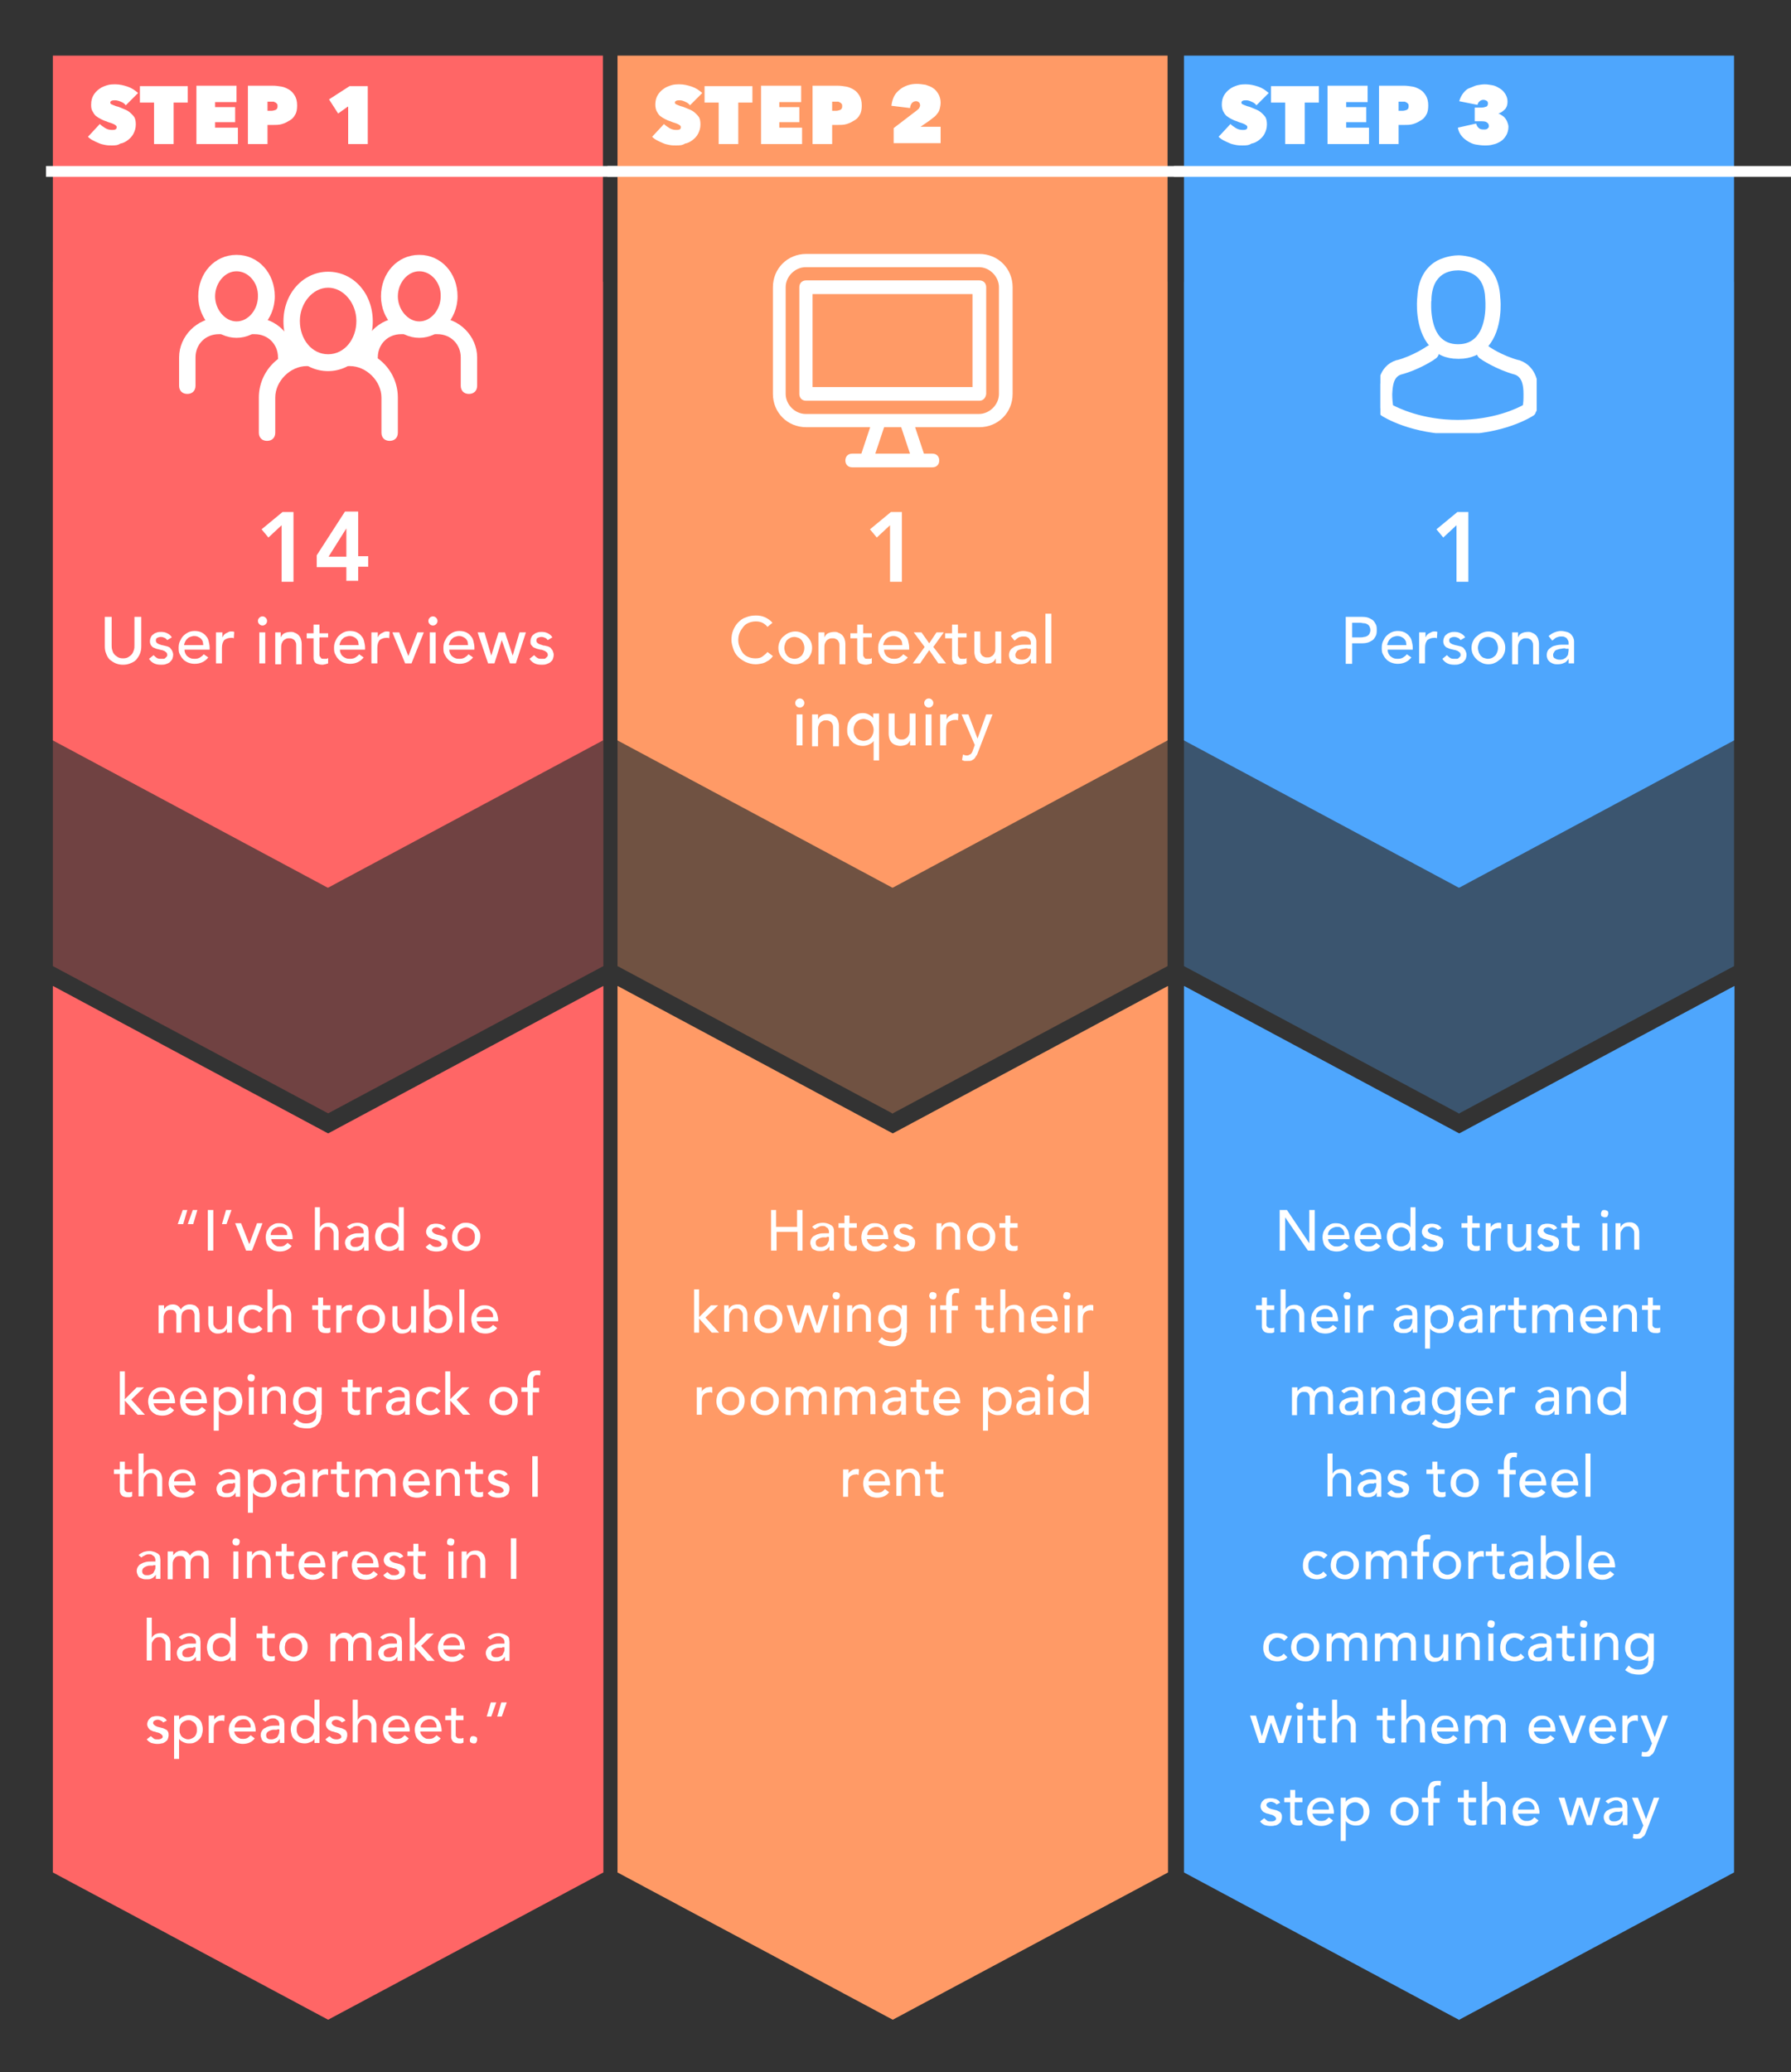 <svg xmlns="http://www.w3.org/2000/svg" xmlns:xlink="http://www.w3.org/1999/xlink" viewBox="0 0 393 454.5"><rect x="0" y="0" width="393" height="454.5" fill="#333333" stroke="none"/><style>.st0{opacity:0.302;} .st1{display:none;} .st2{display:inline;} .st3{opacity:0.3;} .st4{fill:#FF6666;} .st5{fill:#FF9A66;} .st6{fill:#4EA6FD;} .st7{fill:#FFFFFF;} .st8{fill:#FFFFFF;stroke:#FFFFFF;stroke-width:2.364;stroke-miterlimit:10;} .st9{clip-path:url(#SVGID_2_);fill:#FFFFFF;stroke:#FFFFFF;stroke-miterlimit:10;}</style><g id="vintage_goods_01_chairs_02_dressers_03_end_tables_04_night_stan_1_"><g class="st3"><path d="M132.4 61.8H11.6v150.1L72 244.2v.1-.1l60.4-32.3z" class="st4"/><path d="M256.2 61.8H135.5v150.1l60.3 32.3v.1h.1v-.1l60.3-32.3z" class="st5"/><path d="M380.5 61.8H259.8v150.1l60.3 32.3v.1h.1v-.1l60.3-32.3z" class="st6"/></g><path d="M132.3 12.2H11.6v150.2l60.3 32.3h.1l60.3-32.3z" class="st4"/><path d="M24.6 31.9c-.5 0-1 0-1.5-.1s-1-.2-1.4-.4c-.5-.2-.9-.4-1.3-.6-.4-.2-.8-.5-1.1-.8l2.6-2.8c.3.3.7.6 1.2.9s1 .4 1.5.4c.2 0 .5 0 .7-.1.2-.1.3-.2.3-.5 0-.1 0-.2-.1-.3-.1-.1-.2-.2-.4-.3s-.4-.2-.7-.3-.7-.2-1.1-.4c-.4-.1-.8-.3-1.2-.5-.4-.2-.7-.4-1.1-.7-.3-.3-.5-.6-.7-1-.3-.5-.3-1-.3-1.5 0-.8.2-1.5.5-2s.7-1 1.3-1.4c.5-.4 1.1-.6 1.7-.8s1.3-.2 1.9-.2c.8 0 1.7.2 2.6.5.9.3 1.6.8 2.3 1.4l-2.7 2.7c-.3-.4-.6-.6-1.1-.8-.5-.2-.9-.3-1.2-.3-.3 0-.6 0-.8.1-.2.1-.3.2-.3.4s.1.3.3.4c.2.1.5.2 1 .4.5.1.9.3 1.4.5.5.2 1 .4 1.4.7.4.3.8.7 1.1 1.1.3.4.4 1 .4 1.7 0 .8-.2 1.4-.5 2s-.7 1-1.2 1.4-1.1.7-1.7.8c-.6.4-1.2.4-1.8.4zM38.1 31.6h-4.3v-9.1h-3.1v-3.6h10.5v3.6h-3.1v9.1zM43.1 18.8h8.8v3.6h-4.7v1.1h4.4v3.3h-4.4V28h5v3.6h-9.1V18.8zM58.7 27.5v4.1h-4.3V18.8h5.5c.6 0 1.3.1 1.9.2.6.1 1.2.4 1.7.7s.9.8 1.2 1.3.5 1.2.5 2.1c0 .8-.1 1.5-.4 2-.3.6-.7 1-1.2 1.3-.5.3-1 .6-1.7.8-.6.2-1.3.2-1.9.2h-1.3zm0-5.3v2.1h.9c.3 0 .6-.1.9-.2.3-.2.4-.4.4-.8 0-.2 0-.4-.1-.5l-.3-.3s-.3-.1-.4-.2h-1.4zM76.3 23.4l-2.1 1.5-2-3.1 4.5-2.9h4v12.7h-4.3v-8.2z" class="st7"/><path d="M145.5 37.6H10.1" class="st8"/><path d="M72 81.4c-5.5 0-9.8-4.7-9.8-10.9s4.4-10.9 9.8-10.9c5.5 0 9.8 4.7 9.8 10.9 0 6.1-4.4 10.9-9.8 10.9zm0-18.3c-3.3 0-6.2 3.3-6.2 7.3s2.6 7.3 6.2 7.3 6.2-3.3 6.2-7.3-2.9-7.3-6.2-7.3z" class="st7"/><path d="M76 76.6h.7c5.8 0 10.6 4.7 10.6 10.6v7.7c0 1.1-.7 1.8-1.8 1.8s-1.8-.7-1.8-1.8v-7.7c0-3.6-3.3-6.9-6.9-6.9H76v-3.7zM68 80.3h-.7c-3.6 0-6.9 3.3-6.9 6.9v7.7c0 1.1-.7 1.8-1.8 1.8s-1.8-.7-1.8-1.8v-7.7c0-5.8 4.7-10.6 10.6-10.6h.6v3.7zM92 74.1c-4.4 0-8.4-4-8.4-9.1s3.6-9.1 8.4-9.1 8.4 4 8.4 9.1-4 9.1-8.4 9.1zm0-14.6c-2.6 0-4.7 2.6-4.7 5.5s2.2 5.5 4.7 5.5c2.6 0 4.7-2.6 4.7-5.5.1-3-2.1-5.5-4.7-5.5z" class="st7"/><path d="M95.3 69.7h.7c4.7 0 8.7 4 8.7 8.7v6.2c0 1.1-.7 1.8-1.8 1.8s-1.8-.7-1.8-1.8v-6.2c0-2.9-2.2-5.1-5.1-5.1h-.7v-3.6zM88.7 73.3H88c-2.9 0-5.1 2.2-5.1 5.1 0 1.1-.7 1.8-1.8 1.8s-1.8-.7-1.8-1.8c0-4.7 4-8.7 8.7-8.7h.7v3.6zM51.9 74.1c-4.4 0-8.4-4-8.4-9.1s3.6-9.1 8.4-9.1 8.4 4 8.4 9.1-4 9.1-8.4 9.1zm0-14.6c-2.6 0-4.7 2.6-4.7 5.5s2.2 5.5 4.7 5.5c2.6 0 4.7-2.6 4.7-5.5.1-3-2.1-5.5-4.7-5.5z" class="st7"/><path d="M55.2 69.7h.7c4.7 0 8.7 4 8.7 8.7 0 1.1-.7 1.8-1.8 1.8s-1.8-.7-1.8-1.8c0-2.9-2.2-5.1-5.1-5.1h-.7v-3.6zM48.7 73.3H48c-2.9 0-5.1 2.2-5.1 5.1v6.2c0 1.1-.7 1.8-1.8 1.8s-1.8-.7-1.8-1.8v-6.2c0-4.7 4-8.7 8.7-8.7h.7v3.6zM61.8 115.2l-2.9 2.7-1.5-1.8 4.6-3.8h2.4v15.3h-2.6v-12.4zM76 124.4h-6.5v-2.6l6.2-9.6h2.9v9.8h2.2v2.3h-2.2v3.1H76v-3zm0-8.5l-3.9 6.2H76v-6.2zM24.5 135.3v6.2c0 .3 0 .6.1 1 .1.3.2.7.4.9.2.3.5.5.8.7.3.2.7.3 1.2.3s.9-.1 1.2-.3c.3-.2.6-.4.8-.7.2-.3.3-.6.4-.9.1-.3.1-.7.1-1v-6.2H31v6.5c0 .6-.1 1.1-.3 1.6-.2.5-.5.9-.8 1.3-.4.4-.8.6-1.3.8-.5.2-1 .3-1.6.3s-1.1-.1-1.6-.3c-.5-.2-.9-.5-1.3-.8-.4-.4-.6-.8-.8-1.3-.2-.5-.3-1-.3-1.6v-6.5h1.5zM36.7 140.4c-.2-.2-.3-.4-.6-.5-.2-.1-.5-.2-.8-.2-.3 0-.6.1-.8.2-.2.1-.3.3-.3.6 0 .2.1.4.2.5s.3.2.5.3.4.1.6.2c.2 0 .4.1.5.1.3.1.5.1.8.2.2.1.5.2.6.4s.3.3.4.6c.1.2.2.5.2.8 0 .4-.1.7-.2 1-.2.3-.4.5-.6.7-.3.2-.6.3-.9.4s-.7.1-1 .1c-.6 0-1.1-.1-1.5-.3-.4-.2-.8-.5-1.1-1l1-.8c.2.2.4.4.7.6.3.2.6.2 1 .2h.5c.2 0 .3-.1.4-.2l.3-.3c.1-.1.1-.2.1-.4s-.1-.4-.2-.5-.3-.2-.4-.3c-.2-.1-.3-.1-.5-.2-.2 0-.4-.1-.5-.1-.3-.1-.5-.1-.8-.2-.2-.1-.5-.2-.7-.3-.2-.1-.3-.3-.5-.5-.1-.2-.2-.5-.2-.8 0-.4.1-.7.2-.9.1-.3.3-.5.6-.7.2-.2.5-.3.8-.4.3-.1.6-.1.9-.1.5 0 .9.1 1.3.3.4.2.8.5 1 .9l-1 .6zM40.5 142.6c0 .3.1.6.2.8.1.2.3.5.5.6.2.2.5.3.7.4.3.1.6.1.9.1.4 0 .8-.1 1.1-.3.3-.2.6-.4.8-.7l1 .7c-.7.9-1.7 1.4-3 1.4-.5 0-1-.1-1.5-.3-.4-.2-.8-.4-1.1-.8-.3-.3-.5-.7-.7-1.1-.2-.4-.2-.9-.2-1.4s.1-1 .3-1.4.4-.8.7-1.1c.3-.3.7-.6 1.1-.8.4-.2.9-.3 1.4-.3.6 0 1.1.1 1.5.3.4.2.8.5 1 .8.3.3.5.7.6 1.2.1.4.2.9.2 1.3v.5h-5.5zm4.1-1.1c0-.3-.1-.6-.1-.8-.1-.2-.2-.4-.4-.6s-.4-.3-.6-.4c-.2-.1-.5-.2-.9-.2-.3 0-.6.1-.9.2s-.5.3-.7.5c-.2.2-.3.4-.4.6-.1.2-.2.5-.2.7h4.2zM47.5 138.7h1.3v1.1c.1-.2.2-.3.3-.5.1-.1.3-.3.5-.4l.6-.3c.2-.1.4-.1.6-.1s.4 0 .6.1l-.1 1.4c-.1 0-.2-.1-.3-.1h-.3c-.6 0-1.1.2-1.5.5-.3.4-.5.9-.5 1.7v3.4h-1.3v-6.8zM56.6 136.2c0-.3.1-.5.3-.7.2-.2.4-.3.7-.3.3 0 .5.1.7.3s.3.4.3.7c0 .3-.1.5-.3.7-.2.2-.4.3-.7.3-.3 0-.5-.1-.7-.3-.2-.2-.3-.4-.3-.7zm.3 2.5h1.3v6.8h-1.3v-6.8zM60.3 138.7h1.3v1.1c.2-.4.4-.7.8-.9s.9-.3 1.4-.3c.3 0 .6 0 .9.2.3.1.6.3.8.5s.4.5.5.8.2.7.2 1.2v4.4H65v-4c0-.3 0-.6-.1-.8-.1-.2-.2-.4-.3-.5-.1-.1-.3-.2-.5-.3s-.4-.1-.6-.1c-.3 0-.5 0-.7.1s-.4.2-.6.4c-.2.2-.3.4-.4.7s-.1.6-.1 1v3.5h-1.3v-7zM72 139.8h-1.9v3.7c0 .2 0 .4.1.5.1.1.2.3.3.4.1.1.3.1.6.1h.5c.2 0 .3-.1.4-.2v1.2c-.2.1-.4.1-.6.2-.2 0-.4.1-.6.1-.5 0-.9-.1-1.2-.2-.3-.1-.5-.3-.6-.5s-.2-.5-.2-.7V140h-1.5v-1.1h1.5V137h1.3v1.9H72v.9zM74.6 142.6c0 .3.1.6.2.8.1.2.3.5.5.6.2.2.5.3.7.4.3.1.6.1.9.1.4 0 .8-.1 1.1-.3.3-.2.6-.4.8-.7l1 .7c-.7.9-1.7 1.4-3 1.4-.5 0-1-.1-1.5-.3-.4-.2-.8-.4-1.1-.8-.3-.3-.5-.7-.7-1.1-.2-.4-.2-.9-.2-1.4s.1-1 .3-1.4.4-.8.7-1.1c.3-.3.7-.6 1.1-.8.4-.2.9-.3 1.4-.3.6 0 1.1.1 1.5.3.4.2.8.5 1 .8.3.3.5.7.6 1.2.1.4.2.9.2 1.3v.5h-5.5zm4.1-1.1c0-.3-.1-.6-.1-.8-.1-.2-.2-.4-.4-.6s-.4-.3-.6-.4c-.2-.1-.5-.2-.9-.2-.3 0-.6.1-.9.2s-.5.3-.7.5c-.2.2-.3.4-.4.6-.1.2-.2.5-.2.7h4.2zM81.6 138.7h1.3v1.1c.1-.2.2-.3.3-.5.1-.1.3-.3.5-.4l.6-.3c.2-.1.4-.1.6-.1s.4 0 .6.1l-.1 1.4c-.1 0-.2-.1-.3-.1h-.3c-.6 0-1.1.2-1.5.5-.3.4-.5.9-.5 1.7v3.4h-1.3v-6.8zM86.1 138.7h1.5l2 5.2 2-5.2H93l-2.7 6.8h-1.4l-2.8-6.8zM94 136.2c0-.3.1-.5.3-.7s.4-.3.7-.3c.3 0 .5.1.7.3.2.2.3.4.3.7 0 .3-.1.5-.3.7-.2.2-.4.3-.7.3-.3 0-.5-.1-.7-.3-.2-.2-.3-.4-.3-.7zm.3 2.5h1.3v6.8h-1.3v-6.8zM98.6 142.6c0 .3.1.6.2.8.1.2.3.5.5.6.2.2.5.3.7.4.3.1.6.1.9.1.4 0 .8-.1 1.1-.3.3-.2.6-.4.8-.7l1 .7c-.7.9-1.7 1.4-3 1.4-.5 0-1-.1-1.5-.3-.4-.2-.8-.4-1.1-.8-.3-.3-.5-.7-.7-1.1-.2-.4-.2-.9-.2-1.4s.1-1 .3-1.4.4-.8.7-1.1c.3-.3.7-.6 1.1-.8.4-.2.9-.3 1.4-.3.6 0 1.1.1 1.5.3.4.2.8.5 1 .8.3.3.5.7.6 1.2.1.4.2.9.2 1.3v.5h-5.5zm4.1-1.1c0-.3-.1-.6-.1-.8-.1-.2-.2-.4-.4-.6s-.4-.3-.6-.4c-.2-.1-.5-.2-.9-.2-.3 0-.6.1-.9.2s-.5.3-.7.5c-.2.2-.3.4-.4.6-.1.2-.2.5-.2.7h4.2zM104.8 138.7h1.5l1.5 5.1 1.6-5.1h1.4l1.7 5.1 1.5-5.1h1.4l-2.2 6.8h-1.3l-1.8-5.1-1.6 5.1h-1.4l-2.3-6.8zM120.2 140.4c-.2-.2-.3-.4-.6-.5-.2-.1-.5-.2-.8-.2-.3 0-.6.1-.8.2-.2.1-.3.3-.3.6 0 .2.1.4.2.5.1.1.3.2.5.3.2.1.4.1.6.2s.4.1.5.1c.3.1.5.1.8.2.2.1.5.2.6.4s.3.3.4.6.2.5.2.8c0 .4-.1.7-.2 1s-.4.5-.6.7c-.3.2-.6.3-.9.4-.3.1-.7.1-1 .1-.6 0-1.1-.1-1.5-.3-.4-.2-.8-.5-1.1-1l1-.8c.2.2.4.4.7.6.3.2.6.2 1 .2h.5c.2 0 .3-.1.4-.2l.3-.3c.1-.1.1-.2.1-.4s-.1-.4-.2-.5-.3-.2-.4-.3c-.2-.1-.3-.1-.5-.2s-.4-.1-.5-.1c-.3-.1-.5-.1-.8-.2-.2-.1-.5-.2-.7-.3-.2-.1-.3-.3-.5-.5s-.2-.5-.2-.8c0-.4.1-.7.2-.9.1-.3.3-.5.6-.7.2-.2.5-.3.8-.4.3-.1.6-.1.9-.1.5 0 .9.1 1.3.3.4.2.8.5 1 .9l-1 .6z" class="st7"/><path d="M256.2 12.2H135.5v150.2l60.3 32.3h.1l60.3-32.3z" class="st5"/><g><path d="M148.4 31.9c-.5 0-1 0-1.5-.1s-1-.2-1.4-.4c-.5-.2-.9-.4-1.3-.6-.4-.2-.8-.5-1.1-.8l2.6-2.8c.3.3.7.6 1.2.9s1 .4 1.5.4c.2 0 .5 0 .7-.1.2-.1.3-.2.3-.5 0-.1 0-.2-.1-.3-.1-.1-.2-.2-.4-.3s-.4-.2-.7-.3-.7-.2-1.1-.4c-.4-.1-.8-.3-1.2-.5-.4-.2-.7-.4-1.1-.7-.3-.3-.5-.6-.7-1-.2-.4-.3-.9-.3-1.5 0-.8.2-1.5.5-2s.7-1 1.3-1.4c.5-.4 1.1-.6 1.7-.8s1.3-.2 1.9-.2c.8 0 1.7.2 2.6.5.9.3 1.6.8 2.3 1.4l-2.7 2.7c-.3-.4-.6-.6-1.1-.8-.4-.2-.8-.3-1.1-.3-.3 0-.6 0-.8.1-.2.1-.3.2-.3.4s.1.3.3.4c.2.1.5.2 1 .4.5.1.9.3 1.4.5.5.2 1 .4 1.4.7.4.3.8.7 1.1 1.1.3.4.4 1 .4 1.7 0 .8-.2 1.4-.5 2s-.7 1-1.2 1.4-1.1.7-1.7.8c-.6.4-1.2.4-1.9.4zM162 31.6h-4.3v-9.1h-3.1v-3.6h10.5v3.6H162v9.1zM167 18.8h8.8v3.6H171v1.1h4.4v3.3H171V28h5v3.6h-9V18.8zM182.6 27.5v4.1h-4.3V18.8h5.5c.6 0 1.3.1 1.9.2.6.1 1.2.4 1.7.7s.9.8 1.2 1.3.5 1.2.5 2.1c0 .8-.1 1.5-.4 2-.3.6-.7 1-1.2 1.3-.5.3-1 .6-1.7.8-.6.2-1.3.2-1.9.2h-1.3zm0-5.3v2.1h.9c.3 0 .6-.1.9-.2.3-.2.4-.4.4-.8 0-.2 0-.4-.1-.5l-.3-.3s-.3-.1-.4-.2h-1.4zM201.2 24.2c.2-.2.4-.3.5-.5.1-.2.2-.4.2-.6 0-.2-.1-.5-.2-.6-.2-.2-.4-.3-.7-.3-.3 0-.6.1-.9.4-.2.3-.4.6-.4 1.1l-4.1-.5c.1-.8.3-1.5.6-2.1.3-.6.8-1.1 1.3-1.5.5-.4 1.1-.7 1.7-.9.6-.2 1.3-.3 2-.3.6 0 1.2.1 1.9.2.6.2 1.2.4 1.6.7.5.3.9.8 1.2 1.3s.5 1.2.5 1.9c0 .5-.1 1-.2 1.4-.1.4-.3.8-.6 1.1-.2.3-.5.6-.8.8s-.6.5-.9.7l-1.9 1.3h4.4v3.6h-10.3v-3.3l5.1-3.9z" class="st7"/></g><path d="M268.7 37.6H133.3" class="st8"/><g><path d="M195.3 115.2l-2.9 2.7-1.5-1.8 4.6-3.8h2.4v15.3h-2.6v-12.4zM168.4 137.5c-.3-.4-.7-.7-1.1-.9-.4-.2-.9-.3-1.4-.3-.6 0-1.1.1-1.6.3-.5.2-.9.5-1.2.9-.3.4-.6.8-.8 1.3-.2.5-.3 1-.3 1.6 0 .5.1 1 .3 1.5.2.5.4.9.7 1.3.3.4.7.7 1.2.9.5.2 1 .3 1.6.3.6 0 1.1-.1 1.5-.4s.8-.6 1.1-1l1.2.9c-.1.1-.2.3-.4.5s-.4.4-.8.6c-.3.2-.7.4-1.1.5s-1 .2-1.5.2c-.8 0-1.5-.2-2.2-.5-.6-.3-1.2-.7-1.7-1.2s-.8-1.1-1-1.7c-.2-.6-.4-1.3-.4-1.9 0-.8.1-1.5.4-2.2.3-.7.6-1.2 1.1-1.7.5-.5 1-.9 1.7-1.1.7-.3 1.4-.4 2.2-.4.7 0 1.3.1 2 .4.6.3 1.2.7 1.6 1.2l-1.1.9zM170.8 142.1c0-.5.1-1 .3-1.4.2-.4.4-.8.8-1.1s.7-.6 1.2-.8.9-.3 1.4-.3 1 .1 1.4.3c.4.2.8.4 1.2.8s.6.7.8 1.1.3.9.3 1.4c0 .5-.1 1-.3 1.4s-.4.8-.8 1.1-.7.6-1.2.8c-.4.2-.9.3-1.4.3s-1-.1-1.4-.3c-.4-.2-.8-.4-1.2-.8s-.6-.7-.8-1.1c-.2-.4-.3-.9-.3-1.4zm1.3 0c0 .3.1.7.2 1 .1.3.3.5.4.7.2.2.4.4.7.5s.6.2.9.2.7-.1.9-.2.5-.3.7-.5c.2-.2.3-.5.4-.7s.2-.6.2-1-.1-.7-.2-1-.3-.5-.4-.7c-.2-.2-.4-.4-.7-.5s-.6-.2-.9-.2-.7.1-.9.2-.5.3-.7.5c-.2.2-.3.5-.4.7-.1.3-.2.7-.2 1zM179.6 138.7h1.3v1.1c.2-.4.4-.7.8-.9s.9-.3 1.4-.3c.3 0 .6 0 .9.2.3.1.6.3.8.5s.4.5.5.8.2.7.2 1.2v4.4h-1.3v-4c0-.3 0-.6-.1-.8-.1-.2-.2-.4-.3-.5-.1-.1-.3-.2-.5-.3s-.4-.1-.6-.1c-.3 0-.5 0-.7.1s-.4.2-.6.4c-.2.2-.3.4-.4.7s-.1.6-.1 1v3.5h-1.3v-7zM191.3 139.8h-1.9v3.7c0 .2 0 .4.1.5.1.1.2.3.3.4.1.1.3.1.6.1h.5c.2 0 .3-.1.4-.2v1.2c-.2.1-.4.1-.6.2-.2 0-.4.1-.6.1-.5 0-.9-.1-1.2-.2-.3-.1-.5-.3-.6-.5s-.2-.5-.2-.7V140h-1.5v-1.1h1.5V137h1.3v1.9h1.9v.9zM194 142.6c0 .3.1.6.2.8.1.2.3.5.5.6.2.2.5.3.7.4.3.1.6.1.9.1.4 0 .8-.1 1.1-.3.3-.2.6-.4.8-.7l1 .7c-.7.9-1.7 1.4-3 1.4-.5 0-1-.1-1.5-.3-.4-.2-.8-.4-1.1-.8-.3-.3-.5-.7-.7-1.1-.2-.4-.2-.9-.2-1.4s.1-1 .3-1.4.4-.8.7-1.1c.3-.3.7-.6 1.1-.8.4-.2.9-.3 1.4-.3.6 0 1.1.1 1.5.3.4.2.8.5 1 .8.3.3.5.7.6 1.2.1.4.2.9.2 1.3v.5H194zm4-1.1c0-.3-.1-.6-.1-.8-.1-.2-.2-.4-.4-.6s-.4-.3-.6-.4c-.2-.1-.5-.2-.9-.2-.3 0-.6.1-.9.2s-.5.3-.7.5c-.2.2-.3.4-.4.6-.1.2-.2.5-.2.7h4.2zM202.9 141.9l-2.4-3.2h1.7l1.7 2.4 1.6-2.4h1.6l-2.3 3.2 2.8 3.6h-1.7l-2-2.9-2 2.9h-1.6l2.6-3.6zM212.1 139.8h-1.9v3.7c0 .2 0 .4.1.5.1.1.2.3.3.4.1.1.3.1.6.1h.5c.2 0 .3-.1.4-.2v1.2c-.2.1-.4.1-.6.2-.2 0-.4.1-.6.1-.5 0-.9-.1-1.2-.2-.3-.1-.5-.3-.6-.5-.1-.2-.2-.5-.2-.7V140h-1.5v-1.1h1.5V137h1.3v1.9h1.9v.9zM219.8 145.5h-1.3v-1.1c-.2.4-.4.7-.8.9-.4.2-.9.3-1.4.3-.3 0-.7-.1-1-.2s-.6-.3-.8-.5-.4-.5-.5-.8c-.1-.3-.2-.7-.2-1.2v-4.4h1.3v4c0 .3 0 .6.1.8.1.2.2.4.3.5.1.1.3.2.5.3.2.1.4.1.6.1.3 0 .5 0 .7-.1.2-.1.4-.2.6-.4.2-.2.3-.4.4-.7.1-.3.1-.6.1-1v-3.5h1.3v7zM221.8 139.5c.4-.3.8-.6 1.3-.8.5-.2 1-.3 1.4-.3.5 0 .9.1 1.3.2s.7.3.9.5c.2.2.4.5.5.7s.2.6.2.9v4.8h-1.2v-1c-.3.4-.6.8-1 .9-.4.2-.8.3-1.4.3-.3 0-.6 0-.9-.1-.3-.1-.5-.2-.8-.4s-.4-.4-.5-.6c-.1-.3-.2-.5-.2-.9s.1-.8.3-1.1c.2-.3.5-.5.8-.7s.7-.3 1.2-.4c.5-.1.9-.1 1.5-.1h1v-.4c0-.2 0-.3-.1-.5s-.2-.3-.3-.5c-.1-.1-.3-.2-.5-.3-.2-.1-.4-.1-.7-.1-.2 0-.5 0-.7.1-.2 0-.4.1-.5.2-.2.1-.3.2-.4.3-.1.1-.2.2-.4.3l-.8-1zm3.7 2.7c-.3 0-.6 0-.9.1-.3 0-.6.1-.9.2-.3.1-.5.2-.6.4s-.3.4-.3.7c0 .4.1.7.4.8.3.2.6.3 1.1.3.4 0 .7-.1.9-.2.2-.1.5-.3.6-.5.2-.2.3-.4.3-.6.1-.2.1-.5.1-.7v-.4h-.7zM229.4 134.6h1.3v10.9h-1.3v-10.9zM174.5 154.2c0-.3.1-.5.3-.7s.4-.3.7-.3c.3 0 .5.1.7.3.2.2.3.4.3.7 0 .3-.1.5-.3.7-.2.2-.4.3-.7.3-.3 0-.5-.1-.7-.3-.2-.2-.3-.4-.3-.7zm.3 2.5h1.3v6.8h-1.3v-6.8zM178.2 156.7h1.3v1.1c.2-.4.4-.7.8-.9.4-.2.9-.3 1.4-.3.3 0 .6 0 .9.2.3.1.6.3.8.5s.4.5.5.8c.1.3.2.7.2 1.2v4.4h-1.3v-4c0-.3 0-.6-.1-.8-.1-.2-.2-.4-.3-.5-.1-.1-.3-.2-.5-.3-.2-.1-.4-.1-.6-.1-.3 0-.5 0-.7.1s-.4.2-.6.4c-.2.2-.3.4-.4.7-.1.3-.1.6-.1 1v3.5h-1.3v-7zM193 166.8h-1.3v-4.3c-.2.4-.6.6-1 .8-.4.2-.9.3-1.4.3-.5 0-1-.1-1.4-.3-.4-.2-.8-.4-1.1-.8-.3-.3-.5-.7-.7-1.1s-.2-.9-.2-1.4c0-.5.1-1 .2-1.4.2-.4.4-.8.7-1.1.3-.3.7-.6 1.1-.8.4-.2.9-.3 1.4-.3.5 0 .9.1 1.3.3.4.2.8.5 1 .8v-1h1.3v10.3zm-3.5-9.1c-.3 0-.7.1-.9.2-.3.1-.5.3-.7.5s-.3.5-.4.7-.2.6-.2 1 .1.7.2 1 .3.5.4.7c.2.2.4.4.7.5.3.1.6.2.9.2s.7-.1.9-.2c.3-.1.5-.3.7-.5.2-.2.3-.5.4-.7s.2-.6.2-1-.1-.7-.2-1-.3-.5-.4-.7-.4-.4-.7-.5c-.3-.1-.6-.2-.9-.2zM201 163.5h-1.3v-1.1c-.2.4-.4.7-.8.9-.4.2-.9.3-1.4.3-.3 0-.7-.1-1-.2s-.6-.3-.8-.5-.4-.5-.5-.8c-.1-.3-.2-.7-.2-1.2v-4.4h1.3v4c0 .3 0 .6.1.8.1.2.2.4.3.5.1.1.3.2.5.3.2.1.4.1.6.1.3 0 .5 0 .7-.1.2-.1.4-.2.6-.4.2-.2.3-.4.4-.7.1-.3.1-.6.1-1v-3.5h1.3v7zM202.8 154.2c0-.3.1-.5.3-.7.2-.2.4-.3.7-.3.3 0 .5.1.7.3s.3.4.3.7c0 .3-.1.5-.3.7-.2.2-.4.3-.7.3-.3 0-.5-.1-.7-.3-.2-.2-.3-.4-.3-.7zm.3 2.5h1.3v6.8h-1.3v-6.8zM206.4 156.7h1.3v1.1c.1-.2.2-.3.3-.5.1-.1.3-.3.5-.4l.6-.3c.2-.1.4-.1.6-.1.2 0 .4 0 .6.1l-.1 1.4c-.1 0-.2-.1-.3-.1h-.3c-.6 0-1.1.2-1.5.5s-.5.9-.5 1.7v3.4h-1.3v-6.8zM211 156.7h1.5l2 5.3 1.9-5.3h1.4l-3.2 8.3c-.1.3-.2.6-.4.8-.1.2-.3.5-.4.6s-.4.3-.6.4c-.2.1-.5.1-.9.1h-.6c-.2 0-.4-.1-.6-.2l.2-1.2c.3.1.5.2.8.2.2 0 .4 0 .5-.1.1-.1.3-.1.4-.2.1-.1.2-.2.3-.4.1-.1.1-.3.2-.5l.4-1.1-2.9-6.7z" class="st7"/></g><g><path d="M214.9 93.7h-38c-4.1 0-7.3-3.2-7.3-7.3V63c0-4.1 3.2-7.3 7.3-7.3h38c4.1 0 7.3 3.2 7.3 7.3v23.4c0 4.1-3.2 7.3-7.3 7.3zm-38.1-35.1c-2.3 0-4.4 2-4.4 4.4v23.4c0 2.3 2 4.4 4.4 4.4h38c2.3 0 4.4-2 4.4-4.4V63c0-2.3-2-4.4-4.4-4.4h-38z" class="st7"/><path d="M197.381 92.599l2.751-.917 2.972 8.918-2.751.917zM188.639 100.608l2.975-8.917 2.751.918-2.975 8.917z" class="st7"/><g><path d="M214.9 87.9h-38c-.9 0-1.5-.6-1.5-1.5V63c0-.9.6-1.5 1.5-1.5h38c.9 0 1.5.6 1.5 1.5v23.4c-.1.9-.7 1.5-1.5 1.5zm-36.6-3h35.1V64.5h-35.1v20.4z" class="st7"/></g><g><path d="M204.6 102.5H187c-.9 0-1.5-.6-1.5-1.5s.6-1.5 1.5-1.5h17.6c.9 0 1.5.6 1.5 1.5s-.6 1.5-1.5 1.5z" class="st7"/></g></g><path d="M380.5 12.2H259.8v150.2l60.3 32.3h.1l60.3-32.3z" class="st6"/><g><path d="M272.7 31.9c-.5 0-1 0-1.5-.1s-1-.2-1.4-.4c-.5-.2-.9-.4-1.3-.6-.4-.2-.8-.5-1.1-.8l2.6-2.8c.3.3.7.6 1.2.9s1 .4 1.5.4c.2 0 .5 0 .7-.1.2-.1.3-.2.3-.5 0-.1 0-.2-.1-.3-.1-.1-.2-.2-.4-.3s-.4-.2-.7-.3-.7-.2-1.1-.4c-.4-.1-.8-.3-1.2-.5-.4-.2-.7-.4-1.1-.7-.3-.3-.5-.6-.7-1-.2-.4-.3-.9-.3-1.5 0-.8.2-1.5.5-2s.7-1 1.3-1.4c.5-.4 1.1-.6 1.7-.8s1.3-.2 1.9-.2c.8 0 1.7.2 2.6.5.9.3 1.6.8 2.3 1.4l-2.7 2.7c-.3-.4-.6-.6-1.1-.8-.4-.2-.8-.3-1.1-.3-.3 0-.6 0-.8.1-.2.1-.3.2-.3.4s.1.3.3.4c.2.1.5.2 1 .4.5.1.9.3 1.4.5.5.2 1 .4 1.4.7.4.3.8.7 1.1 1.1.3.4.4 1 .4 1.7 0 .8-.2 1.4-.5 2s-.7 1-1.2 1.4-1.1.7-1.7.8c-.6.4-1.2.4-1.9.4zM286.3 31.6H282v-9.1h-3.1v-3.6h10.5v3.6h-3.1v9.1zM291.3 18.8h8.8v3.6h-4.7v1.1h4.4v3.3h-4.4V28h5v3.6h-9.1V18.8zM306.9 27.5v4.1h-4.3V18.8h5.5c.6 0 1.3.1 1.9.2.6.1 1.2.4 1.7.7s.9.8 1.2 1.3.5 1.2.5 2.1c0 .8-.1 1.5-.4 2-.3.6-.7 1-1.2 1.3-.5.3-1 .6-1.7.8-.6.2-1.3.2-1.9.2h-1.3zm0-5.3v2.1h.9c.3 0 .6-.1.9-.2.3-.2.4-.4.4-.8 0-.2 0-.4-.1-.5l-.3-.3s-.3-.1-.4-.2h-1.4zM328.8 24.9c.3.1.6.3.9.5.3.2.5.4.7.7.2.3.3.5.4.8.1.3.2.6.2.9 0 .7-.2 1.4-.5 1.9s-.7 1-1.2 1.3c-.5.3-1.1.6-1.7.7-.6.2-1.3.2-1.9.2-.6 0-1.3-.1-1.9-.2-.6-.1-1.2-.4-1.7-.7-.5-.3-1-.7-1.4-1.2-.4-.5-.7-1.1-.8-1.8l4-.9c.1.3.2.6.5.9.3.3.6.4 1.1.4h.4c.1 0 .3-.1.4-.1l.3-.3c.1-.1.1-.2.1-.4 0-.4-.2-.6-.5-.8s-.8-.2-1.4-.2h-1.2v-3h1.4c.5 0 .8-.1 1.1-.2s.4-.4.4-.7c0-.3-.1-.5-.3-.6-.2-.1-.4-.2-.7-.2-.3 0-.6.1-.8.3-.3.2-.4.5-.5.8l-4-.8c.2-.7.5-1.3.9-1.8s.8-.9 1.4-1.1 1.1-.5 1.6-.6 1.2-.2 1.7-.2c.6 0 1.1.1 1.7.2.6.1 1.1.4 1.6.7.5.3.9.7 1.2 1.2.3.5.5 1 .5 1.7s-.2 1.3-.6 1.7c-.4.4-.8.7-1.4.9z" class="st7"/></g><path d="M393 37.6H257.6" class="st8"/><g><path d="M319.6 115.2l-2.9 2.7-1.5-1.8 4.6-3.8h2.4v15.3h-2.6v-12.4zM295.3 135.3h3.6c.7 0 1.2.1 1.6.3.4.2.8.4 1 .7s.4.6.5.9c.1.3.1.7.1 1 0 .3 0 .6-.1 1-.1.3-.3.6-.5.9-.2.3-.6.5-1 .7-.4.2-1 .3-1.6.3h-2.2v4.5h-1.4v-10.3zm1.4 4.5h1.8c.3 0 .5 0 .8-.1.3 0 .5-.1.7-.2.2-.1.4-.3.5-.5.1-.2.2-.5.2-.8s-.1-.6-.2-.8-.3-.4-.5-.5c-.2-.1-.4-.2-.7-.2s-.5-.1-.8-.1h-1.8v3.2zM304.5 142.6c0 .3.1.6.2.8.1.2.3.5.5.6.2.2.5.3.7.4.3.1.6.1.9.1.4 0 .8-.1 1.1-.3.3-.2.6-.4.8-.7l1 .7c-.7.9-1.7 1.4-3 1.4-.5 0-1-.1-1.5-.3-.4-.2-.8-.4-1.1-.8-.3-.3-.5-.7-.7-1.1-.2-.4-.2-.9-.2-1.4s.1-1 .3-1.4.4-.8.7-1.1c.3-.3.7-.6 1.1-.8.4-.2.9-.3 1.4-.3.6 0 1.1.1 1.5.3.4.2.8.5 1 .8.3.3.5.7.6 1.2.1.4.2.9.2 1.3v.5h-5.5zm4.1-1.1c0-.3-.1-.6-.1-.8-.1-.2-.2-.4-.4-.6s-.4-.3-.6-.4c-.2-.1-.5-.2-.9-.2-.3 0-.6.1-.9.2s-.5.3-.7.5c-.2.2-.3.4-.4.6-.1.2-.2.5-.2.7h4.2zM311.5 138.7h1.3v1.1c.1-.2.2-.3.3-.5.1-.1.3-.3.5-.4l.6-.3c.2-.1.4-.1.6-.1s.4 0 .6.1l-.1 1.4c-.1 0-.2-.1-.3-.1h-.3c-.6 0-1.1.2-1.5.5-.3.4-.5.9-.5 1.7v3.4h-1.3v-6.8zM320.5 140.4c-.2-.2-.3-.4-.6-.5-.2-.1-.5-.2-.8-.2-.3 0-.6.1-.8.2-.2.1-.3.3-.3.6 0 .2.1.4.2.5s.3.2.5.3.4.1.6.2c.2 0 .4.1.5.1.3.1.5.1.8.2.2.1.5.2.6.4s.3.3.4.6c.1.2.2.5.2.8 0 .4-.1.7-.2 1-.2.3-.4.5-.6.7-.3.2-.6.3-.9.4s-.7.1-1 .1c-.6 0-1.1-.1-1.5-.3-.4-.2-.8-.5-1.1-1l1-.8c.2.2.4.4.7.6.3.2.6.2 1 .2h.5c.2 0 .3-.1.4-.2l.3-.3c.1-.1.1-.2.1-.4s-.1-.4-.2-.5-.3-.2-.4-.3c-.2-.1-.3-.1-.5-.2-.2 0-.4-.1-.5-.1-.3-.1-.5-.1-.8-.2-.2-.1-.5-.2-.7-.3-.2-.1-.3-.3-.5-.5-.1-.2-.2-.5-.2-.8 0-.4.1-.7.2-.9.1-.3.3-.5.6-.7.2-.2.5-.3.8-.4.3-.1.6-.1.9-.1.5 0 .9.1 1.3.3.4.2.8.5 1 .9l-1 .6zM322.9 142.1c0-.5.1-1 .3-1.4.2-.4.4-.8.8-1.1s.7-.6 1.2-.8.9-.3 1.4-.3 1 .1 1.4.3c.4.2.8.4 1.2.8s.6.7.8 1.1.3.9.3 1.4c0 .5-.1 1-.3 1.4s-.4.8-.8 1.1-.7.6-1.2.8c-.4.2-.9.3-1.4.3s-1-.1-1.4-.3c-.4-.2-.8-.4-1.2-.8s-.6-.7-.8-1.1c-.2-.4-.3-.9-.3-1.4zm1.4 0c0 .3.1.7.2 1 .1.3.3.5.4.7.2.2.4.4.7.5s.6.2.9.2.7-.1.9-.2.5-.3.7-.5c.2-.2.3-.5.4-.7s.2-.6.2-1-.1-.7-.2-1-.3-.5-.4-.7c-.2-.2-.4-.4-.7-.5s-.6-.2-.9-.2-.7.1-.9.2-.5.3-.7.5c-.2.2-.3.5-.4.7-.1.3-.2.7-.2 1zM331.8 138.7h1.3v1.1c.2-.4.4-.7.8-.9.4-.2.9-.3 1.4-.3.3 0 .6 0 .9.2.3.1.6.3.8.5s.4.5.5.8c.1.3.2.7.2 1.2v4.4h-1.3v-4c0-.3 0-.6-.1-.8-.1-.2-.2-.4-.3-.5-.1-.1-.3-.2-.5-.3-.2-.1-.4-.1-.6-.1-.3 0-.5 0-.7.1s-.4.2-.6.4c-.2.2-.3.4-.4.7-.1.3-.1.6-.1 1v3.5h-1.3v-7zM339.8 139.5c.4-.3.8-.6 1.3-.8.5-.2 1-.3 1.4-.3.5 0 .9.1 1.3.2s.7.3.9.5c.2.2.4.5.5.7s.2.6.2.9v4.8h-1.2v-1c-.3.4-.6.8-1 .9-.4.2-.8.3-1.4.3-.3 0-.6 0-.9-.1-.3-.1-.5-.2-.8-.4-.2-.2-.4-.4-.5-.6-.1-.3-.2-.5-.2-.9s.1-.8.3-1.1c.2-.3.5-.5.8-.7s.7-.3 1.2-.4c.5-.1.9-.1 1.5-.1h1v-.4c0-.2 0-.3-.1-.5s-.2-.3-.3-.5c-.1-.1-.3-.2-.5-.3-.2-.1-.4-.1-.7-.1-.2 0-.5 0-.7.1s-.4.1-.5.2c-.2.1-.3.2-.4.3-.1.1-.2.2-.4.3l-.8-1zm3.7 2.7c-.3 0-.6 0-.9.1-.3 0-.6.1-.9.2s-.5.2-.6.4-.3.4-.3.7c0 .4.1.7.4.8.3.2.6.3 1.1.3.4 0 .7-.1.9-.2.2-.1.5-.3.6-.5.2-.2.3-.4.3-.6s.1-.5.1-.7v-.4h-.7z" class="st7"/></g><g><defs><path id="SVGID_1_" d="M302.9 54.5h34.3V95h-34.3z"/></defs><clipPath id="SVGID_2_"><use xlink:href="#SVGID_1_" overflow="visible"/></clipPath><path d="M319.9 78.2h.3c2.4 0 4.4-.9 5.9-2.5 3.2-3.6 2.7-9.8 2.6-10.4-.2-4.5-2.3-6.6-4-7.6-1.3-.7-2.8-1.1-4.5-1.2h-.1c-.9 0-2.7.2-4.5 1.1-1.8 1-3.9 3.1-4.1 7.6-.1.6-.6 6.8 2.6 10.4 1.3 1.7 3.3 2.6 5.8 2.6zm-6.3-12.7c0-.1 0-.1 0 0 .3-6.1 4.5-6.7 6.4-6.7h.1c2.3.1 6.1 1 6.3 6.6v.1c0 .1.6 5.7-2.1 8.7-1.1 1.2-2.5 1.8-4.3 1.8h-.1c-1.8 0-3.2-.6-4.3-1.8-2.6-3-2-8.7-2-8.7zm0 0" class="st9"/><path d="M337.1 86.5v-.2c0-1.7-.2-5.5-3.8-6.8h-.1c-3.8-1-6.9-3.1-6.9-3.2-.5-.4-1.2-.2-1.6.3-.4.5-.2 1.2.3 1.6.1.1 3.5 2.4 7.6 3.5 1.9.7 2.2 2.8 2.2 4.7v.2c0 .8 0 1.9-.2 2.6-1.4.8-6.7 3.4-14.7 3.4-8 0-13.4-2.7-14.7-3.4-.1-.7-.2-1.8-.2-2.6v-.2c.1-1.9.3-4 2.2-4.7 4.2-1.1 7.5-3.4 7.6-3.5.5-.4.6-1.1.3-1.6s-1.1-.6-1.6-.3c0 0-3.1 2.2-6.9 3.2h-.1c-3.6 1.2-3.7 5.1-3.8 6.8v.2c0 .4 0 2.7.4 3.8.1.2.2.4.4.5.3.2 6.3 4 16.3 4s16-3.8 16.3-4c.2-.1.4-.3.4-.5.7-1.1.7-3.3.6-3.8zm0 0" class="st9"/></g><path d="M132.4 216.3h-.1L72 248.6l-60.3-32.3h-.1v194.4L72 443v.1-.1.1-.1l60.4-32.3V307.6z" class="st4"/><g><path d="M40.2 268.5H39l1.1-3.1h1l-.9 3.1zm2.2 0h-1.2l1.1-3.1h1l-.9 3.1zM45.6 265.4h1.2v8.9h-1.2v-8.9zM49.7 268.5h-1l.9-3.1h1.2l-1.1 3.1zM51.6 268.3h1.3l1.8 4.6 1.7-4.6h1.2l-2.3 6H54l-2.4-6zM59.5 271.7c0 .3.1.5.2.7s.3.4.4.5c.2.2.4.3.6.4.2.1.5.1.8.1.4 0 .7-.1.9-.2.3-.2.5-.4.7-.6l.9.7c-.6.8-1.5 1.2-2.6 1.2-.5 0-.9-.1-1.3-.2-.4-.2-.7-.4-1-.7-.3-.3-.5-.6-.6-1-.1-.4-.2-.8-.2-1.2s.1-.9.2-1.2c.2-.4.4-.7.6-1 .3-.3.6-.5 1-.7.4-.2.8-.2 1.2-.2.5 0 1 .1 1.3.3.4.2.7.4.9.7.2.3.4.6.5 1 .1.4.2.8.2 1.1v.4h-4.7zm3.5-.9c0-.3 0-.5-.1-.7s-.2-.4-.3-.5-.3-.3-.5-.4c-.2-.1-.5-.1-.8-.1-.3 0-.5.1-.8.2-.2.1-.4.2-.6.4-.2.2-.3.4-.4.6s-.1.4-.1.6H63zM69.1 264.8h1.1v4.5c.1-.3.4-.6.7-.8s.8-.3 1.2-.3c.3 0 .6 0 .8.1.3.1.5.2.7.4.2.2.4.4.5.7.1.3.2.6.2 1v3.8h-1.1v-3.5c0-.3 0-.5-.1-.7-.1-.2-.2-.4-.3-.5s-.3-.2-.4-.3c-.2-.1-.3-.1-.5-.1s-.5 0-.7.1c-.2.1-.4.2-.5.4s-.3.4-.4.6-.1.5-.1.9v3.1h-1.1v-9.4zM76.1 269.1c.3-.3.7-.5 1.1-.7.4-.1.8-.2 1.3-.2.4 0 .8.1 1.1.2.3.1.6.3.8.4.2.2.4.4.4.6s.1.5.1.8v4.1h-1v-.9c-.3.4-.5.7-.9.8-.3.2-.7.2-1.2.2-.3 0-.5 0-.8-.1-.3-.1-.5-.2-.7-.3-.2-.2-.3-.3-.4-.6s-.2-.5-.2-.8c0-.4.1-.7.3-1 .2-.3.4-.5.7-.6.3-.2.6-.3 1-.4.4-.1.8-.1 1.3-.1h.8v-.3c0-.2 0-.3-.1-.5s-.1-.3-.3-.4c-.1-.1-.3-.2-.4-.3-.2-.1-.4-.1-.6-.1-.2 0-.4 0-.6.1-.2 0-.3.1-.4.2-.1.1-.3.1-.4.2s-.2.2-.3.2l-.6-.5zm3.2 2.3h-.8c-.3 0-.5.1-.8.2-.2.1-.4.2-.6.4-.1.2-.2.3-.2.6s.1.6.3.7c.2.2.5.2.9.2.3 0 .6-.1.8-.2.2-.1.4-.2.5-.4l.3-.6s.1-.4.1-.6v-.4h-.5zM88.6 274.3h-1.1v-.9c-.2.3-.5.6-.9.7-.4.2-.8.3-1.2.3-.5 0-.9-.1-1.3-.2-.4-.2-.7-.4-1-.7s-.5-.6-.6-1c-.1-.4-.2-.8-.2-1.2s.1-.9.2-1.2c.1-.4.3-.7.6-1s.6-.5 1-.7c.4-.2.8-.2 1.3-.2.4 0 .8.1 1.2.3s.7.4.9.7v-4.4h1.1v9.5zm-3.1-.9c.3 0 .6-.1.8-.2.2-.1.4-.2.6-.4s.3-.4.4-.7c.1-.3.1-.5.1-.8s0-.6-.1-.8c-.1-.3-.2-.5-.4-.7s-.4-.3-.6-.4c-.2-.1-.5-.2-.8-.2-.3 0-.6.1-.8.2-.2.1-.5.2-.6.4s-.3.4-.4.7c-.1.3-.1.5-.1.8s0 .6.1.8c.1.3.2.5.4.7s.4.3.6.4c.3.2.5.2.8.2zM97 269.8c-.1-.2-.3-.3-.5-.4-.2-.1-.4-.2-.7-.2-.3 0-.5.1-.7.2-.2.1-.3.3-.3.5s.1.3.2.4.2.2.4.3c.2.1.3.1.5.2.2 0 .3.1.5.1.2.1.5.1.7.2l.6.3c.2.1.3.3.4.5s.1.4.1.7c0 .3-.1.6-.2.9s-.3.4-.6.6c-.2.2-.5.3-.8.3-.3.1-.6.1-.9.1-.5 0-.9-.1-1.3-.2-.4-.2-.7-.4-1-.8l.9-.7c.2.2.4.3.6.5.2.1.5.2.8.2h.4c.1 0 .3-.1.4-.1.1-.1.2-.1.3-.2s.1-.2.1-.3c0-.2-.1-.3-.2-.4-.1-.1-.2-.2-.4-.3-.1-.1-.3-.1-.5-.2-.2 0-.3-.1-.4-.1-.2-.1-.5-.1-.7-.2l-.6-.3s-.3-.3-.4-.5-.2-.4-.2-.7c0-.3.1-.6.2-.8.1-.2.3-.4.5-.6s.5-.3.7-.3c.3-.1.5-.1.8-.1.4 0 .8.1 1.2.2.4.2.7.4.9.8l-.8.4zM99.2 271.3c0-.4.1-.8.2-1.2.2-.4.4-.7.7-1 .3-.3.6-.5 1-.7.4-.2.8-.2 1.2-.2s.9.1 1.2.2c.4.2.7.4 1 .7.3.3.5.6.7 1s.2.8.2 1.2-.1.8-.2 1.2c-.2.4-.4.7-.7 1-.3.3-.6.5-1 .7-.4.2-.8.2-1.2.2s-.9-.1-1.2-.2c-.4-.2-.7-.4-1-.7-.3-.3-.5-.6-.7-1-.2-.3-.2-.7-.2-1.2zm1.2 0c0 .3 0 .6.1.8.1.3.2.5.4.7s.4.3.6.4c.2.1.5.2.8.2.3 0 .6-.1.8-.2.2-.1.4-.2.6-.4s.3-.4.4-.7c.1-.3.1-.5.1-.8s0-.6-.1-.8c-.1-.3-.2-.5-.4-.7s-.4-.3-.6-.4c-.2-.1-.5-.2-.8-.2-.3 0-.6.1-.8.2-.2.1-.5.2-.6.4s-.3.4-.4.7c-.1.3-.1.5-.1.8zM34.9 286.3H36v.9c0-.1.1-.2.2-.3l.4-.4.6-.3s.5-.1.7-.1c.4 0 .8.1 1.1.3.3.2.5.5.7.8.2-.4.5-.6.8-.8.4-.2.7-.3 1.1-.3.5 0 .8.1 1.1.2s.5.4.7.6c.2.2.3.5.3.8.1.3.1.6.1 1v3.5h-1.1V289v-.7s-.1-.4-.2-.6c-.1-.2-.2-.3-.4-.4s-.4-.1-.7-.1c-.5 0-.9.2-1.2.5s-.4.8-.4 1.3v3.3h-1.1v-3.1-.8c0-.2-.1-.4-.2-.6-.1-.2-.2-.3-.4-.4-.2-.1-.4-.1-.7-.1-.2 0-.4 0-.6.1-.2.1-.4.2-.5.4-.1.2-.3.4-.3.6-.1.2-.1.5-.1.9v3.1h-1.1v-6.1zM50.9 292.3h-1.1v-.9c-.1.3-.4.6-.7.8-.4.2-.8.3-1.2.3-.3 0-.6 0-.8-.1-.3-.1-.5-.2-.7-.4s-.4-.4-.5-.7c-.1-.3-.2-.6-.2-1v-3.8h1.1v3.5c0 .3 0 .5.1.7s.2.4.3.5c.1.1.3.2.4.3.2.1.3.1.5.1s.5 0 .7-.1c.2-.1.4-.2.5-.4s.3-.4.4-.6c.1-.3.1-.6.1-.9v-3.1h1.1v5.8zM56.9 287.9c-.2-.2-.4-.4-.7-.5-.2-.1-.5-.2-.8-.2-.3 0-.6.1-.8.2-.2.1-.4.3-.6.5s-.3.4-.4.7c-.1.3-.1.5-.1.8s0 .5.1.8c.1.2.2.5.4.6s.4.3.6.4c.2.1.5.2.8.2.3 0 .6-.1.8-.2.2-.1.4-.3.6-.5l.8.8c-.3.3-.6.6-1 .7-.4.1-.8.2-1.2.2-.5 0-.9-.1-1.3-.2-.4-.2-.7-.4-1-.6-.3-.3-.5-.6-.6-1-.2-.4-.2-.8-.2-1.3s.1-.9.2-1.3c.2-.4.4-.7.6-1 .3-.3.6-.5 1-.6.4-.2.8-.2 1.3-.2.4 0 .9.1 1.3.2.4.2.7.4 1 .7l-.8.8zM58.7 282.8h1.1v4.5c.1-.3.4-.6.7-.8.4-.2.8-.3 1.2-.3.3 0 .6 0 .8.1s.5.2.7.4c.2.2.4.4.5.7.1.3.2.6.2 1v3.8h-1.1v-3.5c0-.3 0-.5-.1-.7-.1-.2-.2-.4-.3-.5s-.3-.2-.4-.3-.3-.1-.5-.1-.5 0-.7.1c-.2.1-.4.2-.5.4-.2.2-.3.4-.4.6s-.1.5-.1.9v3.1h-1.1v-9.4zM72.4 287.3h-1.6v3.2c0 .2 0 .3.1.4s.1.2.3.3c.1.1.3.1.5.1h.4c.1 0 .3-.1.4-.1v1c-.1.1-.3.1-.5.2h-.5c-.4 0-.8-.1-1-.2-.2-.1-.4-.3-.5-.5s-.2-.4-.2-.6v-3.8h-1.3v-1h1.3v-1.7h1.1v1.7h1.6v1zM73.9 286.3H75v.9c.1-.2.2-.3.3-.4s.3-.2.4-.3c.2-.1.3-.2.5-.2s.4-.1.6-.1c.2 0 .4 0 .5.1l-.1 1.2c-.1 0-.2 0-.3-.1h-.3c-.6 0-1 .2-1.3.5-.3.3-.4.8-.4 1.4v3h-1.1v-6zM78.3 289.3c0-.4.1-.8.2-1.2.2-.4.4-.7.7-1 .3-.3.6-.5 1-.7.4-.2.8-.2 1.2-.2s.9.1 1.2.2c.4.2.7.4 1 .7.3.3.5.6.7 1s.2.8.2 1.2-.1.8-.2 1.2c-.2.4-.4.7-.7 1-.3.3-.6.5-1 .7-.4.2-.8.2-1.2.2s-.9-.1-1.2-.2c-.4-.2-.7-.4-1-.7-.3-.3-.5-.6-.7-1-.2-.3-.2-.7-.2-1.2zm1.2 0c0 .3 0 .6.1.8.1.3.2.5.4.7s.4.3.6.4c.2.1.5.2.8.2.3 0 .6-.1.8-.2.2-.1.4-.2.6-.4s.3-.4.4-.7c.1-.3.1-.5.1-.8s0-.6-.1-.8c-.1-.3-.2-.5-.4-.7s-.4-.3-.6-.4c-.2-.1-.5-.2-.8-.2-.3 0-.6.1-.8.2-.2.1-.5.2-.6.4s-.3.4-.4.7c-.1.3-.1.5-.1.8zM91.3 292.3h-1.1v-.9c-.1.3-.4.6-.7.8-.4.2-.8.3-1.2.3-.3 0-.6 0-.8-.1-.3-.1-.5-.2-.7-.4s-.4-.4-.5-.7c-.1-.3-.2-.6-.2-1v-3.8h1.1v3.5c0 .3 0 .5.1.7s.2.4.3.5c.1.1.3.2.4.3.2.1.3.1.5.1s.5 0 .7-.1c.2-.1.4-.2.5-.4s.3-.4.4-.6c.1-.3.1-.6.1-.9v-3.1h1.1v5.8zM93 282.8h1.1v4.4c.2-.3.5-.6.9-.7s.8-.3 1.2-.3c.5 0 .9.1 1.3.2.4.2.7.4 1 .7s.5.6.6 1c.1.4.2.8.2 1.2s-.1.9-.2 1.2c-.1.4-.3.7-.6 1s-.6.5-1 .7c-.4.2-.8.2-1.3.2-.4 0-.8-.1-1.2-.3-.4-.2-.7-.4-.9-.7v.9H93v-9.5zm3.1 8.6c.3 0 .6-.1.8-.2.2-.1.4-.2.6-.4s.3-.4.4-.7c.1-.3.1-.5.1-.8s0-.6-.1-.8c-.1-.3-.2-.5-.4-.7s-.4-.3-.6-.4c-.2-.1-.5-.2-.8-.2s-.6.1-.8.2c-.2.1-.4.2-.6.4s-.3.4-.4.7c-.1.3-.1.5-.1.8s0 .6.1.8c.1.3.2.5.4.7s.4.3.6.4c.3.2.5.2.8.2zM100.8 282.8h1.1v9.5h-1.1v-9.5zM104.6 289.7c0 .3.1.5.2.7s.3.4.4.5c.2.2.4.3.6.4.2.1.5.1.8.1.4 0 .7-.1.9-.2.3-.2.5-.4.7-.6l.9.7c-.6.8-1.5 1.2-2.6 1.2-.5 0-.9-.1-1.3-.2-.4-.2-.7-.4-1-.7-.3-.3-.5-.6-.6-1-.1-.4-.2-.8-.2-1.2s.1-.9.2-1.2c.2-.4.4-.7.6-1 .3-.3.6-.5 1-.7.4-.2.8-.2 1.2-.2.5 0 1 .1 1.3.3.4.2.7.4.9.7.2.3.4.6.5 1 .1.4.2.8.2 1.1v.4h-4.7zm3.6-.9c0-.3 0-.5-.1-.7s-.2-.4-.3-.5-.3-.3-.5-.4c-.2-.1-.5-.1-.8-.1-.3 0-.5.1-.8.2-.2.1-.4.2-.6.4-.2.2-.3.4-.4.6s-.1.4-.1.6h3.6zM26.3 300.8h1.1v6.1l2.6-2.6h1.6l-2.8 2.7 3 3.3h-1.6l-2.8-3.1v3.1h-1.1v-9.5zM33.7 307.7c0 .3.1.5.2.7s.3.4.4.5c.2.2.4.3.6.4.2.1.5.1.8.1.4 0 .7-.1.9-.2.3-.2.5-.4.7-.6l.9.7c-.6.8-1.5 1.2-2.6 1.2-.5 0-.9-.1-1.3-.2-.4-.2-.7-.4-1-.7-.3-.3-.5-.6-.6-1-.1-.4-.2-.8-.2-1.2s.1-.9.2-1.2c.2-.4.4-.7.6-1 .3-.3.6-.5 1-.7.4-.2.8-.2 1.2-.2.5 0 1 .1 1.3.3.4.2.7.4.9.7.2.3.4.6.5 1 .1.4.2.8.2 1.1v.4h-4.7zm3.5-.9c0-.3 0-.5-.1-.7s-.2-.4-.3-.5-.3-.3-.5-.4c-.2-.1-.5-.1-.8-.1-.3 0-.5.1-.8.2-.2.1-.4.2-.6.4-.2.2-.3.4-.4.6s-.1.4-.1.6h3.6zM40.7 307.7c0 .3.1.5.2.7s.3.4.4.5.4.3.6.4c.2.1.5.1.8.1.4 0 .7-.1.9-.2.3-.2.5-.4.7-.6l.9.7c-.6.8-1.5 1.2-2.6 1.2-.5 0-.9-.1-1.3-.2-.4-.2-.7-.4-1-.7-.3-.3-.5-.6-.6-1-.1-.4-.2-.8-.2-1.2s.1-.9.2-1.2c.2-.4.4-.7.6-1 .3-.3.6-.5 1-.7.4-.2.8-.2 1.2-.2.5 0 1 .1 1.3.3.4.2.7.4.9.7.2.3.4.6.5 1 .1.4.2.8.2 1.1v.4h-4.7zm3.5-.9c0-.3 0-.5-.1-.7s-.2-.4-.3-.5c-.1-.2-.3-.3-.5-.4-.2-.1-.5-.1-.7-.1-.3 0-.5.1-.8.2-.2.1-.4.2-.6.4s-.3.4-.4.6c-.1.2-.1.4-.1.6h3.5zM46.8 304.3H48v.9c.2-.3.5-.6.9-.7.4-.2.8-.3 1.2-.3.5 0 .9.1 1.3.2.4.2.7.4 1 .7.3.3.5.6.6 1 .1.4.2.8.2 1.2 0 .4-.1.9-.2 1.2-.1.4-.3.7-.6 1-.3.3-.6.5-1 .7-.4.2-.8.2-1.3.2-.4 0-.8-.1-1.2-.3-.4-.2-.7-.4-.9-.7v4.4h-1.1v-9.5zm3.1 1c-.3 0-.6.1-.8.2-.2.1-.4.2-.6.4s-.3.4-.4.7c-.1.3-.1.5-.1.8s0 .6.1.8c.1.3.2.5.4.7s.4.3.6.4c.2.1.5.2.8.2s.6-.1.8-.2c.2-.1.4-.2.6-.4s.3-.4.4-.7c.1-.3.1-.5.1-.8s0-.6-.1-.8c-.1-.3-.2-.5-.4-.7s-.4-.3-.6-.4c-.2-.2-.5-.2-.8-.2zM54.3 302.2c0-.2.1-.4.2-.6.2-.2.4-.2.6-.2.2 0 .4.1.6.2.2.2.2.4.2.6s-.1.4-.2.6c-.2.2-.4.2-.6.2-.2 0-.4-.1-.6-.2-.1-.2-.2-.4-.2-.6zm.3 2.1h1.1v6h-1.1v-6zM57.5 304.3h1.1v.9c.1-.3.4-.6.7-.8.4-.2.8-.3 1.2-.3.3 0 .6 0 .8.1s.5.2.7.4c.2.2.4.4.5.7.1.3.2.6.2 1v3.8h-1.1v-3.5c0-.3 0-.5-.1-.7-.1-.2-.2-.4-.3-.5s-.3-.2-.4-.3-.3-.1-.5-.1-.5 0-.7.1c-.2.1-.4.2-.5.4-.2.2-.3.4-.4.6s-.1.5-.1.9v3.1h-1.1v-5.8zM70.5 310.3c0 .5-.1.9-.2 1.2-.2.4-.4.7-.7 1-.3.3-.6.5-1 .6-.4.2-.8.2-1.3.2-.6 0-1.1-.1-1.6-.2-.5-.2-.9-.4-1.4-.8l.8-1c.3.3.6.6 1 .7.3.2.7.2 1.2.2.4 0 .8-.1 1-.2.3-.1.5-.3.7-.5s.3-.4.3-.7c.1-.2.1-.5.1-.7v-.9c-.2.4-.5.6-.9.8-.4.2-.8.3-1.2.3-.4 0-.8-.1-1.2-.2s-.7-.4-1-.6c-.3-.3-.5-.6-.6-1-.2-.4-.2-.8-.2-1.2s.1-.8.2-1.2c.1-.4.3-.7.6-1 .3-.3.6-.5 1-.7.4-.2.8-.2 1.3-.2.4 0 .8.1 1.2.3.4.2.7.4.9.7v-.9h1.1v6zm-3.1-5c-.3 0-.6.1-.8.2-.2.1-.5.2-.6.4s-.3.4-.4.7c-.1.3-.1.5-.1.8 0 .6.2 1.1.5 1.5.4.4.8.5 1.4.5.6 0 1.1-.2 1.4-.5.4-.4.5-.9.5-1.5 0-.3 0-.6-.1-.8-.1-.3-.2-.5-.4-.7s-.4-.3-.6-.4c-.2-.2-.5-.2-.8-.2zM78.9 305.3h-1.6v3.2c0 .2 0 .3.1.4.1.1.1.2.3.3.1.1.3.1.5.1h.4c.1 0 .3-.1.4-.1v1c-.1.1-.3.1-.5.2H78c-.4 0-.8-.1-1-.2-.2-.1-.4-.3-.5-.5-.1-.2-.2-.4-.2-.6v-3.8H75v-1h1.3v-1.7h1.1v1.7H79v1zM80.4 304.3h1.1v.9c.1-.2.2-.3.3-.4s.3-.2.4-.3c.2-.1.3-.2.5-.2.2-.1.4-.1.6-.1s.4 0 .5.1v1.2c-.1 0-.2 0-.3-.1h-.3c-.6 0-1 .2-1.3.5-.3.3-.4.8-.4 1.4v3h-1.1v-6zM85.1 305.1c.3-.3.7-.5 1.1-.7.4-.1.8-.2 1.3-.2.4 0 .8.1 1.1.2.3.1.6.3.8.4.2.2.4.4.4.6s.1.5.1.8v4.1h-1v-.9c-.3.4-.5.7-.9.8-.3.2-.7.2-1.2.2-.3 0-.5 0-.8-.1-.3-.1-.5-.2-.7-.3-.2-.2-.3-.3-.4-.6s-.2-.5-.2-.8c0-.4.1-.7.3-1 .2-.3.4-.5.7-.6.3-.2.6-.3 1-.4.4-.1.8-.1 1.3-.1h.8v-.3c0-.2 0-.3-.1-.5s-.1-.3-.3-.4c-.1-.1-.3-.2-.4-.3-.2-.1-.4-.1-.6-.1-.2 0-.4 0-.6.1-.2 0-.3.1-.4.2-.1.1-.3.1-.4.2s-.2.2-.3.2l-.6-.5zm3.2 2.3h-.8c-.3 0-.5.1-.8.2-.2.1-.4.2-.6.4-.1.2-.2.3-.2.6s.1.6.3.7c.2.2.5.2.9.2.3 0 .6-.1.8-.2.2-.1.4-.2.5-.4l.3-.6s.1-.4.1-.6v-.4h-.5zM95.9 305.9c-.2-.2-.4-.4-.7-.5s-.5-.2-.8-.2c-.3 0-.6.1-.8.2-.2.1-.4.3-.6.5s-.3.4-.4.7c-.1.3-.1.5-.1.8s0 .5.1.8c.1.2.2.5.4.6s.4.3.6.4c.2.1.5.2.8.2.3 0 .6-.1.8-.2s.4-.3.6-.5l.8.8c-.3.3-.6.6-1 .7-.4.1-.8.2-1.2.2-.5 0-.9-.1-1.3-.2-.4-.2-.7-.4-1-.6-.3-.3-.5-.6-.6-1-.2-.4-.2-.8-.2-1.3s.1-.9.2-1.3.4-.7.6-1c.3-.3.6-.5 1-.6s.8-.2 1.3-.2c.4 0 .9.1 1.3.2.4.2.7.4 1 .7l-.8.8zM97.7 300.8h1.1v6.1l2.6-2.6h1.6l-2.8 2.7 3 3.3h-1.6l-2.8-3.1v3.1h-1.1v-9.5zM107.4 307.3c0-.4.1-.8.2-1.2s.4-.7.7-1c.3-.3.6-.5 1-.7.4-.2.8-.2 1.2-.2s.9.1 1.2.2.7.4 1 .7c.3.3.5.6.7 1 .2.4.2.8.2 1.2s-.1.8-.2 1.2c-.2.4-.4.7-.7 1-.3.3-.6.5-1 .7-.4.2-.8.2-1.2.2s-.9-.1-1.2-.2c-.4-.2-.7-.4-1-.7-.3-.3-.5-.6-.7-1-.1-.3-.2-.7-.2-1.2zm1.2 0c0 .3 0 .6.1.8.1.3.2.5.4.7s.4.3.6.4c.2.1.5.2.8.2.3 0 .6-.1.8-.2.2-.1.4-.2.6-.4.2-.2.3-.4.4-.7.1-.3.1-.5.1-.8s0-.6-.1-.8c-.1-.3-.2-.5-.4-.7-.2-.2-.4-.3-.6-.4-.2-.1-.5-.2-.8-.2-.3 0-.6.1-.8.2-.2.1-.4.2-.6.4s-.3.4-.4.7c0 .3-.1.5-.1.8zM115.7 305.3h-1.3v-1h1.3V303c0-.8.2-1.4.5-1.8s.8-.6 1.6-.6h.4s.3 0 .4.1l-.1 1c-.1 0-.2-.1-.3-.1h-.3c-.2 0-.4 0-.5.1l-.3.3c-.1.1-.1.3-.1.4v2h1.3v1h-1.4v5h-1.1v-5.1zM28.9 323.3h-1.6v3.2c0 .2 0 .3.1.4s.1.2.3.3c.1.1.3.1.5.1h.4c.1 0 .3-.1.4-.1v1c-.1.1-.3.1-.5.2H28c-.4 0-.8-.1-1-.2-.2-.1-.4-.3-.5-.5s-.2-.4-.2-.6v-3.8H25v-1h1.3v-1.7h1.1v1.7H29v1zM30.4 318.8h1.1v4.5c.1-.3.4-.6.7-.8.4-.2.8-.3 1.2-.3.3 0 .6 0 .8.1.3.1.5.2.7.4.2.2.4.4.5.7.1.3.2.6.2 1v3.8h-1.1v-3.5c0-.3 0-.5-.1-.7-.1-.2-.2-.4-.3-.5s-.3-.2-.4-.3c-.2-.1-.3-.1-.5-.1s-.5 0-.7.1c-.2.1-.4.2-.5.4-.2.2-.3.4-.4.6s-.1.5-.1.9v3.1h-1.1v-9.4zM38.2 325.7c0 .3.1.5.2.7s.3.4.4.5c.2.2.4.3.6.4.2.1.5.1.8.1.4 0 .7-.1.9-.2.3-.2.5-.4.7-.6l.9.7c-.6.8-1.5 1.2-2.6 1.2-.5 0-.9-.1-1.3-.2-.4-.2-.7-.4-1-.7-.3-.3-.5-.6-.6-1-.1-.4-.2-.8-.2-1.2s.1-.9.2-1.2c.2-.4.4-.7.6-1 .3-.3.6-.5 1-.7.4-.2.8-.2 1.2-.2.5 0 1 .1 1.3.3.4.2.7.4.9.7.2.3.4.6.5 1 .1.4.2.8.2 1.1v.4h-4.7zm3.6-.9c0-.3 0-.5-.1-.7s-.2-.4-.3-.5-.3-.3-.5-.4c-.2-.1-.5-.1-.8-.1-.3 0-.5.1-.8.2-.2.1-.4.2-.6.4-.2.2-.3.4-.4.6s-.1.4-.1.6h3.6zM47.9 323.1c.3-.3.7-.5 1.1-.7.4-.1.8-.2 1.3-.2.4 0 .8.1 1.1.2.3.1.6.3.8.4.2.2.4.4.4.6s.1.5.1.8v4.1h-1v-.9c-.3.4-.6.7-.9.8-.3.2-.7.2-1.2.2-.3 0-.5 0-.8-.1-.3-.1-.5-.2-.7-.3-.2-.2-.3-.3-.4-.6-.1-.2-.2-.5-.2-.8 0-.4.1-.7.3-1 .2-.3.4-.5.7-.6.3-.2.6-.3 1-.4.4-.1.8-.1 1.3-.1h.8v-.3c0-.2 0-.3-.1-.5s-.1-.3-.3-.4c-.1-.1-.3-.2-.4-.3s-.4-.1-.6-.1c-.2 0-.4 0-.6.1s-.3.1-.4.2c-.1.1-.3.1-.4.2-.1.1-.2.2-.3.2l-.6-.5zm3.2 2.3h-.8c-.3 0-.5.1-.8.2-.2.1-.4.2-.6.4-.1.2-.2.3-.2.6s.1.6.3.7c.2.2.5.2.9.2.3 0 .6-.1.8-.2.2-.1.4-.2.5-.4l.3-.6c.1-.2.1-.4.1-.6v-.4h-.5zM54.4 322.3h1.1v.9c.2-.3.5-.6.9-.7.4-.2.8-.3 1.2-.3.5 0 .9.1 1.3.2.4.2.7.4 1 .7.3.3.5.6.6 1 .1.4.2.8.2 1.2 0 .4-.1.9-.2 1.2-.1.4-.3.7-.6 1-.3.3-.6.5-1 .7-.4.2-.8.2-1.3.2-.4 0-.8-.1-1.2-.3-.4-.2-.7-.4-.9-.7v4.4h-1.1v-9.5zm3.1 1c-.3 0-.6.1-.8.2-.2.1-.4.2-.6.4s-.3.4-.4.7c-.1.3-.1.5-.1.8s0 .6.1.8c.1.3.2.5.4.7s.4.3.6.4c.2.1.5.2.8.2s.6-.1.8-.2c.2-.1.4-.2.6-.4s.3-.4.4-.7c.1-.3.1-.5.1-.8s0-.6-.1-.8c-.1-.3-.2-.5-.4-.7s-.4-.3-.6-.4c-.2-.2-.5-.2-.8-.2zM62.1 323.1c.3-.3.7-.5 1.1-.7.4-.1.8-.2 1.3-.2.4 0 .8.1 1.1.2.3.1.6.3.8.4.2.2.4.4.4.6s.1.5.1.8v4.1h-1v-.9c-.3.4-.6.7-.9.8-.3.2-.7.2-1.2.2-.3 0-.5 0-.8-.1-.3-.1-.5-.2-.7-.3-.2-.2-.3-.3-.4-.6-.1-.2-.2-.5-.2-.8 0-.4.1-.7.3-1 .2-.3.4-.5.7-.6.3-.2.6-.3 1-.4.4-.1.8-.1 1.3-.1h.8v-.3c0-.2 0-.3-.1-.5s-.1-.3-.3-.4c-.1-.1-.3-.2-.4-.3s-.4-.1-.6-.1c-.2 0-.4 0-.6.1s-.3.1-.4.2c-.1.1-.3.1-.4.2-.1.1-.2.2-.3.2l-.6-.5zm3.2 2.3h-.8c-.3 0-.5.1-.8.2-.2.1-.4.2-.6.4-.1.2-.2.3-.2.6s.1.6.3.7c.2.2.5.2.9.2.3 0 .6-.1.8-.2.2-.1.4-.2.5-.4l.3-.6c.1-.2.1-.4.1-.6v-.4h-.5zM68.6 322.3h1.1v.9c.1-.2.2-.3.3-.4s.3-.2.4-.3c.2-.1.3-.2.5-.2.2-.1.4-.1.6-.1s.4 0 .5.1v1.2c-.1 0-.2 0-.3-.1h-.3c-.6 0-1 .2-1.3.5-.3.3-.4.8-.4 1.4v3h-1.1v-6zM76.5 323.3h-1.6v3.2c0 .2 0 .3.1.4.1.1.1.2.3.3.1.1.3.1.5.1h.4c.1 0 .3-.1.4-.1v1c-.1.1-.3.1-.5.2h-.5c-.4 0-.8-.1-1-.2-.2-.1-.4-.3-.5-.5-.1-.2-.2-.4-.2-.6v-3.8h-1.3v-1h1.3v-1.7H75v1.7h1.6v1zM78 322.3h1v.9c0-.1.1-.2.2-.3l.4-.4.6-.3s.5-.1.7-.1c.4 0 .8.1 1.1.3.3.2.5.5.7.8.2-.4.5-.6.8-.8.4-.2.7-.3 1.1-.3.5 0 .8.1 1.1.2s.5.4.7.6c.2.2.3.5.3.8.1.3.1.6.1 1v3.5h-1.1V325v-.7s-.1-.4-.2-.6c-.1-.2-.2-.3-.4-.4s-.4-.1-.7-.1c-.5 0-.9.2-1.2.5s-.4.8-.4 1.3v3.3h-1.1v-3.1-.8c0-.2-.1-.4-.2-.6-.1-.2-.2-.3-.4-.4-.2-.1-.4-.1-.7-.1-.2 0-.4 0-.6.1-.2.1-.4.2-.5.4-.1.2-.3.4-.3.6-.1.2-.1.5-.1.9v3.1H78v-6.1zM89.6 325.7c0 .3.1.5.2.7s.3.4.4.5.4.3.6.4c.2.1.5.1.8.1.4 0 .7-.1.9-.2.3-.2.5-.4.7-.6l.9.7c-.6.8-1.5 1.2-2.6 1.2-.5 0-.9-.1-1.3-.2-.4-.2-.7-.4-1-.7-.3-.3-.5-.6-.6-1-.1-.4-.2-.8-.2-1.2s.1-.9.2-1.2c.2-.4.4-.7.6-1 .3-.3.6-.5 1-.7.4-.2.8-.2 1.2-.2.5 0 1 .1 1.3.3.4.2.7.4.9.7.2.3.4.6.5 1 .1.4.2.8.2 1.1v.4h-4.7zm3.5-.9c0-.3 0-.5-.1-.7s-.2-.4-.3-.5c-.1-.2-.3-.3-.5-.4-.2-.1-.5-.1-.7-.1-.3 0-.5.1-.8.2-.2.1-.4.2-.6.4s-.3.4-.4.6c-.1.2-.1.4-.1.6h3.5zM95.7 322.3h1.1v.9c.1-.3.4-.6.7-.8.4-.2.8-.3 1.2-.3.3 0 .6 0 .8.1s.5.2.7.4c.2.2.4.4.5.7.1.3.2.6.2 1v3.8h-1.1v-3.5c0-.3 0-.5-.1-.7-.1-.2-.2-.4-.3-.5s-.3-.2-.4-.3-.3-.1-.5-.1-.5 0-.7.1c-.2.1-.4.2-.5.4-.2.2-.3.4-.4.6s-.1.5-.1.9v3.1h-1.1v-5.8zM105.9 323.3h-1.6v3.2c0 .2 0 .3.1.4s.1.2.3.3c.1.1.3.1.5.1h.4c.1 0 .3-.1.4-.1v1c-.1.1-.3.1-.5.2h-.5c-.4 0-.8-.1-1-.2-.2-.1-.4-.3-.5-.5s-.2-.4-.2-.6v-3.8H102v-1h1.3v-1.7h1.1v1.7h1.6v1zM110.6 323.8c-.1-.2-.3-.3-.5-.4-.2-.1-.4-.2-.7-.2-.3 0-.5.1-.7.2-.2.1-.3.3-.3.5s.1.3.2.4.2.2.4.3.3.1.5.2c.2 0 .3.1.5.1.2.1.5.1.7.2l.6.3c.2.1.3.3.4.5.1.2.1.4.1.7 0 .3-.1.6-.2.9-.1.2-.3.4-.6.6s-.5.3-.8.3c-.3.1-.6.1-.9.1-.5 0-.9-.1-1.3-.2-.4-.2-.7-.4-1-.8l.9-.7c.2.2.4.3.6.5s.5.2.8.2h.4c.1 0 .3-.1.4-.1.1-.1.2-.1.3-.2.1-.1.1-.2.1-.3 0-.2-.1-.3-.2-.4-.1-.1-.2-.2-.4-.3-.1-.1-.3-.1-.5-.2-.2 0-.3-.1-.4-.1-.2-.1-.5-.1-.7-.2l-.6-.3s-.3-.3-.4-.5c-.1-.2-.2-.4-.2-.7 0-.3.1-.6.2-.8.1-.2.3-.4.5-.6.2-.2.5-.3.7-.3.3-.1.5-.1.8-.1.4 0 .8.1 1.2.2.4.2.7.4.9.8l-.8.4zM116.8 319.4h1.2v8.9h-1.2v-8.9zM30.4 341.1c.3-.3.7-.5 1.1-.7.4-.1.8-.2 1.3-.2.4 0 .8.1 1.1.2.3.1.6.3.8.4.2.2.4.4.4.6s.1.5.1.8v4.1h-1v-.9c-.3.4-.6.7-.9.8-.3.2-.7.2-1.2.2-.3 0-.5 0-.8-.1-.3-.1-.5-.2-.7-.3-.2-.2-.3-.3-.4-.6-.1-.2-.2-.5-.2-.8 0-.4.1-.7.3-1 .2-.3.4-.5.7-.6.3-.2.6-.3 1-.4.4-.1.8-.1 1.3-.1h.8v-.3c0-.2 0-.3-.1-.5s-.1-.3-.3-.4c-.1-.1-.3-.2-.4-.3s-.4-.1-.6-.1c-.2 0-.4 0-.6.1s-.3.1-.4.2c-.1.1-.3.1-.4.2-.1.1-.2.2-.3.2l-.6-.5zm3.2 2.3h-.8c-.3 0-.5.1-.8.2-.2.1-.4.2-.6.4-.1.2-.2.3-.2.6s.1.6.3.7c.2.2.5.2.9.2.3 0 .6-.1.8-.2.2-.1.4-.2.5-.4l.3-.6c.1-.2.1-.4.1-.6v-.4h-.5zM36.9 340.3H38v.9c0-.1.1-.2.2-.3l.4-.4.6-.3s.5-.1.7-.1c.4 0 .8.1 1.1.3.3.2.5.5.7.8.2-.4.5-.6.8-.8.4-.2.7-.3 1.1-.3.5 0 .8.1 1.1.2s.5.4.7.6c.2.2.3.5.3.8.1.3.1.6.1 1v3.5h-1.1V343v-.7s-.1-.4-.2-.6c-.1-.2-.2-.3-.4-.4s-.4-.1-.7-.1c-.5 0-.9.2-1.2.5s-.4.8-.4 1.3v3.3h-1.1v-3.1-.8c0-.2-.1-.4-.2-.6-.1-.2-.2-.3-.4-.4-.2-.1-.4-.1-.7-.1-.2 0-.4 0-.6.1-.2.1-.4.2-.5.4-.1.2-.3.4-.3.6-.1.2-.1.5-.1.9v3.1h-1.1v-6.1zM51 338.2c0-.2.1-.4.2-.6.2-.2.4-.2.6-.2.2 0 .4.1.6.2.2.2.2.4.2.6s-.1.4-.2.6c-.2.2-.4.2-.6.2-.2 0-.4-.1-.6-.2-.1-.2-.2-.4-.2-.6zm.2 2.1h1.1v6h-1.1v-6zM54.2 340.3h1.1v.9c.1-.3.4-.6.7-.8.4-.2.8-.3 1.2-.3.3 0 .6 0 .8.1s.5.2.7.4c.2.2.4.4.5.7.1.3.2.6.2 1v3.8h-1.1v-3.5c0-.3 0-.5-.1-.7-.1-.2-.2-.4-.3-.5s-.3-.2-.4-.3-.3-.1-.5-.1-.5 0-.7.1c-.2.1-.4.2-.5.4-.2.2-.3.4-.4.6s-.1.5-.1.9v3.1h-1.1v-5.8zM64.4 341.3h-1.6v3.2c0 .2 0 .3.1.4s.1.2.3.3c.1.1.3.1.5.1h.4c.1 0 .3-.1.4-.1v1c-.1.1-.3.1-.5.2h-.5c-.4 0-.8-.1-1-.2-.2-.1-.4-.3-.5-.5s-.2-.4-.2-.6v-3.8h-1.3v-1h1.3v-1.7h1.1v1.7h1.6v1zM66.7 343.7c0 .3.1.5.2.7s.3.4.4.5.4.3.6.4c.2.1.5.1.8.1.4 0 .7-.1.9-.2.3-.2.5-.4.7-.6l.9.7c-.6.8-1.5 1.2-2.6 1.2-.5 0-.9-.1-1.3-.2-.4-.2-.7-.4-1-.7-.3-.3-.5-.6-.6-1-.1-.4-.2-.8-.2-1.2s.1-.9.2-1.2c.2-.4.4-.7.6-1 .3-.3.6-.5 1-.7.4-.2.8-.2 1.2-.2.5 0 1 .1 1.3.3.4.2.7.4.9.7.2.3.4.6.5 1 .1.4.2.8.2 1.1v.4h-4.7zm3.6-.9c0-.3 0-.5-.1-.7s-.2-.4-.3-.5c-.1-.2-.3-.3-.5-.4-.2-.1-.5-.1-.7-.1-.3 0-.5.1-.8.2-.2.1-.4.2-.6.4s-.3.4-.4.6c-.1.2-.1.4-.1.6h3.5zM72.8 340.3H74v.9c.1-.2.2-.3.3-.4s.3-.2.4-.3c.2-.1.3-.2.5-.2.2-.1.4-.1.6-.1s.4 0 .5.1v1.2c-.1 0-.2 0-.3-.1h-.3c-.6 0-1 .2-1.3.5-.3.3-.4.8-.4 1.4v3h-1.1v-6zM78.4 343.7c0 .3.1.5.2.7s.3.4.4.5c.2.2.4.3.6.4.2.1.5.1.8.1.4 0 .7-.1.9-.2.3-.2.5-.4.7-.6l.9.7c-.6.8-1.5 1.2-2.6 1.2-.5 0-.9-.1-1.3-.2-.4-.2-.7-.4-1-.7-.3-.3-.5-.6-.6-1-.1-.4-.2-.8-.2-1.2s.1-.9.2-1.2c.2-.4.4-.7.6-1 .3-.3.6-.5 1-.7.4-.2.8-.2 1.2-.2.5 0 1 .1 1.3.3.4.2.7.4.9.7.2.3.4.6.5 1 .1.4.2.8.2 1.1v.4h-4.7zm3.5-.9c0-.3 0-.5-.1-.7s-.2-.4-.3-.5-.3-.3-.5-.4c-.2-.1-.5-.1-.8-.1-.3 0-.5.1-.8.2-.2.1-.4.2-.6.4-.2.2-.3.4-.4.6s-.1.4-.1.6h3.6zM87.7 341.8c-.1-.2-.3-.3-.5-.4-.2-.1-.4-.2-.7-.2-.3 0-.5.1-.7.2-.2.1-.3.3-.3.5s.1.3.2.4.2.2.4.3.3.1.5.2c.2 0 .3.1.5.1.2.1.5.1.7.2l.6.3c.2.1.3.3.4.5.1.2.1.4.1.7 0 .3-.1.6-.2.9-.1.2-.3.4-.6.6s-.5.3-.8.3c-.3.1-.6.1-.9.1-.5 0-.9-.1-1.3-.2-.4-.2-.7-.4-1-.8l.9-.7c.2.2.4.3.6.5s.5.2.8.2h.4c.1 0 .3-.1.4-.1.1-.1.2-.1.3-.2.1-.1.1-.2.1-.3 0-.2-.1-.3-.2-.4-.1-.1-.2-.2-.4-.3-.1-.1-.3-.1-.5-.2-.2 0-.3-.1-.4-.1-.2-.1-.5-.1-.7-.2l-.6-.3s-.3-.3-.4-.5c-.1-.2-.2-.4-.2-.7 0-.3.1-.6.2-.8.1-.2.3-.4.5-.6.2-.2.5-.3.7-.3.3-.1.5-.1.8-.1.4 0 .8.1 1.2.2.4.2.7.4.9.8l-.8.4zM93.3 341.3h-1.6v3.2c0 .2 0 .3.1.4.1.1.1.2.3.3.1.1.3.1.5.1h.4c.1 0 .3-.1.4-.1v1c-.1.1-.3.1-.5.2h-.5c-.4 0-.8-.1-1-.2-.2-.1-.4-.3-.5-.5-.1-.2-.2-.4-.2-.6v-3.8h-1.3v-1h1.3v-1.7h1.1v1.7h1.6v1zM98.1 338.2c0-.2.1-.4.2-.6s.4-.2.6-.2.4.1.6.2.2.4.2.6-.1.4-.2.6-.4.2-.6.2-.4-.1-.6-.2-.2-.4-.2-.6zm.3 2.1h1.1v6h-1.1v-6zM101.3 340.3h1.1v.9c.1-.3.4-.6.7-.8s.8-.3 1.2-.3c.3 0 .6 0 .8.1.3.1.5.2.7.4.2.2.4.4.5.7.1.3.2.6.2 1v3.8h-1.1v-3.5c0-.3 0-.5-.1-.7-.1-.2-.2-.4-.3-.5s-.3-.2-.4-.3c-.2-.1-.3-.1-.5-.1s-.5 0-.7.1c-.2.1-.4.2-.5.4s-.3.4-.4.6-.1.5-.1.9v3.1h-1.1v-5.8zM112.1 337.4h1.2v8.9h-1.2v-8.9zM32.2 354.8h1.1v4.5c.1-.3.4-.6.7-.8.4-.2.8-.3 1.2-.3.3 0 .6 0 .8.1s.5.2.7.4c.2.2.4.4.5.7.1.3.2.6.2 1v3.8h-1.1v-3.5c0-.3 0-.5-.1-.7-.1-.2-.2-.4-.3-.5s-.3-.2-.4-.3-.3-.1-.5-.1-.5 0-.7.1c-.2.1-.4.2-.5.4-.2.2-.3.4-.4.6s-.1.5-.1.9v3.1h-1.1v-9.4zM39.2 359.1c.3-.3.7-.5 1.1-.7.4-.1.8-.2 1.3-.2.4 0 .8.1 1.1.2.3.1.6.3.8.4.2.2.4.4.4.6s.1.5.1.8v4.1h-1v-.9c-.3.4-.6.7-.9.8-.3.2-.7.2-1.2.2-.3 0-.5 0-.8-.1-.3-.1-.5-.2-.7-.3-.2-.2-.3-.3-.4-.6-.1-.2-.2-.5-.2-.8 0-.4.1-.7.3-1 .2-.3.4-.5.7-.6.3-.2.6-.3 1-.4.4-.1.8-.1 1.3-.1h.9v-.3c0-.2 0-.3-.1-.5s-.1-.3-.3-.4c-.1-.1-.3-.2-.4-.3s-.4-.1-.6-.1c-.2 0-.4 0-.6.1s-.3.1-.4.2c-.1.1-.3.1-.4.2-.1.1-.2.2-.3.2l-.7-.5zm3.2 2.3h-.8c-.3 0-.5.1-.8.2-.2.1-.4.2-.6.4-.1.2-.2.3-.2.6s.1.6.3.7c.2.2.5.2.9.2.3 0 .6-.1.8-.2.2-.1.4-.2.5-.4l.3-.6c.1-.2.1-.4.1-.6v-.4h-.5zM51.7 364.3h-1.1v-.9c-.2.3-.5.6-.9.7-.4.2-.8.3-1.2.3-.5 0-.9-.1-1.3-.2-.4-.2-.7-.4-1-.7-.3-.3-.5-.6-.6-1-.1-.4-.2-.8-.2-1.2s.1-.9.2-1.2c.1-.4.3-.7.6-1 .3-.3.6-.5 1-.7.4-.2.8-.2 1.3-.2.4 0 .8.1 1.2.3.4.2.7.4.9.7v-4.4h1.1v9.5zm-3.1-.9c.3 0 .6-.1.8-.2.2-.1.4-.2.6-.4.2-.2.3-.4.4-.7.1-.3.1-.5.1-.8s0-.6-.1-.8c-.1-.3-.2-.5-.4-.7-.2-.2-.4-.3-.6-.4-.2-.1-.5-.2-.8-.2-.3 0-.6.1-.8.2-.2.1-.4.2-.6.4s-.3.4-.4.7c-.1.3-.1.5-.1.8s0 .6.1.8c.1.3.2.5.4.7s.4.3.6.4c.3.2.5.2.8.2zM60.2 359.3h-1.6v3.2c0 .2 0 .3.1.4s.1.2.3.3c.1.1.3.1.5.1h.4c.1 0 .3-.1.4-.1v1c-.1.1-.3.1-.5.2h-.5c-.4 0-.8-.1-1-.2-.2-.1-.4-.3-.5-.5s-.2-.4-.2-.6v-3.8h-1.3v-1h1.3v-1.7h1.1v1.7h1.6v1zM61.3 361.3c0-.4.1-.8.2-1.2.2-.4.4-.7.7-1 .3-.3.6-.5 1-.7.4-.2.8-.2 1.2-.2s.9.1 1.2.2c.4.2.7.4 1 .7.3.3.5.6.7 1s.2.8.2 1.2-.1.8-.2 1.2c-.2.4-.4.7-.7 1-.3.3-.6.5-1 .7-.4.2-.8.2-1.2.2s-.9-.1-1.2-.2c-.4-.2-.7-.4-1-.7-.3-.3-.5-.6-.7-1-.1-.3-.2-.7-.2-1.2zm1.2 0c0 .3 0 .6.1.8.1.3.2.5.4.7s.4.3.6.4c.2.1.5.2.8.2.3 0 .6-.1.8-.2.2-.1.4-.2.6-.4s.3-.4.4-.7c.1-.3.1-.5.1-.8s0-.6-.1-.8c-.1-.3-.2-.5-.4-.7s-.4-.3-.6-.4c-.2-.1-.5-.2-.8-.2-.3 0-.6.1-.8.2-.2.1-.5.2-.6.4s-.3.4-.4.7c0 .3-.1.5-.1.8zM72.6 358.3h1.1v.9c0-.1.1-.2.2-.3l.4-.4.6-.3c.2-.1.5-.1.7-.1.4 0 .8.1 1.1.3.3.2.5.5.7.8.2-.4.5-.6.8-.8.4-.2.7-.3 1.1-.3.5 0 .8.1 1.1.2.3.2.5.4.7.6.2.2.3.5.3.8.1.3.1.6.1 1v3.5h-1.1V361v-.7s-.1-.4-.2-.6c-.1-.2-.2-.3-.4-.4s-.4-.1-.7-.1c-.5 0-.9.2-1.2.5-.2.3-.4.8-.4 1.3v3.3h-1.1v-3.1-.8c0-.2-.1-.4-.2-.6-.1-.2-.2-.3-.4-.4s-.4-.1-.7-.1c-.2 0-.4 0-.6.1-.2.1-.4.2-.5.4-.1.2-.3.4-.3.6-.1.2-.1.5-.1.9v3.1h-1.1v-6.1zM83.4 359.1c.3-.3.7-.5 1.1-.7.4-.1.8-.2 1.3-.2.4 0 .8.1 1.1.2.3.1.6.3.8.4.2.2.4.4.4.6s.1.5.1.8v4.1h-1v-.9c-.3.4-.5.7-.9.8-.3.2-.7.2-1.2.2-.3 0-.5 0-.8-.1-.3-.1-.5-.2-.7-.3-.2-.2-.3-.3-.4-.6s-.2-.5-.2-.8c0-.4.1-.7.3-1 .2-.3.4-.5.7-.6.3-.2.6-.3 1-.4.4-.1.8-.1 1.3-.1h.8v-.3c0-.2 0-.3-.1-.5s-.1-.3-.3-.4c-.1-.1-.3-.2-.4-.3-.2-.1-.4-.1-.6-.1-.2 0-.4 0-.6.1-.2 0-.3.1-.4.2-.1.1-.3.1-.4.2s-.2.2-.3.2l-.6-.5zm3.2 2.3h-.8c-.3 0-.5.1-.8.2-.2.1-.4.2-.6.4-.1.2-.2.3-.2.6s.1.6.3.7c.2.2.5.2.9.2.3 0 .6-.1.8-.2.2-.1.4-.2.5-.4l.3-.6s.1-.4.1-.6v-.4h-.5zM89.9 354.8H91v6.1l2.6-2.6h1.6l-2.8 2.7 3 3.3h-1.6l-2.8-3.1v3.1h-1.1v-9.5zM97.3 361.7c0 .3.1.5.2.7s.3.4.4.5c.2.2.4.3.6.4.2.1.5.1.8.1.4 0 .7-.1.9-.2.3-.2.5-.4.7-.6l.9.7c-.6.8-1.5 1.2-2.6 1.2-.5 0-.9-.1-1.3-.2-.4-.2-.7-.4-1-.7-.3-.3-.5-.6-.6-1-.1-.4-.2-.8-.2-1.2s.1-.9.2-1.2c.2-.4.4-.7.6-1 .3-.3.6-.5 1-.7.4-.2.8-.2 1.2-.2.5 0 1 .1 1.3.3.4.2.7.4.9.7.2.3.4.6.5 1 .1.4.2.8.2 1.1v.4h-4.7zm3.6-.9c0-.3 0-.5-.1-.7s-.2-.4-.3-.5-.3-.3-.5-.4c-.2-.1-.5-.1-.8-.1-.3 0-.5.1-.8.2-.2.1-.4.2-.6.4-.2.2-.3.4-.4.6s-.1.4-.1.6h3.6zM107 359.1c.3-.3.7-.5 1.1-.7.4-.1.8-.2 1.3-.2.4 0 .8.1 1.1.2.3.1.6.3.8.4.2.2.4.4.4.6s.1.5.1.8v4.1h-1v-.9c-.3.4-.6.7-.9.8-.3.2-.7.2-1.2.2-.3 0-.5 0-.8-.1-.3-.1-.5-.2-.7-.3-.2-.2-.3-.3-.4-.6-.1-.2-.2-.5-.2-.8 0-.4.1-.7.3-1 .2-.3.4-.5.7-.6.3-.2.6-.3 1-.4.4-.1.8-.1 1.3-.1h.8v-.3c0-.2 0-.3-.1-.5s-.1-.3-.3-.4c-.1-.1-.3-.2-.4-.3s-.4-.1-.6-.1c-.2 0-.4 0-.6.1s-.3.1-.4.2c-.1.1-.3.1-.4.2-.1.1-.2.2-.3.2l-.6-.5zm3.2 2.3h-.8c-.3 0-.5.1-.8.2-.2.1-.4.2-.6.4-.1.2-.2.3-.2.6s.1.6.3.7c.2.2.5.2.9.2.3 0 .6-.1.8-.2.2-.1.4-.2.5-.4l.3-.6c.1-.2.1-.4.1-.6v-.4h-.5zM35.8 377.8c-.1-.2-.3-.3-.5-.4-.2-.1-.4-.2-.7-.2-.3 0-.5.1-.7.2-.2.1-.3.3-.3.5s.1.3.2.4.2.2.4.3.3.1.5.2c.2 0 .3.1.5.1.2.1.5.1.7.2l.6.3c.2.1.3.3.4.5.1.2.1.4.1.7 0 .3-.1.6-.2.9-.1.2-.3.4-.6.6s-.5.3-.8.3c-.3.1-.6.1-.9.1-.5 0-.9-.1-1.3-.2-.4-.2-.7-.4-1-.8l.9-.7c.2.2.4.3.6.5s.5.2.8.2h.4c.1 0 .3-.1.4-.1.1-.1.2-.1.3-.2.1-.1.1-.2.1-.3 0-.2-.1-.3-.2-.4-.1-.1-.2-.2-.4-.3-.1-.1-.3-.1-.5-.2-.2 0-.3-.1-.4-.1-.2-.1-.5-.1-.7-.2l-.6-.3s-.3-.3-.4-.5c-.1-.2-.2-.4-.2-.7 0-.3.1-.6.2-.8.1-.2.3-.4.5-.6.2-.2.5-.3.7-.3.3-.1.5-.1.8-.1.4 0 .8.1 1.2.2.4.2.7.4.9.8l-.8.4zM38.2 376.3h1.1v.9c.2-.3.5-.6.9-.7.4-.2.8-.3 1.2-.3.5 0 .9.1 1.3.2.4.2.7.4 1 .7.3.3.5.6.6 1 .1.4.2.8.2 1.2 0 .4-.1.9-.2 1.2-.1.4-.3.7-.6 1-.3.3-.6.5-1 .7-.4.2-.8.2-1.3.2-.4 0-.8-.1-1.2-.3-.4-.2-.7-.4-.9-.7v4.4h-1.1v-9.5zm3.1 1c-.3 0-.6.1-.8.2-.2.1-.4.2-.6.4s-.3.4-.4.7c-.1.3-.1.5-.1.8s0 .6.1.8c.1.3.2.5.4.7s.4.3.6.4c.2.1.5.2.8.2s.6-.1.8-.2c.2-.1.4-.2.6-.4s.3-.4.4-.7c.1-.3.1-.5.1-.8s0-.6-.1-.8c-.1-.3-.2-.5-.4-.7s-.4-.3-.6-.4c-.2-.2-.5-.2-.8-.2zM45.9 376.3H47v.9c.1-.2.2-.3.3-.4s.3-.2.4-.3c.2-.1.3-.2.5-.2s.4-.1.6-.1c.2 0 .4 0 .5.1l-.1 1.2c-.1 0-.2 0-.3-.1h-.3c-.6 0-1 .2-1.3.5-.3.3-.4.8-.4 1.4v3h-1.1v-6zM51.4 379.7c0 .3.1.5.2.7s.3.4.4.5.4.3.6.4c.2.1.5.1.8.1.4 0 .7-.1.9-.2.3-.2.5-.4.7-.6l.9.7c-.6.8-1.5 1.2-2.6 1.2-.5 0-.9-.1-1.3-.2-.4-.2-.7-.4-1-.7-.3-.3-.5-.6-.6-1-.1-.4-.2-.8-.2-1.2s.1-.9.2-1.2c.2-.4.4-.7.6-1 .3-.3.6-.5 1-.7.4-.2.8-.2 1.2-.2.5 0 1 .1 1.3.3.4.2.7.4.9.7.2.3.4.6.5 1 .1.4.2.8.2 1.1v.4h-4.7zm3.6-.9c0-.3 0-.5-.1-.7s-.2-.4-.3-.5c-.1-.2-.3-.3-.5-.4-.2-.1-.5-.1-.7-.1-.3 0-.5.1-.8.2-.2.1-.4.2-.6.4s-.3.4-.4.6c-.1.2-.1.4-.1.6H55zM57.6 377.1c.3-.3.7-.5 1.1-.7.4-.1.8-.2 1.3-.2.4 0 .8.1 1.1.2.3.1.6.3.8.4.2.2.4.4.4.6s.1.5.1.8v4.1h-1v-.9c-.3.4-.5.7-.9.8-.3.2-.7.2-1.2.2-.3 0-.5 0-.8-.1-.3-.1-.5-.2-.7-.3-.2-.2-.3-.3-.4-.6s-.2-.5-.2-.8c0-.4.1-.7.3-1 .2-.3.4-.5.7-.6.3-.2.6-.3 1-.4.4-.1.8-.1 1.3-.1h.8v-.3c0-.2 0-.3-.1-.5s-.1-.3-.3-.4c-.1-.1-.3-.2-.4-.3-.2-.1-.4-.1-.6-.1-.2 0-.4 0-.6.1-.2 0-.3.1-.4.2-.1.1-.3.1-.4.2s-.2.2-.3.2l-.6-.5zm3.2 2.3H60c-.3 0-.5.1-.8.2-.2.1-.4.2-.6.4-.1.2-.2.3-.2.6s.1.6.3.7c.2.2.5.2.9.2.3 0 .6-.1.8-.2.2-.1.4-.2.5-.4l.3-.6s.1-.4.1-.6v-.4h-.5zM70.1 382.3H69v-.9c-.2.3-.5.6-.9.7-.4.2-.8.3-1.2.3-.5 0-.9-.1-1.3-.2-.4-.2-.7-.4-1-.7s-.5-.6-.6-1c-.1-.4-.2-.8-.2-1.2s.1-.9.2-1.2c.1-.4.3-.7.6-1s.6-.5 1-.7c.4-.2.8-.2 1.3-.2.4 0 .8.1 1.2.3s.7.4.9.7v-4.4h1.1v9.5zm-3.1-.9c.3 0 .6-.1.8-.2.2-.1.4-.2.6-.4s.3-.4.4-.7c.1-.3.1-.5.1-.8s0-.6-.1-.8c-.1-.3-.2-.5-.4-.7s-.4-.3-.6-.4c-.2-.1-.5-.2-.8-.2-.3 0-.6.1-.8.2-.2.1-.5.2-.6.4s-.3.4-.4.7c-.1.3-.1.5-.1.8s0 .6.1.8c.1.3.2.5.4.7s.4.3.6.4c.2.2.5.2.8.2zM75 377.8c-.1-.2-.3-.3-.5-.4-.2-.1-.4-.2-.7-.2-.3 0-.5.1-.7.2-.2.1-.3.3-.3.5s.1.3.2.4.2.2.4.3c.2.1.3.1.5.2.2 0 .3.1.5.1.2.1.5.1.7.2l.6.3c.2.1.3.3.4.5s.1.4.1.7c0 .3-.1.6-.2.9s-.3.4-.6.6c-.2.2-.5.3-.8.3-.3.1-.6.1-.9.1-.5 0-.9-.1-1.3-.2-.4-.2-.7-.4-1-.8l.9-.7c.2.2.4.3.6.5.2.1.5.2.8.2h.4c.1 0 .3-.1.4-.1.1-.1.2-.1.3-.2s.1-.2.1-.3c0-.2-.1-.3-.2-.4-.1-.1-.2-.2-.4-.3-.1-.1-.3-.1-.5-.2-.2 0-.3-.1-.4-.1-.2-.1-.5-.1-.7-.2l-.6-.3s-.3-.3-.4-.5-.2-.4-.2-.7c0-.3.1-.6.2-.8.1-.2.3-.4.5-.6s.5-.3.7-.3c.3-.1.5-.1.8-.1.4 0 .8.1 1.2.2.4.2.7.4.9.8l-.8.4zM77.4 372.8h1.1v4.5c.1-.3.4-.6.7-.8s.8-.3 1.2-.3c.3 0 .6 0 .8.1.3.1.5.2.7.4.2.2.4.4.5.7.1.3.2.6.2 1v3.8h-1.1v-3.5c0-.3 0-.5-.1-.7-.1-.2-.2-.4-.3-.5s-.3-.2-.4-.3c-.2-.1-.3-.1-.5-.1s-.5 0-.7.1c-.2.1-.4.2-.5.4s-.3.4-.4.6-.1.5-.1.9v3.1h-1.1v-9.4zM85.2 379.7c0 .3.1.5.2.7s.3.4.4.5c.2.2.4.3.6.4.2.1.5.1.8.1.4 0 .7-.1.9-.2.3-.2.5-.4.7-.6l.9.7c-.6.8-1.5 1.2-2.6 1.2-.5 0-.9-.1-1.3-.2-.4-.2-.7-.4-1-.7-.3-.3-.5-.6-.6-1-.1-.4-.2-.8-.2-1.2s.1-.9.2-1.2c.2-.4.4-.7.6-1 .3-.3.6-.5 1-.7.4-.2.8-.2 1.2-.2.5 0 1 .1 1.3.3.4.2.7.4.9.7.2.3.4.6.5 1 .1.4.2.8.2 1.1v.4h-4.7zm3.6-.9c0-.3 0-.5-.1-.7s-.2-.4-.3-.5-.3-.3-.5-.4c-.2-.1-.5-.1-.8-.1-.3 0-.5.1-.8.2-.2.1-.4.2-.6.4-.2.2-.3.4-.4.6s-.1.4-.1.6h3.6zM92.2 379.7c0 .3.1.5.2.7s.3.4.4.5.4.3.6.4c.2.1.5.1.8.1.4 0 .7-.1.9-.2.3-.2.5-.4.7-.6l.9.7c-.6.8-1.5 1.2-2.6 1.2-.5 0-.9-.1-1.3-.2-.4-.2-.7-.4-1-.7-.3-.3-.5-.6-.6-1-.1-.4-.2-.8-.2-1.2s.1-.9.2-1.2c.2-.4.4-.7.6-1 .3-.3.6-.5 1-.7.4-.2.8-.2 1.2-.2.5 0 1 .1 1.3.3.4.2.7.4.9.7.2.3.4.6.5 1 .1.4.2.8.2 1.1v.4h-4.7zm3.6-.9c0-.3 0-.5-.1-.7s-.2-.4-.3-.5c-.1-.2-.3-.3-.5-.4-.2-.1-.5-.1-.7-.1-.3 0-.5.1-.8.2-.2.1-.4.2-.6.4s-.3.4-.4.6c-.1.2-.1.4-.1.6h3.5zM101.6 377.3H100v3.2c0 .2 0 .3.1.4.1.1.1.2.3.3.1.1.3.1.5.1h.4c.1 0 .3-.1.4-.1v1c-.1.1-.3.1-.5.2h-.5c-.4 0-.8-.1-1-.2-.2-.1-.4-.3-.5-.5-.1-.2-.2-.4-.2-.6v-3.8h-1.3v-1H99v-1.7h1.1v1.7h1.6v1zM103.9 382.4c-.2 0-.4-.1-.6-.2s-.2-.4-.2-.6.1-.4.2-.6.4-.2.6-.2.4.1.6.2.2.4.2.6-.1.4-.2.6-.3.2-.6.2zM107.8 376.5h-1l.9-3.1h1.2l-1.1 3.1zm2.3 0h-1l.9-3.1h1.2l-1.1 3.1z" class="st7"/></g><path d="M256.3 216.3h-.1l-60.3 32.3-60.3-32.3h-.1v194.4l60.4 32.3v.1-.1.1-.1l60.4-32.3V307.6z" class="st5"/><g><path d="M169.1 265.4h1.2v3.7h4.6v-3.7h1.2v8.9H175v-4.1h-4.6v4.1h-1.2v-8.9zM178.2 269.1c.3-.3.7-.5 1.1-.7.4-.1.8-.2 1.3-.2.4 0 .8.1 1.1.2s.6.3.8.4c.2.2.4.4.4.6.1.2.1.5.1.8v4.1h-1v-.9c-.3.4-.6.7-.9.8-.3.2-.7.2-1.2.2-.3 0-.5 0-.8-.1-.3-.1-.5-.2-.7-.3-.2-.2-.3-.3-.4-.6s-.2-.5-.2-.8c0-.4.1-.7.3-1 .2-.3.4-.5.7-.6.3-.2.6-.3 1-.4.4-.1.8-.1 1.3-.1h.8v-.3c0-.2 0-.3-.1-.5s-.1-.3-.3-.4-.3-.2-.4-.3c-.2-.1-.4-.1-.6-.1-.2 0-.4 0-.6.1s-.3.1-.4.2c-.1.1-.3.1-.4.2s-.2.2-.3.2l-.6-.5zm3.2 2.3h-.8c-.3 0-.5.1-.8.2-.2.1-.4.2-.6.4s-.2.3-.2.6.1.6.3.7c.2.2.5.2.9.2.3 0 .6-.1.8-.2.2-.1.4-.2.5-.4l.3-.6c.1-.2.1-.4.1-.6v-.4h-.5zM187.9 269.3h-1.6v3.2c0 .2 0 .3.1.4s.1.2.3.3c.1.1.3.1.5.1h.4c.1 0 .3-.1.4-.1v1c-.1.1-.3.1-.5.2h-.5c-.4 0-.8-.1-1-.2-.2-.1-.4-.3-.5-.5s-.2-.4-.2-.6v-3.8H184v-1h1.3v-1.7h1.1v1.7h1.6v1zM190.2 271.7c0 .3.1.5.2.7s.3.4.4.5.4.3.6.4c.2.1.5.1.8.1.4 0 .7-.1.9-.2s.5-.4.7-.6l.9.7c-.6.8-1.5 1.2-2.6 1.2-.5 0-.9-.1-1.3-.2-.4-.2-.7-.4-1-.7-.3-.3-.5-.6-.6-1-.1-.4-.2-.8-.2-1.2s.1-.9.2-1.2c.2-.4.4-.7.6-1 .3-.3.6-.5 1-.7.4-.2.8-.2 1.2-.2.5 0 1 .1 1.3.3.4.2.7.4.9.7.2.3.4.6.5 1 .1.4.2.8.2 1.1v.4h-4.7zm3.6-.9c0-.3 0-.5-.1-.7-.1-.2-.2-.4-.3-.5-.1-.2-.3-.3-.5-.4s-.5-.1-.7-.1c-.3 0-.5.1-.8.2-.2.1-.4.2-.6.4s-.3.4-.4.6-.1.4-.1.6h3.5zM199.6 269.8c-.1-.2-.3-.3-.5-.4-.2-.1-.4-.2-.7-.2-.3 0-.5.1-.7.2-.2.1-.3.3-.3.5s.1.3.2.4.2.2.4.3c.2.1.3.1.5.2.2 0 .3.1.5.1.2.1.5.1.7.2l.6.3c.2.1.3.3.4.5s.1.4.1.7c0 .3-.1.6-.2.9s-.3.4-.6.6-.5.3-.8.3c-.3.1-.6.1-.9.1-.5 0-.9-.1-1.3-.2-.4-.2-.7-.4-1-.8l.9-.7c.2.2.4.3.6.5s.5.2.8.2h.4s.3-.1.4-.1c.1-.1.2-.1.3-.2s.1-.2.1-.3c0-.2-.1-.3-.2-.4-.1-.1-.2-.2-.4-.3-.1-.1-.3-.1-.5-.2-.2 0-.3-.1-.4-.1-.2-.1-.5-.1-.7-.2l-.6-.3s-.3-.3-.4-.5c-.1-.2-.2-.4-.2-.7 0-.3.1-.6.2-.8.1-.2.3-.4.5-.6.2-.2.5-.3.7-.3.3-.1.5-.1.8-.1.4 0 .8.1 1.2.2s.7.4.9.8l-.8.4zM205.5 268.3h1.1v.9c.1-.3.4-.6.7-.8.4-.2.8-.3 1.2-.3.3 0 .6 0 .8.1.3.1.5.2.7.4.2.2.4.4.5.7.1.3.2.6.2 1v3.8h-1.1v-3.5c0-.3 0-.5-.1-.7-.1-.2-.2-.4-.3-.5-.1-.1-.3-.2-.4-.3-.2-.1-.3-.1-.5-.1s-.5 0-.7.1c-.2.1-.4.2-.5.4-.2.2-.3.4-.4.6s-.1.5-.1.9v3.1h-1.1v-5.8zM212.2 271.3c0-.4.1-.8.2-1.2.2-.4.4-.7.7-1 .3-.3.6-.5 1-.7s.8-.2 1.2-.2.9.1 1.2.2.7.4 1 .7c.3.3.5.6.7 1s.2.8.2 1.2-.1.8-.2 1.2c-.2.4-.4.7-.7 1-.3.3-.6.5-1 .7-.4.2-.8.2-1.2.2s-.9-.1-1.2-.2c-.4-.2-.7-.4-1-.7-.3-.3-.5-.6-.7-1-.1-.3-.2-.7-.2-1.2zm1.2 0c0 .3 0 .6.1.8.1.3.2.5.4.7s.4.3.6.4c.2.1.5.2.8.2.3 0 .6-.1.8-.2.2-.1.4-.2.6-.4.2-.2.3-.4.4-.7.1-.3.1-.5.1-.8s0-.6-.1-.8c-.1-.3-.2-.5-.4-.7-.2-.2-.4-.3-.6-.4-.2-.1-.5-.2-.8-.2-.3 0-.6.1-.8.2-.2.1-.4.2-.6.4s-.3.4-.4.7c0 .3-.1.5-.1.8zM223.2 269.3h-1.6v3.2c0 .2 0 .3.1.4s.1.2.3.3c.1.1.3.1.5.1h.4c.1 0 .3-.1.4-.1v1c-.1.1-.3.1-.5.2h-.5c-.4 0-.8-.1-1-.2-.2-.1-.4-.3-.5-.5s-.2-.4-.2-.6v-3.8h-1.3v-1h1.3v-1.7h1.1v1.7h1.6v1zM152.3 282.8h1.1v6.1l2.6-2.6h1.6l-2.8 2.7 3 3.3h-1.6l-2.8-3.1v3.1h-1.1v-9.5zM158.8 286.3h1.1v.9c.1-.3.4-.6.7-.8.4-.2.8-.3 1.2-.3.3 0 .6 0 .8.1.3.1.5.2.7.4.2.2.4.4.5.7.1.3.2.6.2 1v3.8h-1v-3.5c0-.3 0-.5-.1-.7-.1-.2-.2-.4-.3-.5-.1-.1-.3-.2-.4-.3s-.3-.1-.5-.1-.5 0-.7.1c-.2.1-.4.2-.5.4s-.3.4-.4.6-.1.5-.1.9v3.1h-1.1v-5.8zM165.5 289.3c0-.4.1-.8.2-1.2s.4-.7.7-1c.3-.3.6-.5 1-.7s.8-.2 1.2-.2.9.1 1.2.2c.4.2.7.4 1 .7.3.3.5.6.7 1 .2.4.2.8.2 1.2s-.1.8-.2 1.2c-.2.4-.4.7-.7 1-.3.3-.6.5-1 .7-.4.2-.8.2-1.2.2s-.9-.1-1.2-.2c-.4-.2-.7-.4-1-.7-.3-.3-.5-.6-.7-1-.1-.3-.2-.7-.2-1.2zm1.2 0c0 .3 0 .6.1.8.1.3.2.5.4.7s.4.3.6.4c.2.1.5.2.8.2.3 0 .6-.1.8-.2.2-.1.4-.2.6-.4s.3-.4.4-.7c.1-.3.1-.5.1-.8s0-.6-.1-.8c-.1-.3-.2-.5-.4-.7s-.4-.3-.6-.4c-.2-.1-.5-.2-.8-.2-.3 0-.6.1-.8.2-.2.1-.5.2-.6.4s-.3.4-.4.7c0 .3-.1.5-.1.8zM172.6 286.3h1.3l1.3 4.5 1.4-4.5h1.2l1.5 4.5 1.3-4.5h1.2l-1.9 6h-1.1l-1.6-4.5-1.4 4.5h-1.2l-2-6zM182.7 284.2c0-.2.1-.4.2-.6.2-.2.4-.2.6-.2.2 0 .4.1.6.2.2.2.2.4.2.6s-.1.4-.2.6c-.2.2-.4.2-.6.2-.2 0-.4-.1-.6-.2-.1-.2-.2-.4-.2-.6zm.3 2.1h1.1v6H183v-6zM185.9 286.3h1.1v.9c.1-.3.4-.6.7-.8.4-.2.8-.3 1.2-.3.3 0 .6 0 .8.1.3.1.5.2.7.4.2.2.4.4.5.7.1.3.2.6.2 1v3.8H190v-3.5c0-.3 0-.5-.1-.7-.1-.2-.2-.4-.3-.5-.1-.1-.3-.2-.4-.3-.2-.1-.3-.1-.5-.1s-.5 0-.7.1c-.2.1-.4.2-.5.4-.2.2-.3.4-.4.6s-.1.5-.1.9v3.1h-1.1v-5.8zM198.9 292.3c0 .5-.1.9-.2 1.2-.2.4-.4.7-.7 1-.3.3-.6.5-1 .6-.4.2-.8.2-1.3.2-.6 0-1.1-.1-1.6-.2-.5-.2-.9-.4-1.4-.8l.8-1c.3.3.6.6 1 .7s.7.2 1.2.2c.4 0 .8-.1 1-.2.3-.1.5-.3.7-.5.2-.2.3-.4.3-.7.1-.2.1-.5.1-.7v-.9c-.2.4-.5.6-.9.8s-.8.3-1.2.3c-.4 0-.8-.1-1.2-.2-.4-.2-.7-.4-1-.6-.3-.3-.5-.6-.6-1-.2-.4-.2-.8-.2-1.2s.1-.8.2-1.2c.1-.4.3-.7.6-1 .3-.3.6-.5 1-.7.4-.2.8-.2 1.3-.2.4 0 .8.1 1.2.3.4.2.7.4.9.7v-.9h1.1v6zm-3.1-5c-.3 0-.6.1-.8.2-.2.1-.4.2-.6.4s-.3.4-.4.7c-.1.3-.1.5-.1.8 0 .6.2 1.1.5 1.5.4.4.8.5 1.4.5.6 0 1.1-.2 1.4-.5.4-.4.5-.9.5-1.5 0-.3 0-.6-.1-.8-.1-.3-.2-.5-.4-.7-.2-.2-.4-.3-.6-.4-.2-.2-.5-.2-.8-.2zM203.9 284.2c0-.2.1-.4.2-.6.2-.2.4-.2.6-.2.2 0 .4.1.6.2.2.2.2.4.2.6s-.1.4-.2.6c-.2.2-.4.2-.6.2-.2 0-.4-.1-.6-.2-.1-.2-.2-.4-.2-.6zm.3 2.1h1.1v6h-1.1v-6zM207.6 287.3h-1.3v-1h1.3V285c0-.8.2-1.4.5-1.8s.8-.6 1.6-.6h.4s.3 0 .4.1l-.1 1c-.1 0-.2-.1-.3-.1h-.3c-.2 0-.4 0-.5.1l-.3.3c-.1.1-.1.3-.1.4v2h1.3v1h-1.4v5h-1.1v-5.1zM218 287.3h-1.6v3.2c0 .2 0 .3.1.4.1.1.1.2.3.3.1.1.3.1.5.1h.4c.1 0 .3-.1.4-.1v1c-.1.1-.3.1-.5.2h-.5c-.4 0-.8-.1-1-.2-.2-.1-.4-.3-.5-.5-.1-.2-.2-.4-.2-.6v-3.8H214v-1h1.3v-1.7h1.1v1.7h1.6v1zM219.5 282.8h1.1v4.5c.1-.3.4-.6.7-.8.4-.2.8-.3 1.2-.3.3 0 .6 0 .8.1.3.1.5.2.7.4.2.2.4.4.5.7.1.3.2.6.2 1v3.8h-1.1v-3.5c0-.3 0-.5-.1-.7-.1-.2-.2-.4-.3-.5-.1-.1-.3-.2-.4-.3-.2-.1-.3-.1-.5-.1s-.5 0-.7.1c-.2.1-.4.2-.5.4-.2.2-.3.4-.4.6s-.1.5-.1.9v3.1h-1.1v-9.4zM227.4 289.7c0 .3.1.5.2.7s.3.4.4.5c.2.2.4.3.6.4.2.1.5.1.8.1.4 0 .7-.1.9-.2.3-.2.5-.4.7-.6l.9.7c-.6.8-1.5 1.2-2.6 1.2-.5 0-.9-.1-1.3-.2-.4-.2-.7-.4-1-.7-.3-.3-.5-.6-.6-1-.1-.4-.2-.8-.2-1.2s.1-.9.2-1.2c.2-.4.4-.7.6-1 .3-.3.6-.5 1-.7.4-.2.8-.2 1.2-.2.5 0 1 .1 1.3.3.4.2.7.4.9.7.2.3.4.6.5 1 .1.4.2.8.2 1.1v.4h-4.7zm3.5-.9c0-.3 0-.5-.1-.7s-.2-.4-.3-.5-.3-.3-.5-.4c-.2-.1-.5-.1-.8-.1-.3 0-.5.1-.8.2-.2.1-.4.2-.6.4-.2.2-.3.4-.4.6-.1.2-.1.4-.1.6h3.6zM233.3 284.2c0-.2.1-.4.2-.6s.4-.2.6-.2.4.1.6.2.2.4.2.6-.1.4-.2.6-.4.2-.6.2-.4-.1-.6-.2-.2-.4-.2-.6zm.3 2.1h1.1v6h-1.1v-6zM236.5 286.3h1.1v.9c.1-.2.2-.3.3-.4.1-.1.3-.2.4-.3.2-.1.3-.2.5-.2.2-.1.4-.1.6-.1s.4 0 .5.1v1.2c-.1 0-.2 0-.3-.1h-.3c-.6 0-1 .2-1.3.5-.3.3-.4.8-.4 1.4v3h-1.1v-6zM152.9 304.3h1.1v.9c.1-.2.2-.3.3-.4s.3-.2.4-.3c.2-.1.3-.2.5-.2s.4-.1.6-.1c.2 0 .4 0 .5.1v1.2c-.1 0-.2 0-.3-.1s-.2 0-.3 0c-.6 0-1 .2-1.3.5-.3.3-.4.8-.4 1.4v3h-1.1v-6zM157.2 307.3c0-.4.1-.8.2-1.2s.4-.7.7-1c.3-.3.6-.5 1-.7.4-.2.8-.2 1.2-.2s.9.1 1.2.2c.4.2.7.4 1 .7.3.3.5.6.7 1s.2.8.2 1.2-.1.8-.2 1.2c-.2.4-.4.7-.7 1-.3.3-.6.5-1 .7-.4.2-.8.2-1.2.2s-.9-.1-1.2-.2c-.4-.2-.7-.4-1-.7-.3-.3-.5-.6-.7-1-.1-.3-.2-.7-.2-1.2zm1.2 0c0 .3 0 .6.1.8.1.3.2.5.4.7s.4.3.6.4c.2.1.5.2.8.2s.6-.1.8-.2c.2-.1.4-.2.6-.4.2-.2.3-.4.4-.7.1-.3.1-.5.1-.8s0-.6-.1-.8c-.1-.3-.2-.5-.4-.7-.2-.2-.4-.3-.6-.4-.2-.1-.5-.2-.8-.2s-.6.1-.8.2c-.2.1-.5.2-.6.4s-.3.4-.4.7c0 .3-.1.5-.1.8zM164.7 307.3c0-.4.1-.8.2-1.2s.4-.7.7-1c.3-.3.6-.5 1-.7.4-.2.8-.2 1.2-.2s.9.1 1.2.2c.4.2.7.4 1 .7.3.3.5.6.7 1s.2.8.2 1.2-.1.8-.2 1.2c-.2.4-.4.7-.7 1-.3.3-.6.5-1 .7-.4.2-.8.2-1.2.2s-.9-.1-1.2-.2c-.4-.2-.7-.4-1-.7-.3-.3-.5-.6-.7-1-.1-.3-.2-.7-.2-1.2zm1.2 0c0 .3 0 .6.1.8.1.3.2.5.4.7s.4.3.6.4c.2.1.5.2.8.2s.6-.1.8-.2c.2-.1.4-.2.6-.4.2-.2.3-.4.4-.7.1-.3.1-.5.1-.8s0-.6-.1-.8c-.1-.3-.2-.5-.4-.7-.2-.2-.4-.3-.6-.4-.2-.1-.5-.2-.8-.2s-.6.1-.8.2c-.2.1-.5.2-.6.4s-.3.4-.4.7c0 .3-.1.5-.1.8zM172.5 304.3h1.1v.9c0-.1.1-.2.2-.3l.4-.4.6-.3c.2-.1.5-.1.7-.1.4 0 .8.1 1.1.3.3.2.6.5.7.8.2-.4.5-.6.8-.8.4-.2.7-.3 1.1-.3.5 0 .8.1 1.1.2.3.2.5.4.7.6.2.2.3.5.3.8.1.3.1.6.1 1v3.5h-1.1V307v-.7s-.1-.4-.2-.6c-.1-.2-.2-.3-.4-.4s-.4-.1-.7-.1c-.5 0-.9.2-1.2.5-.2.3-.4.8-.4 1.3v3.3h-1.1v-3.1-.8c0-.2-.1-.4-.2-.6-.1-.2-.2-.3-.4-.4-.2-.1-.4-.1-.7-.1-.2 0-.4 0-.6.1-.2.1-.4.2-.5.4-.1.2-.3.4-.3.6-.1.2-.1.5-.1.9v3.1h-1.1v-6.1zM183.2 304.3h1.1v.9c0-.1.1-.2.2-.3l.4-.4.6-.3s.5-.1.7-.1c.4 0 .8.1 1.1.3.3.2.5.5.7.8.2-.4.5-.6.8-.8.4-.2.7-.3 1.1-.3.5 0 .8.1 1.1.2s.5.4.7.6c.2.2.3.5.3.8s.1.6.1 1v3.5H191V307v-.7s-.1-.4-.2-.6c-.1-.2-.2-.3-.4-.4s-.4-.1-.7-.1c-.5 0-.9.2-1.2.5s-.4.8-.4 1.3v3.3H187v-3.1-.8c0-.2-.1-.4-.2-.6-.1-.2-.2-.3-.4-.4-.2-.1-.4-.1-.7-.1-.2 0-.4 0-.6.1s-.4.2-.5.4c-.1.2-.3.4-.3.6-.1.2-.1.5-.1.9v3.1h-1.1v-6.1zM194 305.1c.3-.3.7-.5 1.1-.7.4-.1.8-.2 1.3-.2.4 0 .8.1 1.1.2.3.1.6.3.8.4s.4.4.4.6.1.5.1.8v4.1h-1v-.9c-.3.4-.6.7-.9.8-.3.2-.7.2-1.2.2-.3 0-.5 0-.8-.1-.3-.1-.5-.2-.7-.3-.2-.2-.3-.3-.4-.6-.1-.2-.2-.5-.2-.8 0-.4.1-.7.3-1 .2-.3.4-.5.7-.6.3-.2.6-.3 1-.4.4-.1.8-.1 1.3-.1h.8v-.3c0-.2 0-.3-.1-.5s-.1-.3-.3-.4c-.1-.1-.3-.2-.4-.3-.2-.1-.4-.1-.6-.1-.2 0-.4 0-.6.1s-.3.1-.4.2c-.1.1-.3.1-.4.2-.1.1-.2.2-.3.2l-.6-.5zm3.2 2.3h-.8c-.3 0-.5.1-.8.2s-.4.2-.6.4c-.1.2-.2.3-.2.6s.1.6.3.7c.2.2.5.2.9.2.3 0 .6-.1.8-.2.2-.1.4-.2.5-.4l.3-.6s.1-.4.1-.6v-.4h-.5zM203.7 305.3h-1.6v3.2c0 .2 0 .3.1.4.1.1.1.2.3.3.1.1.3.1.5.1h.4c.1 0 .3-.1.4-.1v1c-.1.1-.3.1-.5.2h-.5c-.4 0-.8-.1-1-.2-.2-.1-.4-.3-.5-.5-.1-.2-.2-.4-.2-.6v-3.8h-1.3v-1h1.3v-1.7h1.1v1.7h1.6v1zM206 307.7c0 .3.1.5.2.7s.3.4.4.5c.2.2.4.3.6.4.2.1.5.1.8.1.4 0 .7-.1.9-.2.3-.2.5-.4.7-.6l.9.7c-.6.8-1.5 1.2-2.6 1.2-.5 0-.9-.1-1.3-.2-.4-.2-.7-.4-1-.7-.3-.3-.5-.6-.6-1-.1-.4-.2-.8-.2-1.2s.1-.9.2-1.2c.2-.4.4-.7.6-1s.6-.5 1-.7c.4-.2.8-.2 1.2-.2.5 0 1 .1 1.3.3.4.2.7.4.9.7.2.3.4.6.5 1 .1.4.2.8.2 1.1v.4H206zm3.6-.9c0-.3 0-.5-.1-.7s-.2-.4-.3-.5c-.1-.2-.3-.3-.5-.4-.2-.1-.5-.1-.7-.1-.3 0-.5.1-.8.2-.2.1-.4.2-.6.4-.2.2-.3.4-.4.6s-.1.4-.1.6h3.5zM215.7 304.3h1.1v.9c.2-.3.5-.6.9-.7.4-.2.8-.3 1.2-.3.5 0 .9.1 1.3.2.4.2.7.4 1 .7.3.3.5.6.6 1 .1.4.2.8.2 1.2 0 .4-.1.9-.2 1.2-.1.4-.3.7-.6 1-.3.3-.6.5-1 .7-.4.2-.8.2-1.3.2-.4 0-.8-.1-1.2-.3-.4-.2-.7-.4-.9-.7v4.4h-1.1v-9.5zm3.1 1c-.3 0-.6.1-.8.2-.2.1-.4.2-.6.4s-.3.4-.4.7c-.1.3-.1.5-.1.8s0 .6.1.8c.1.3.2.5.4.7s.4.3.6.4c.2.1.5.2.8.2.3 0 .6-.1.8-.2.2-.1.4-.2.6-.4s.3-.4.4-.7c.1-.3.1-.5.1-.8s0-.6-.1-.8c-.1-.3-.2-.5-.4-.7s-.4-.3-.6-.4c-.3-.2-.5-.2-.8-.2zM223.4 305.1c.3-.3.7-.5 1.1-.7.4-.1.8-.2 1.3-.2.4 0 .8.1 1.1.2s.6.3.8.4c.2.2.4.4.4.6.1.2.1.5.1.8v4.1h-1v-.9c-.3.4-.6.7-.9.8-.3.2-.7.2-1.2.2-.3 0-.5 0-.8-.1-.3-.1-.5-.2-.7-.3-.2-.2-.3-.3-.4-.6s-.2-.5-.2-.8c0-.4.1-.7.3-1 .2-.3.4-.5.7-.6.3-.2.6-.3 1-.4.4-.1.8-.1 1.3-.1h.8v-.3c0-.2 0-.3-.1-.5s-.1-.3-.3-.4-.3-.2-.4-.3c-.2-.1-.4-.1-.6-.1-.2 0-.4 0-.6.1s-.3.1-.4.2c-.1.1-.3.1-.4.2s-.2.2-.3.2l-.6-.5zm3.2 2.3h-.8c-.3 0-.5.1-.8.2-.2.1-.4.2-.6.4s-.2.3-.2.6.1.6.3.7c.2.2.5.2.9.2.3 0 .6-.1.8-.2.2-.1.4-.2.5-.4l.3-.6c.1-.2.1-.4.1-.6v-.4h-.5zM229.7 302.2c0-.2.1-.4.2-.6s.4-.2.6-.2.4.1.6.2.2.4.2.6-.1.4-.2.6-.4.2-.6.2-.4-.1-.6-.2-.2-.4-.2-.6zm.3 2.1h1.1v6H230v-6zM238.9 310.3h-1.1v-.9c-.2.3-.5.6-.9.7s-.8.3-1.2.3c-.5 0-.9-.1-1.3-.2-.4-.2-.7-.4-1-.7-.3-.3-.5-.6-.6-1-.1-.4-.2-.8-.2-1.2s.1-.9.2-1.2c.1-.4.3-.7.6-1 .3-.3.6-.5 1-.7.4-.2.8-.2 1.3-.2.4 0 .8.1 1.2.3s.7.4.9.7v-4.4h1.1v9.5zm-3.1-.9c.3 0 .6-.1.8-.2.2-.1.4-.2.6-.4.2-.2.3-.4.4-.7.1-.3.1-.5.1-.8s0-.6-.1-.8c-.1-.3-.2-.5-.4-.7-.2-.2-.4-.3-.6-.4-.2-.1-.5-.2-.8-.2-.3 0-.6.1-.8.2-.2.1-.4.2-.6.4s-.3.4-.4.7c-.1.3-.1.5-.1.8s0 .6.1.8c.1.3.2.5.4.7s.4.3.6.4c.2.2.5.2.8.2zM185.1 322.3h1.1v.9c.1-.2.2-.3.3-.4s.3-.2.4-.3c.2-.1.3-.2.5-.2.2-.1.4-.1.6-.1.2 0 .4 0 .5.1l-.1 1.2c-.1 0-.2 0-.3-.1s-.2 0-.3 0c-.6 0-1 .2-1.3.5-.3.3-.4.8-.4 1.4v3H185v-6zM190.6 325.7c0 .3.1.5.2.7s.3.4.4.5c.2.2.4.3.6.4.2.1.5.1.8.1.4 0 .7-.1.9-.2s.5-.4.7-.6l.9.7c-.6.8-1.5 1.2-2.6 1.2-.5 0-.9-.1-1.3-.2-.4-.2-.7-.4-1-.7-.3-.3-.5-.6-.6-1-.1-.4-.2-.8-.2-1.2s.1-.9.2-1.2c.2-.4.4-.7.6-1 .3-.3.6-.5 1-.7.4-.2.8-.2 1.2-.2.5 0 1 .1 1.3.3.4.2.7.4.9.7.2.3.4.6.5 1 .1.4.2.8.2 1.1v.4h-4.7zm3.6-.9c0-.3 0-.5-.1-.7-.1-.2-.2-.4-.3-.5s-.3-.3-.5-.4-.5-.1-.8-.1c-.3 0-.5.1-.8.2-.2.1-.4.2-.6.4-.2.2-.3.4-.4.6-.1.2-.1.4-.1.6h3.6zM196.7 322.3h1.1v.9c.1-.3.4-.6.7-.8.4-.2.8-.3 1.2-.3.3 0 .6 0 .8.1s.5.2.7.4c.2.2.4.4.5.7s.2.6.2 1v3.8h-1.1v-3.5c0-.3 0-.5-.1-.7-.1-.2-.2-.4-.3-.5s-.3-.2-.4-.3c-.2-.1-.3-.1-.5-.1s-.5 0-.7.1c-.2.1-.4.2-.5.4-.2.2-.3.4-.4.6s-.1.5-.1.9v3.1h-1.1v-5.8zM206.9 323.3h-1.6v3.2c0 .2 0 .3.1.4s.1.2.3.3c.1.1.3.1.5.1h.4c.1 0 .3-.1.4-.1v1c-.1.1-.3.1-.5.2h-.5c-.4 0-.8-.1-1-.2-.2-.1-.4-.3-.5-.5s-.2-.4-.2-.6v-3.8H203v-1h1.3v-1.7h1.1v1.7h1.6v1z" class="st7"/></g><path d="M380.6 216.3h-.1l-60.3 32.3-60.3-32.3h-.1v194.4l60.3 32.3v.1l.1-.1v.1-.1l60.3-32.3V307.6z" class="st6"/><g><path d="M280.8 265.4h1.6l4.9 7.3v-7.3h1.2v8.9H287l-5-7.3v7.3h-1.2v-8.9zM291.4 271.7c0 .3.1.5.2.7s.3.4.4.5c.2.2.4.3.6.4.2.1.5.1.8.1.4 0 .7-.1.9-.2.3-.2.5-.4.7-.6l.9.7c-.6.8-1.5 1.2-2.6 1.2-.5 0-.9-.1-1.3-.2-.4-.2-.7-.4-1-.7-.3-.3-.5-.6-.6-1-.1-.4-.2-.8-.2-1.2s.1-.9.2-1.2c.2-.4.4-.7.6-1 .3-.3.6-.5 1-.7.4-.2.8-.2 1.2-.2.5 0 1 .1 1.3.3.4.2.7.4.9.7.2.3.4.6.5 1 .1.4.2.8.2 1.1v.4h-4.7zm3.6-.9c0-.3 0-.5-.1-.7s-.2-.4-.3-.5-.3-.3-.5-.4c-.2-.1-.5-.1-.8-.1-.3 0-.5.1-.8.2-.2.1-.4.2-.6.4-.2.2-.3.4-.4.6s-.1.4-.1.6h3.6zM298.4 271.7c0 .3.1.5.2.7s.3.4.4.5.4.3.6.4c.2.1.5.1.8.1.4 0 .7-.1.9-.2.3-.2.5-.4.7-.6l.9.7c-.6.8-1.5 1.2-2.6 1.2-.5 0-.9-.1-1.3-.2-.4-.2-.7-.4-1-.7-.3-.3-.5-.6-.6-1-.1-.4-.2-.8-.2-1.2s.1-.9.2-1.2c.2-.4.4-.7.6-1 .3-.3.6-.5 1-.7.4-.2.8-.2 1.2-.2.5 0 1 .1 1.3.3.4.2.7.4.9.7.2.3.4.6.5 1 .1.4.2.8.2 1.1v.4h-4.7zm3.6-.9c0-.3 0-.5-.1-.7s-.2-.4-.3-.5c-.1-.2-.3-.3-.5-.4-.2-.1-.5-.1-.7-.1-.3 0-.5.1-.8.2-.2.1-.4.2-.6.4s-.3.4-.4.6c-.1.2-.1.4-.1.6h3.5zM310.6 274.3h-1.1v-.9c-.2.3-.5.6-.9.7-.4.2-.8.3-1.2.3-.5 0-.9-.1-1.3-.2-.4-.2-.7-.4-1-.7-.3-.3-.5-.6-.6-1-.1-.4-.2-.8-.2-1.2s.1-.9.2-1.2c.1-.4.3-.7.6-1 .3-.3.6-.5 1-.7.4-.2.8-.2 1.3-.2.4 0 .8.1 1.2.3.4.2.7.4.9.7v-4.4h1.1v9.5zm-3.1-.9c.3 0 .6-.1.8-.2.2-.1.4-.2.6-.4.2-.2.3-.4.4-.7.1-.3.1-.5.1-.8s0-.6-.1-.8c-.1-.3-.2-.5-.4-.7-.2-.2-.4-.3-.6-.4-.2-.1-.5-.2-.8-.2-.3 0-.6.1-.8.2-.2.1-.4.2-.6.4s-.3.4-.4.7c-.1.3-.1.5-.1.8s0 .6.1.8c.1.3.2.5.4.7s.4.3.6.4c.2.2.5.2.8.2zM315.5 269.8c-.1-.2-.3-.3-.5-.4-.2-.1-.4-.2-.7-.2-.3 0-.5.1-.7.2-.2.1-.3.3-.3.5s.1.3.2.4.2.2.4.3.3.1.5.2c.2 0 .3.1.5.1.2.1.5.1.7.2l.6.3c.2.1.3.3.4.5.1.2.1.4.1.7 0 .3-.1.6-.2.9-.1.2-.3.4-.6.6s-.5.3-.8.3c-.3.1-.6.1-.9.1-.5 0-.9-.1-1.3-.2-.4-.2-.7-.4-1-.8l.9-.7c.2.2.4.3.6.5s.5.2.8.2h.4c.1 0 .3-.1.4-.1.1-.1.2-.1.3-.2.1-.1.1-.2.1-.3 0-.2-.1-.3-.2-.4-.1-.1-.2-.2-.4-.3-.1-.1-.3-.1-.5-.2-.2 0-.3-.1-.4-.1-.2-.1-.5-.1-.7-.2l-.6-.3s-.3-.3-.4-.5c-.1-.2-.2-.4-.2-.7 0-.3.1-.6.2-.8.1-.2.3-.4.5-.6.2-.2.5-.3.7-.3.3-.1.5-.1.8-.1.4 0 .8.1 1.2.2.4.2.7.4.9.8l-.8.4zM324.6 269.3H323v3.2c0 .2 0 .3.1.4.1.1.1.2.3.3.1.1.3.1.5.1h.4c.1 0 .3-.1.4-.1v1c-.1.1-.3.1-.5.2h-.5c-.4 0-.8-.1-1-.2-.2-.1-.4-.3-.5-.5-.1-.2-.2-.4-.2-.6v-3.8h-1.3v-1h1.3v-1.7h1.1v1.7h1.6v1zM326 268.3h1.1v.9c.1-.2.2-.3.3-.4s.3-.2.4-.3c.2-.1.3-.2.5-.2.2-.1.4-.1.6-.1s.4 0 .5.1v1.2c-.1 0-.2 0-.3-.1h-.3c-.6 0-1 .2-1.3.5-.3.3-.4.8-.4 1.4v3H326v-6zM336 274.3h-1.1v-.9c-.1.3-.4.6-.7.8s-.8.3-1.2.3c-.3 0-.6 0-.8-.1-.3-.1-.5-.2-.7-.4-.2-.2-.4-.4-.5-.7-.1-.3-.2-.6-.2-1v-3.8h1.1v3.5c0 .3 0 .5.1.7.1.2.2.4.3.5.1.1.3.2.4.3.2.1.3.1.5.1s.5 0 .7-.1c.2-.1.4-.2.5-.4.2-.2.3-.4.4-.6.1-.3.1-.6.1-.9v-3.1h1.1v5.8zM340.9 269.8c-.1-.2-.3-.3-.5-.4-.2-.1-.4-.2-.7-.2-.3 0-.5.1-.7.2-.2.1-.3.3-.3.5s.1.3.2.4.2.2.4.3.3.1.5.2c.2 0 .3.1.5.1.2.1.5.1.7.2l.6.3c.2.1.3.3.4.5.1.2.1.4.1.7 0 .3-.1.6-.2.9-.1.2-.3.4-.6.6s-.5.3-.8.3c-.3.1-.6.1-.9.1-.5 0-.9-.1-1.3-.2-.4-.2-.7-.4-1-.8l.9-.7c.2.2.4.3.6.5s.5.2.8.2h.4c.1 0 .3-.1.4-.1.1-.1.2-.1.3-.2.1-.1.1-.2.1-.3 0-.2-.1-.3-.2-.4-.1-.1-.2-.2-.4-.3-.1-.1-.3-.1-.5-.2-.2 0-.3-.1-.4-.1-.2-.1-.5-.1-.7-.2l-.6-.3s-.3-.3-.4-.5c-.1-.2-.2-.4-.2-.7 0-.3.1-.6.2-.8.1-.2.3-.4.5-.6.2-.2.5-.3.7-.3.3-.1.5-.1.8-.1.4 0 .8.1 1.2.2.4.2.7.4.9.8l-.8.4zM346.5 269.3h-1.6v3.2c0 .2 0 .3.1.4.1.1.1.2.3.3.1.1.3.1.5.1h.4c.1 0 .3-.1.4-.1v1c-.1.1-.3.1-.5.2h-.5c-.4 0-.8-.1-1-.2-.2-.1-.4-.3-.5-.5-.1-.2-.2-.4-.2-.6v-3.8h-1.3v-1h1.3v-1.7h1.1v1.7h1.6v1zM351.3 266.2c0-.2.1-.4.2-.6s.4-.2.6-.2.4.1.6.2.2.4.2.6-.1.4-.2.6-.4.2-.6.2-.4-.1-.6-.2-.2-.4-.2-.6zm.3 2.1h1.1v6h-1.1v-6zM354.5 268.3h1.1v.9c.1-.3.4-.6.7-.8s.8-.3 1.2-.3c.3 0 .6 0 .8.1.3.1.5.2.7.4.2.2.4.4.5.7.1.3.2.6.2 1v3.8h-1.1v-3.5c0-.3 0-.5-.1-.7-.1-.2-.2-.4-.3-.5s-.3-.2-.4-.3c-.2-.1-.3-.1-.5-.1s-.5 0-.7.1c-.2.1-.4.2-.5.4s-.3.4-.4.6-.1.5-.1.9v3.1h-1.1v-5.8zM279.5 287.3h-1.6v3.2c0 .2 0 .3.1.4s.1.2.3.3c.1.1.3.1.5.1h.4c.1 0 .3-.1.4-.1v1c-.1.1-.3.1-.5.2h-.5c-.4 0-.8-.1-1-.2-.2-.1-.4-.3-.5-.5s-.2-.4-.2-.6v-3.8h-1.3v-1h1.3v-1.7h1.1v1.7h1.6v1zM281 282.8h1.1v4.5c.1-.3.4-.6.7-.8s.8-.3 1.2-.3c.3 0 .6 0 .8.1.3.1.5.2.7.4.2.2.4.4.5.7.1.3.2.6.2 1v3.8h-1.1v-3.5c0-.3 0-.5-.1-.7-.1-.2-.2-.4-.3-.5s-.3-.2-.4-.3c-.2-.1-.3-.1-.5-.1s-.5 0-.7.1c-.2.1-.4.2-.5.4s-.3.4-.4.6-.1.5-.1.9v3.1H281v-9.4zM288.9 289.7c0 .3.1.5.2.7s.3.4.4.5c.2.2.4.3.6.4.2.1.5.1.8.1.4 0 .7-.1.9-.2.3-.2.5-.4.7-.6l.9.7c-.6.8-1.5 1.2-2.6 1.2-.5 0-.9-.1-1.3-.2-.4-.2-.7-.4-1-.7-.3-.3-.5-.6-.6-1-.1-.4-.2-.8-.2-1.2s.1-.9.2-1.2c.2-.4.4-.7.6-1 .3-.3.6-.5 1-.7.4-.2.8-.2 1.2-.2.5 0 1 .1 1.3.3.4.2.7.4.9.7.2.3.4.6.5 1 .1.4.2.8.2 1.1v.4h-4.7zm3.5-.9c0-.3 0-.5-.1-.7s-.2-.4-.3-.5-.3-.3-.5-.4c-.2-.1-.5-.1-.8-.1-.3 0-.5.1-.8.2-.2.1-.4.2-.6.4-.2.2-.3.4-.4.6s-.1.4-.1.6h3.6zM294.8 284.2c0-.2.1-.4.2-.6.2-.2.4-.2.6-.2.2 0 .4.1.6.2.2.2.2.4.2.6s-.1.4-.2.6c-.2.2-.4.2-.6.2-.2 0-.4-.1-.6-.2-.1-.2-.2-.4-.2-.6zm.3 2.1h1.1v6h-1.1v-6zM298 286.3h1.1v.9c.1-.2.2-.3.3-.4s.3-.2.4-.3c.2-.1.3-.2.5-.2.2-.1.4-.1.6-.1s.4 0 .5.1v1.2c-.1 0-.2 0-.3-.1h-.3c-.6 0-1 .2-1.3.5-.3.3-.4.8-.4 1.4v3H298v-6zM306.2 287.1c.3-.3.7-.5 1.1-.7.4-.1.8-.2 1.3-.2.4 0 .8.1 1.1.2.3.1.6.3.8.4.2.2.4.4.4.6s.1.5.1.8v4.1h-1v-.9c-.3.4-.5.7-.9.8-.3.2-.7.2-1.2.2-.3 0-.5 0-.8-.1-.3-.1-.5-.2-.7-.3-.2-.2-.3-.3-.4-.6s-.2-.5-.2-.8c0-.4.1-.7.3-1 .2-.3.4-.5.7-.6.3-.2.6-.3 1-.4.4-.1.8-.1 1.3-.1h.8v-.3c0-.2 0-.3-.1-.5s-.1-.3-.3-.4c-.1-.1-.3-.2-.4-.3-.2-.1-.4-.1-.6-.1-.2 0-.4 0-.6.1-.2 0-.3.1-.4.2-.1.1-.3.1-.4.2s-.2.2-.3.2l-.6-.5zm3.2 2.3h-.8c-.3 0-.5.1-.8.2-.2.1-.4.2-.6.4-.1.2-.2.3-.2.6s.1.6.3.7c.2.2.5.2.9.2.3 0 .6-.1.8-.2.2-.1.4-.2.5-.4l.3-.6s.1-.4.1-.6v-.4h-.5zM312.7 286.3h1.1v.9c.2-.3.5-.6.9-.7.4-.2.8-.3 1.2-.3.5 0 .9.1 1.3.2.4.2.7.4 1 .7.3.3.5.6.6 1 .1.4.2.8.2 1.2 0 .4-.1.9-.2 1.2-.1.4-.3.7-.6 1-.3.3-.6.5-1 .7-.4.2-.8.2-1.3.2-.4 0-.8-.1-1.2-.3-.4-.2-.7-.4-.9-.7v4.4h-1.1v-9.5zm3.1 1c-.3 0-.6.1-.8.2-.2.1-.4.2-.6.4s-.3.4-.4.7c-.1.3-.1.5-.1.8s0 .6.1.8c.1.3.2.5.4.7s.4.3.6.4c.2.1.5.2.8.2.3 0 .6-.1.8-.2.2-.1.4-.2.6-.4s.3-.4.4-.7c.1-.3.1-.5.1-.8s0-.6-.1-.8c-.1-.3-.2-.5-.4-.7s-.4-.3-.6-.4c-.2-.2-.5-.2-.8-.2zM320.5 287.1c.3-.3.7-.5 1.1-.7.4-.1.8-.2 1.3-.2.4 0 .8.1 1.1.2.3.1.6.3.8.4.2.2.4.4.4.6s.1.5.1.8v4.1h-1v-.9c-.3.4-.5.7-.9.8-.3.2-.7.2-1.2.2-.3 0-.5 0-.8-.1-.3-.1-.5-.2-.7-.3-.2-.2-.3-.3-.4-.6s-.2-.5-.2-.8c0-.4.1-.7.3-1 .2-.3.4-.5.7-.6.3-.2.6-.3 1-.4.4-.1.8-.1 1.3-.1h.8v-.3c0-.2 0-.3-.1-.5s-.1-.3-.3-.4c-.1-.1-.3-.2-.4-.3-.2-.1-.4-.1-.6-.1-.2 0-.4 0-.6.1-.2 0-.3.1-.4.2-.1.1-.3.1-.4.2s-.2.2-.3.2l-.6-.5zm3.2 2.3h-.8c-.3 0-.5.1-.8.2-.2.1-.4.2-.6.4-.1.2-.2.3-.2.6s.1.6.3.7c.2.2.5.2.9.2.3 0 .6-.1.8-.2.2-.1.4-.2.5-.4l.3-.6s.1-.4.1-.6v-.4h-.5zM327 286.3h1.1v.9c.1-.2.2-.3.3-.4s.3-.2.4-.3c.2-.1.3-.2.5-.2s.4-.1.6-.1c.2 0 .4 0 .5.1l-.1 1.2c-.1 0-.2 0-.3-.1h-.3c-.6 0-1 .2-1.3.5-.3.3-.4.8-.4 1.4v3h-1v-6zM334.8 287.3h-1.6v3.2c0 .2 0 .3.1.4s.1.2.3.3c.1.1.3.1.5.1h.4c.1 0 .3-.1.4-.1v1c-.1.1-.3.1-.5.2h-.5c-.4 0-.8-.1-1-.2-.2-.1-.4-.3-.5-.5s-.2-.4-.2-.6v-3.8h-1.3v-1h1.3v-1.7h1.1v1.7h1.6v1zM336.3 286.3h1.1v.9c0-.1.1-.2.2-.3l.4-.4.6-.3c.2-.1.5-.1.7-.1.4 0 .8.1 1.1.3.3.2.5.5.7.8.2-.4.5-.6.8-.8.4-.2.7-.3 1.1-.3.5 0 .8.1 1.1.2.3.2.5.4.7.6.2.2.3.5.3.8.1.3.1.6.1 1v3.5h-1.1V289v-.7s-.1-.4-.2-.6c-.1-.2-.2-.3-.4-.4s-.4-.1-.7-.1c-.5 0-.9.2-1.2.5-.2.3-.4.8-.4 1.3v3.3h-1.1v-3.1-.8c0-.2-.1-.4-.2-.6-.1-.2-.2-.3-.4-.4s-.4-.1-.7-.1c-.2 0-.4 0-.6.1-.2.1-.4.2-.5.4-.1.2-.3.4-.3.6-.1.2-.1.5-.1.9v3.1h-1.1v-6.1zM347.9 289.7c0 .3.1.5.2.7s.3.4.4.5c.2.2.4.3.6.4.2.1.5.1.8.1.4 0 .7-.1.9-.2.3-.2.5-.4.7-.6l.9.7c-.6.8-1.5 1.2-2.6 1.2-.5 0-.9-.1-1.3-.2-.4-.2-.7-.4-1-.7-.3-.3-.5-.6-.6-1-.1-.4-.2-.8-.2-1.2s.1-.9.2-1.2c.2-.4.4-.7.6-1 .3-.3.6-.5 1-.7.4-.2.8-.2 1.2-.2.5 0 1 .1 1.3.3.4.2.7.4.9.7.2.3.4.6.5 1 .1.4.2.8.2 1.1v.4h-4.7zm3.6-.9c0-.3 0-.5-.1-.7s-.2-.4-.3-.5-.3-.3-.5-.4c-.2-.1-.5-.1-.8-.1-.3 0-.5.1-.8.2-.2.1-.4.2-.6.4-.2.2-.3.4-.4.6s-.1.4-.1.6h3.6zM354 286.3h1.1v.9c.1-.3.4-.6.7-.8s.8-.3 1.2-.3c.3 0 .6 0 .8.1.3.1.5.2.7.4.2.2.4.4.5.7.1.3.2.6.2 1v3.8h-1.1v-3.5c0-.3 0-.5-.1-.7-.1-.2-.2-.4-.3-.5s-.3-.2-.4-.3c-.2-.1-.3-.1-.5-.1s-.5 0-.7.1c-.2.1-.4.2-.5.4s-.3.4-.4.6-.1.5-.1.9v3.1H354v-5.8zM364.2 287.3h-1.6v3.2c0 .2 0 .3.1.4.1.1.1.2.3.3.1.1.3.1.5.1h.4c.1 0 .3-.1.4-.1v1c-.1.1-.3.1-.5.2h-.5c-.4 0-.8-.1-1-.2-.2-.1-.4-.3-.5-.5-.1-.2-.2-.4-.2-.6v-3.8h-1.3v-1h1.3v-1.7h1.1v1.7h1.6v1zM283.6 304.3h1.1v.9c0-.1.1-.2.2-.3l.4-.4.6-.3c.2-.1.5-.1.7-.1.4 0 .8.1 1.1.3.3.2.5.5.7.8.2-.4.5-.6.8-.8.4-.2.7-.3 1.1-.3.5 0 .8.1 1.1.2.3.2.5.4.7.6.2.2.3.5.3.8.1.3.1.6.1 1v3.5h-1.1V307v-.7s-.1-.4-.2-.6c-.1-.2-.2-.3-.4-.4s-.4-.1-.7-.1c-.5 0-.9.2-1.2.5-.2.3-.4.8-.4 1.3v3.3h-1.1v-3.1-.8c0-.2-.1-.4-.2-.6-.1-.2-.2-.3-.4-.4s-.4-.1-.7-.1c-.2 0-.4 0-.6.1-.2.1-.4.2-.5.4-.1.2-.3.4-.3.6-.1.2-.1.5-.1.9v3.1h-1.1v-6.1zM294.3 305.1c.3-.3.7-.5 1.1-.7.4-.1.8-.2 1.3-.2.4 0 .8.1 1.1.2.3.1.6.3.8.4.2.2.4.4.4.6s.1.5.1.8v4.1h-1v-.9c-.3.4-.5.7-.9.8-.3.2-.7.2-1.2.2-.3 0-.5 0-.8-.1-.3-.1-.5-.2-.7-.3-.2-.2-.3-.3-.4-.6s-.2-.5-.2-.8c0-.4.1-.7.3-1 .2-.3.4-.5.7-.6.3-.2.6-.3 1-.4.4-.1.8-.1 1.3-.1h.8v-.3c0-.2 0-.3-.1-.5s-.1-.3-.3-.4c-.1-.1-.3-.2-.4-.3-.2-.1-.4-.1-.6-.1-.2 0-.4 0-.6.1-.2 0-.3.1-.4.2-.1.1-.3.1-.4.2s-.2.2-.3.2l-.6-.5zm3.2 2.3h-.8c-.3 0-.5.1-.8.2-.2.1-.4.2-.6.4-.1.2-.2.3-.2.6s.1.6.3.7c.2.2.5.2.9.2.3 0 .6-.1.8-.2.2-.1.4-.2.5-.4l.3-.6s.1-.4.1-.6v-.4h-.5zM300.8 304.3h1.1v.9c.1-.3.4-.6.7-.8s.8-.3 1.2-.3c.3 0 .6 0 .8.1.3.1.5.2.7.4.2.2.4.4.5.7.1.3.2.6.2 1v3.8h-1v-3.5c0-.3 0-.5-.1-.7-.1-.2-.2-.4-.3-.5s-.3-.2-.4-.3c-.2-.1-.3-.1-.5-.1s-.5 0-.7.1c-.2.1-.4.2-.5.4s-.3.4-.4.6-.1.5-.1.9v3.1h-1.1v-5.8zM307.9 305.1c.3-.3.7-.5 1.1-.7.4-.1.8-.2 1.3-.2.4 0 .8.1 1.1.2.3.1.6.3.8.4.2.2.4.4.4.6s.1.5.1.8v4.1h-1v-.9c-.3.4-.5.7-.9.8-.3.2-.7.2-1.2.2-.3 0-.5 0-.8-.1-.3-.1-.5-.2-.7-.3-.2-.2-.3-.3-.4-.6s-.2-.5-.2-.8c0-.4.1-.7.3-1 .2-.3.4-.5.7-.6.3-.2.6-.3 1-.4.4-.1.8-.1 1.3-.1h.8v-.3c0-.2 0-.3-.1-.5s-.1-.3-.3-.4c-.1-.1-.3-.2-.4-.3-.2-.1-.4-.1-.6-.1-.2 0-.4 0-.6.1-.2 0-.3.1-.4.2-.1.1-.3.1-.4.2s-.2.2-.3.2l-.6-.5zm3.2 2.3h-.8c-.3 0-.5.1-.8.2-.2.1-.4.2-.6.4-.1.2-.2.3-.2.6s.1.6.3.7c.2.2.5.2.9.2.3 0 .6-.1.8-.2.2-.1.4-.2.5-.4l.3-.6s.1-.4.1-.6v-.4h-.5zM320.4 310.3c0 .5-.1.9-.2 1.2-.2.4-.4.7-.7 1-.3.3-.6.5-1 .6-.4.2-.8.2-1.3.2-.6 0-1.1-.1-1.6-.2-.5-.2-.9-.4-1.4-.8l.8-1c.3.3.6.6 1 .7.3.2.7.2 1.2.2.4 0 .8-.1 1-.2.3-.1.5-.3.7-.5s.3-.4.3-.7c.1-.2.1-.5.1-.7v-.9c-.2.4-.5.6-.9.8-.4.2-.8.3-1.2.3-.4 0-.8-.1-1.2-.2s-.7-.4-1-.6c-.3-.3-.5-.6-.6-1-.2-.4-.2-.8-.2-1.2s.1-.8.2-1.2c.1-.4.3-.7.6-1 .3-.3.6-.5 1-.7.4-.2.8-.2 1.3-.2.4 0 .8.1 1.2.3.4.2.7.4.9.7v-.9h1.1v6zm-3.1-5c-.3 0-.6.1-.8.2-.2.1-.5.2-.6.4s-.3.4-.4.7c-.1.3-.1.5-.1.8 0 .6.2 1.1.5 1.5.4.4.8.5 1.4.5.6 0 1.1-.2 1.4-.5.4-.4.5-.9.5-1.5 0-.3 0-.6-.1-.8-.1-.3-.2-.5-.4-.7s-.4-.3-.6-.4c-.3-.2-.5-.2-.8-.2zM322.9 307.7c0 .3.1.5.2.7s.3.4.4.5c.2.2.4.3.6.4.2.1.5.1.8.1.4 0 .7-.1.9-.2.3-.2.5-.4.7-.6l.9.7c-.6.8-1.5 1.2-2.6 1.2-.5 0-.9-.1-1.3-.2-.4-.2-.7-.4-1-.7-.3-.3-.5-.6-.6-1-.1-.4-.2-.8-.2-1.2s.1-.9.2-1.2c.2-.4.4-.7.6-1 .3-.3.6-.5 1-.7.4-.2.8-.2 1.2-.2.5 0 1 .1 1.3.3.4.2.7.4.9.7.2.3.4.6.5 1 .1.4.2.8.2 1.1v.4h-4.7zm3.6-.9c0-.3 0-.5-.1-.7s-.2-.4-.3-.5-.3-.3-.5-.4c-.2-.1-.5-.1-.8-.1-.3 0-.5.1-.8.2-.2.1-.4.2-.6.4-.2.2-.3.4-.4.6s-.1.4-.1.6h3.6zM329.1 304.3h1.1v.9c.1-.2.2-.3.3-.4s.3-.2.4-.3c.2-.1.3-.2.5-.2s.4-.1.6-.1c.2 0 .4 0 .5.1l-.1 1.2c-.1 0-.2 0-.3-.1h-.3c-.6 0-1 .2-1.3.5-.3.3-.4.8-.4 1.4v3H329v-6zM337.3 305.1c.3-.3.7-.5 1.1-.7.4-.1.8-.2 1.3-.2.4 0 .8.1 1.1.2.3.1.6.3.8.4.2.2.4.4.4.6s.1.5.1.8v4.1h-1v-.9c-.3.4-.6.7-.9.8-.3.2-.7.2-1.2.2-.3 0-.5 0-.8-.1-.3-.1-.5-.2-.7-.3-.2-.2-.3-.3-.4-.6-.1-.2-.2-.5-.2-.8 0-.4.1-.7.3-1 .2-.3.4-.5.7-.6.3-.2.6-.3 1-.4.4-.1.8-.1 1.3-.1h.8v-.3c0-.2 0-.3-.1-.5s-.1-.3-.3-.4c-.1-.1-.3-.2-.4-.3s-.4-.1-.6-.1c-.2 0-.4 0-.6.1s-.3.1-.4.2c-.1.1-.3.1-.4.2-.1.1-.2.2-.3.2l-.6-.5zm3.2 2.3h-.8c-.3 0-.5.1-.8.2-.2.1-.4.2-.6.4-.1.2-.2.3-.2.6s.1.6.3.7c.2.2.5.2.9.2.3 0 .6-.1.8-.2.2-.1.4-.2.5-.4l.3-.6c.1-.2.1-.4.1-.6v-.4h-.5zM343.8 304.3h1.1v.9c.1-.3.4-.6.7-.8.4-.2.8-.3 1.2-.3.3 0 .6 0 .8.1s.5.2.7.4c.2.2.4.4.5.7.1.3.2.6.2 1v3.8h-1.1v-3.5c0-.3 0-.5-.1-.7-.1-.2-.2-.4-.3-.5s-.3-.2-.4-.3-.3-.1-.5-.1-.5 0-.7.1c-.2.1-.4.2-.5.4-.2.2-.3.4-.4.6s-.1.5-.1.9v3.1h-1.1v-5.8zM356.8 310.3h-1.1v-.9c-.2.3-.5.6-.9.7-.4.2-.8.3-1.2.3-.5 0-.9-.1-1.3-.2-.4-.2-.7-.4-1-.7s-.5-.6-.6-1c-.1-.4-.2-.8-.2-1.2s.1-.9.2-1.2c.1-.4.3-.7.6-1s.6-.5 1-.7c.4-.2.8-.2 1.3-.2.4 0 .8.1 1.2.3s.7.4.9.7v-4.4h1.1v9.5zm-3.1-.9c.3 0 .6-.1.8-.2.2-.1.4-.2.6-.4s.3-.4.4-.7c.1-.3.1-.5.1-.8s0-.6-.1-.8c-.1-.3-.2-.5-.4-.7s-.4-.3-.6-.4c-.2-.1-.5-.2-.8-.2-.3 0-.6.1-.8.2-.2.1-.5.2-.6.4s-.3.4-.4.7c-.1.3-.1.5-.1.8s0 .6.1.8c.1.3.2.5.4.7s.4.3.6.4c.2.2.5.2.8.2zM291.3 318.8h1.1v4.5c.1-.3.4-.6.7-.8s.8-.3 1.2-.3c.3 0 .6 0 .8.1.3.1.5.2.7.4.2.2.4.4.5.7.1.3.2.6.2 1v3.8h-1.1v-3.5c0-.3 0-.5-.1-.7-.1-.2-.2-.4-.3-.5s-.3-.2-.4-.3c-.2-.1-.3-.1-.5-.1s-.5 0-.7.1c-.2.1-.4.2-.5.4s-.3.4-.4.6-.1.5-.1.9v3.1h-1.1v-9.4zM298.3 323.1c.3-.3.7-.5 1.1-.7.4-.1.8-.2 1.3-.2.4 0 .8.1 1.1.2.3.1.6.3.8.4.2.2.4.4.4.6s.1.5.1.8v4.1h-1v-.9c-.3.4-.5.7-.9.8-.3.2-.7.2-1.2.2-.3 0-.5 0-.8-.1-.3-.1-.5-.2-.7-.3-.2-.2-.3-.3-.4-.6s-.2-.5-.2-.8c0-.4.1-.7.3-1 .2-.3.4-.5.7-.6.3-.2.6-.3 1-.4.4-.1.8-.1 1.3-.1h.8v-.3c0-.2 0-.3-.1-.5s-.1-.3-.3-.4c-.1-.1-.3-.2-.4-.3-.2-.1-.4-.1-.6-.1-.2 0-.4 0-.6.1-.2 0-.3.1-.4.2-.1.1-.3.1-.4.2s-.2.2-.3.2l-.6-.5zm3.2 2.3h-.8c-.3 0-.5.1-.8.2-.2.1-.4.2-.6.4-.1.2-.2.3-.2.6s.1.6.3.7c.2.2.5.2.9.2.3 0 .6-.1.8-.2.2-.1.4-.2.5-.4l.3-.6s.1-.4.1-.6v-.4h-.5zM308 323.8c-.1-.2-.3-.3-.5-.4-.2-.1-.4-.2-.7-.2-.3 0-.5.1-.7.2-.2.1-.3.3-.3.5s.1.3.2.4.2.2.4.3.3.1.5.2c.2 0 .3.1.5.1.2.1.5.1.7.2l.6.3c.2.1.3.3.4.5.1.2.1.4.1.7 0 .3-.1.6-.2.9-.1.2-.3.4-.6.6s-.5.3-.8.3c-.3.1-.6.1-.9.1-.5 0-.9-.1-1.3-.2-.4-.2-.7-.4-1-.8l.9-.7c.2.2.4.3.6.5s.5.2.8.2h.4c.1 0 .3-.1.4-.1.1-.1.2-.1.3-.2.1-.1.1-.2.1-.3 0-.2-.1-.3-.2-.4-.1-.1-.2-.2-.4-.3-.1-.1-.3-.1-.5-.2-.2 0-.3-.1-.4-.1-.2-.1-.5-.1-.7-.2l-.6-.3s-.3-.3-.4-.5c-.1-.2-.2-.4-.2-.7 0-.3.1-.6.2-.8.1-.2.3-.4.5-.6.2-.2.5-.3.7-.3.3-.1.5-.1.8-.1.4 0 .8.1 1.2.2.4.2.7.4.9.8l-.8.4zM317.1 323.3h-1.6v3.2c0 .2 0 .3.1.4.1.1.1.2.3.3.1.1.3.1.5.1h.4c.1 0 .3-.1.4-.1v1c-.1.1-.3.1-.5.2h-.5c-.4 0-.8-.1-1-.2-.2-.1-.4-.3-.5-.5-.1-.2-.2-.4-.2-.6v-3.8H313v-1h1.3v-1.7h1.1v1.7h1.6v1zM318.3 325.3c0-.4.1-.8.2-1.2s.4-.7.7-1c.3-.3.6-.5 1-.7.4-.2.8-.2 1.2-.2s.9.1 1.2.2.7.4 1 .7c.3.3.5.6.7 1 .2.4.2.8.2 1.2s-.1.8-.2 1.2c-.2.4-.4.7-.7 1-.3.3-.6.5-1 .7-.4.2-.8.2-1.2.2s-.9-.1-1.2-.2c-.4-.2-.7-.4-1-.7-.3-.3-.5-.6-.7-1-.1-.3-.2-.7-.2-1.2zm1.2 0c0 .3 0 .6.1.8.1.3.2.5.4.7s.4.3.6.4c.2.1.5.2.8.2.3 0 .6-.1.8-.2.2-.1.4-.2.6-.4.2-.2.3-.4.4-.7.1-.3.1-.5.1-.8s0-.6-.1-.8c-.1-.3-.2-.5-.4-.7-.2-.2-.4-.3-.6-.4-.2-.1-.5-.2-.8-.2-.3 0-.6.1-.8.2-.2.1-.4.2-.6.4s-.3.4-.4.7c-.1.3-.1.5-.1.8zM330 323.3h-1.3v-1h1.3V321c0-.8.2-1.4.5-1.8s.8-.6 1.6-.6h.4s.3 0 .4.1l-.1 1c-.1 0-.2-.1-.3-.1h-.3c-.2 0-.4 0-.5.1l-.3.3c-.1.1-.1.3-.1.4v2h1.3v1h-1.4v5H330v-5.1zM334.6 325.7c0 .3.1.5.2.7s.3.4.4.5.4.3.6.4c.2.1.5.1.8.1.4 0 .7-.1.9-.2.3-.2.5-.4.7-.6l.9.7c-.6.8-1.5 1.2-2.6 1.2-.5 0-.9-.1-1.3-.2-.4-.2-.7-.4-1-.7-.3-.3-.5-.6-.6-1-.1-.4-.2-.8-.2-1.2s.1-.9.2-1.2c.2-.4.4-.7.6-1 .3-.3.6-.5 1-.7.4-.2.8-.2 1.2-.2.5 0 1 .1 1.3.3.4.2.7.4.9.7.2.3.4.6.5 1 .1.4.2.8.2 1.1v.4h-4.7zm3.6-.9c0-.3 0-.5-.1-.7s-.2-.4-.3-.5c-.1-.2-.3-.3-.5-.4-.2-.1-.5-.1-.7-.1-.3 0-.5.1-.8.2-.2.1-.4.2-.6.4s-.3.4-.4.6c-.1.2-.1.4-.1.6h3.5zM341.6 325.7c0 .3.1.5.2.7s.3.4.4.5c.2.2.4.3.6.4.2.1.5.1.8.1.4 0 .7-.1.9-.2.3-.2.5-.4.7-.6l.9.7c-.6.8-1.5 1.2-2.6 1.2-.5 0-.9-.1-1.3-.2-.4-.2-.7-.4-1-.7-.3-.3-.5-.6-.6-1-.1-.4-.2-.8-.2-1.2s.1-.9.2-1.2c.2-.4.4-.7.6-1 .3-.3.6-.5 1-.7.4-.2.8-.2 1.2-.2.5 0 1 .1 1.3.3.4.2.7.4.9.7.2.3.4.6.5 1 .1.4.2.8.2 1.1v.4h-4.7zm3.6-.9c0-.3 0-.5-.1-.7s-.2-.4-.3-.5-.3-.3-.5-.4c-.2-.1-.5-.1-.8-.1-.3 0-.5.1-.8.2-.2.1-.4.2-.6.4-.2.2-.3.4-.4.6s-.1.4-.1.6h3.6zM347.9 318.8h1.1v9.5h-1.1v-9.5zM290.5 341.9c-.2-.2-.4-.4-.7-.5-.2-.1-.5-.2-.8-.2-.3 0-.6.1-.8.2-.2.1-.4.3-.6.5s-.3.4-.4.7c-.1.3-.1.5-.1.8s0 .5.1.8c.1.2.2.5.4.6s.4.3.6.4c.2.1.5.2.8.2.3 0 .6-.1.8-.2.2-.1.4-.3.6-.5l.8.8c-.3.3-.6.6-1 .7-.4.1-.8.2-1.2.2-.5 0-.9-.1-1.3-.2-.4-.2-.7-.4-1-.6-.3-.3-.5-.6-.6-1-.2-.4-.2-.8-.2-1.3s.1-.9.2-1.3c.2-.4.4-.7.6-1 .3-.3.6-.5 1-.6.4-.2.8-.2 1.3-.2.4 0 .9.1 1.3.2.4.2.7.4 1 .7l-.8.8zM292 343.3c0-.4.1-.8.2-1.2s.4-.7.7-1c.3-.3.6-.5 1-.7.4-.2.8-.2 1.2-.2s.9.1 1.2.2.7.4 1 .7c.3.3.5.6.7 1 .2.4.2.8.2 1.2s-.1.8-.2 1.2c-.2.4-.4.7-.7 1-.3.3-.6.5-1 .7-.4.2-.8.2-1.2.2s-.9-.1-1.2-.2c-.4-.2-.7-.4-1-.7-.3-.3-.5-.6-.7-1-.1-.3-.2-.7-.2-1.2zm1.2 0c0 .3 0 .6.1.8.1.3.2.5.4.7s.4.3.6.4c.2.1.5.2.8.2.3 0 .6-.1.8-.2.2-.1.4-.2.6-.4.2-.2.3-.4.4-.7.1-.3.1-.5.1-.8s0-.6-.1-.8c-.1-.3-.2-.5-.4-.7-.2-.2-.4-.3-.6-.4-.2-.1-.5-.2-.8-.2-.3 0-.6.1-.8.2-.2.1-.4.2-.6.4s-.3.4-.4.7c0 .3-.1.5-.1.8zM299.8 340.3h1.1v.9c0-.1.1-.2.2-.3l.4-.4.6-.3s.5-.1.7-.1c.4 0 .8.1 1.1.3.3.2.5.5.7.8.2-.4.5-.6.8-.8.4-.2.7-.3 1.1-.3.5 0 .8.1 1.1.2s.5.4.7.6c.2.2.3.5.3.8.1.3.1.6.1 1v3.5h-1.1V343v-.7s-.1-.4-.2-.6c-.1-.2-.2-.3-.4-.4s-.4-.1-.7-.1c-.5 0-.9.2-1.2.5s-.4.8-.4 1.3v3.3h-1.1v-3.1-.8c0-.2-.1-.4-.2-.6-.1-.2-.2-.3-.4-.4-.2-.1-.4-.1-.7-.1-.2 0-.4 0-.6.1-.2.1-.4.2-.5.4-.1.2-.3.4-.3.6-.1.2-.1.5-.1.9v3.1h-1.1v-6.1zM311 341.3h-1.3v-1h1.3V339c0-.8.2-1.4.5-1.8s.8-.6 1.6-.6h.4s.3 0 .4.1l-.1 1c-.1 0-.2-.1-.3-.1h-.3c-.2 0-.4 0-.5.1l-.3.3c-.1.1-.1.3-.1.4v2h1.3v1h-1.4v5H311v-5.1zM314.4 343.3c0-.4.1-.8.2-1.2s.4-.7.7-1c.3-.3.6-.5 1-.7.4-.2.8-.2 1.2-.2s.9.1 1.2.2.7.4 1 .7c.3.3.5.6.7 1 .2.4.2.8.2 1.2s-.1.8-.2 1.2c-.2.4-.4.7-.7 1-.3.3-.6.5-1 .7-.4.2-.8.2-1.2.2s-.9-.1-1.2-.2c-.4-.2-.7-.4-1-.7-.3-.3-.5-.6-.7-1-.1-.3-.2-.7-.2-1.2zm1.3 0c0 .3 0 .6.1.8.1.3.2.5.4.7s.4.3.6.4c.2.1.5.2.8.2.3 0 .6-.1.8-.2.2-.1.4-.2.6-.4.2-.2.3-.4.4-.7.1-.3.1-.5.1-.8s0-.6-.1-.8c-.1-.3-.2-.5-.4-.7-.2-.2-.4-.3-.6-.4-.2-.1-.5-.2-.8-.2-.3 0-.6.1-.8.2-.2.1-.4.2-.6.4s-.3.4-.4.7c-.1.3-.1.5-.1.8zM322.2 340.3h1.1v.9c.1-.2.2-.3.3-.4s.3-.2.4-.3c.2-.1.3-.2.5-.2.2-.1.4-.1.6-.1s.4 0 .5.1v1.2c-.1 0-.2 0-.3-.1h-.3c-.6 0-1 .2-1.3.5-.3.3-.4.8-.4 1.4v3h-1.1v-6zM330.1 341.3h-1.6v3.2c0 .2 0 .3.1.4.1.1.1.2.3.3.1.1.3.1.5.1h.4c.1 0 .3-.1.4-.1v1c-.1.1-.3.1-.5.2h-.5c-.4 0-.8-.1-1-.2-.2-.1-.4-.3-.5-.5-.1-.2-.2-.4-.2-.6v-3.8H326v-1h1.3v-1.7h1.1v1.7h1.6v1zM331.6 341.1c.3-.3.7-.5 1.1-.7.4-.1.8-.2 1.3-.2.4 0 .8.1 1.1.2.3.1.6.3.8.4.2.2.4.4.4.6s.1.5.1.8v4.1h-1v-.9c-.3.4-.5.7-.9.8-.3.2-.7.2-1.2.2-.3 0-.5 0-.8-.1-.3-.1-.5-.2-.7-.3-.2-.2-.3-.3-.4-.6s-.2-.5-.2-.8c0-.4.1-.7.3-1 .2-.3.4-.5.7-.6.3-.2.6-.3 1-.4.4-.1.8-.1 1.3-.1h.8v-.3c0-.2 0-.3-.1-.5s-.1-.3-.3-.4c-.1-.1-.3-.2-.4-.3-.2-.1-.4-.1-.6-.1-.2 0-.4 0-.6.1-.2 0-.3.1-.4.2-.1.1-.3.1-.4.2s-.2.2-.3.2l-.6-.5zm3.2 2.3h-.8c-.3 0-.5.1-.8.2-.2.1-.4.2-.6.4-.1.2-.2.3-.2.6s.1.6.3.7c.2.2.5.2.9.2.3 0 .6-.1.8-.2.2-.1.4-.2.5-.4l.3-.6s.1-.4.1-.6v-.4h-.5zM338.1 336.8h1.1v4.4c.2-.3.5-.6.9-.7s.8-.3 1.2-.3c.5 0 .9.1 1.3.2.4.2.7.4 1 .7s.5.6.6 1c.1.4.2.8.2 1.2s-.1.9-.2 1.2c-.1.4-.3.7-.6 1s-.6.5-1 .7c-.4.2-.8.2-1.3.2-.4 0-.8-.1-1.2-.3s-.7-.4-.9-.7v.9h-1.1v-9.5zm3.1 8.6c.3 0 .6-.1.8-.2.2-.1.4-.2.6-.4s.3-.4.4-.7c.1-.3.1-.5.1-.8s0-.6-.1-.8c-.1-.3-.2-.5-.4-.7s-.4-.3-.6-.4c-.2-.1-.5-.2-.8-.2-.3 0-.6.1-.8.2-.2.1-.4.2-.6.4s-.3.4-.4.7c-.1.3-.1.5-.1.8s0 .6.1.8c.1.3.2.5.4.7s.4.3.6.4c.2.2.5.2.8.2zM345.9 336.8h1.1v9.5h-1.1v-9.5zM349.7 343.7c0 .3.1.5.2.7s.3.4.4.5.4.3.6.4c.2.1.5.1.8.1.4 0 .7-.1.9-.2.3-.2.5-.4.7-.6l.9.7c-.6.8-1.5 1.2-2.6 1.2-.5 0-.9-.1-1.3-.2-.4-.2-.7-.4-1-.7-.3-.3-.5-.6-.6-1-.1-.4-.2-.8-.2-1.2s.1-.9.2-1.2c.2-.4.4-.7.6-1 .3-.3.6-.5 1-.7.4-.2.8-.2 1.2-.2.5 0 1 .1 1.3.3.4.2.7.4.9.7.2.3.4.6.5 1 .1.4.2.8.2 1.1v.4h-4.7zm3.5-.9c0-.3 0-.5-.1-.7s-.2-.4-.3-.5c-.1-.2-.3-.3-.5-.4-.2-.1-.5-.1-.7-.1-.3 0-.5.1-.8.2-.2.1-.4.2-.6.4s-.3.4-.4.6c-.1.2-.1.4-.1.6h3.5zM281.8 359.9c-.2-.2-.4-.4-.7-.5-.2-.1-.5-.2-.8-.2-.3 0-.6.1-.8.2-.2.1-.4.3-.6.5s-.3.4-.4.7c-.1.3-.1.5-.1.8s0 .5.1.8c.1.2.2.5.4.6s.4.3.6.4c.2.1.5.2.8.2.3 0 .6-.1.8-.2.2-.1.4-.3.6-.5l.8.8c-.3.3-.6.6-1 .7-.4.1-.8.2-1.2.2-.5 0-.9-.1-1.3-.2-.4-.2-.7-.4-1-.6-.3-.3-.5-.6-.6-1-.2-.4-.2-.8-.2-1.3s.1-.9.2-1.3c.2-.4.4-.7.6-1 .3-.3.6-.5 1-.6.4-.2.8-.2 1.3-.2.4 0 .9.1 1.3.2.4.2.7.4 1 .7l-.8.8zM283.3 361.3c0-.4.1-.8.2-1.2s.4-.7.7-1c.3-.3.6-.5 1-.7.4-.2.8-.2 1.2-.2s.9.1 1.2.2.7.4 1 .7c.3.3.5.6.7 1 .2.4.2.8.2 1.2s-.1.8-.2 1.2c-.2.4-.4.7-.7 1-.3.3-.6.5-1 .7-.4.2-.8.2-1.2.2s-.9-.1-1.2-.2c-.4-.2-.7-.4-1-.7-.3-.3-.5-.6-.7-1-.1-.3-.2-.7-.2-1.2zm1.2 0c0 .3 0 .6.1.8.1.3.2.5.4.7s.4.3.6.4c.2.1.5.2.8.2.3 0 .6-.1.8-.2.2-.1.4-.2.6-.4.2-.2.3-.4.4-.7.1-.3.1-.5.1-.8s0-.6-.1-.8c-.1-.3-.2-.5-.4-.7-.2-.2-.4-.3-.6-.4-.2-.1-.5-.2-.8-.2-.3 0-.6.1-.8.2-.2.1-.4.2-.6.4s-.3.4-.4.7c-.1.3-.1.5-.1.8zM291.1 358.3h1.1v.9c0-.1.1-.2.2-.3l.4-.4.6-.3s.5-.1.7-.1c.4 0 .8.1 1.1.3.3.2.5.5.7.8.2-.4.5-.6.8-.8.4-.2.7-.3 1.1-.3.5 0 .8.1 1.1.2s.5.4.7.6c.2.2.3.5.3.8.1.3.1.6.1 1v3.5h-1.1V361v-.7s-.1-.4-.2-.6c-.1-.2-.2-.3-.4-.4s-.4-.1-.7-.1c-.5 0-.9.2-1.2.5s-.4.8-.4 1.3v3.3h-1v-3.1-.8c0-.2-.1-.4-.2-.6-.1-.2-.2-.3-.4-.4-.2-.1-.4-.1-.7-.1-.2 0-.4 0-.6.1-.2.1-.4.2-.5.4-.1.2-.3.4-.3.6-.1.2-.1.5-.1.9v3.1h-1.1v-6.1zM301.8 358.3h1.1v.9c0-.1.1-.2.2-.3l.4-.4.6-.3c.2-.1.5-.1.7-.1.4 0 .8.1 1.1.3.3.2.5.5.7.8.2-.4.5-.6.8-.8.4-.2.7-.3 1.1-.3.5 0 .8.1 1.1.2.3.2.5.4.7.6.2.2.3.5.3.8.1.3.1.6.1 1v3.5h-1.1V361v-.7s-.1-.4-.2-.6c-.1-.2-.2-.3-.4-.4s-.4-.1-.7-.1c-.5 0-.9.2-1.2.5-.2.3-.4.8-.4 1.3v3.3h-1.1v-3.1-.8c0-.2-.1-.4-.2-.6-.1-.2-.2-.3-.4-.4s-.4-.1-.7-.1c-.2 0-.4 0-.6.1-.2.1-.4.2-.5.4-.1.2-.3.4-.3.6-.1.2-.1.5-.1.9v3.1h-1.1v-6.1zM317.8 364.3h-1.1v-.9c-.1.3-.4.6-.7.8s-.8.3-1.2.3c-.3 0-.6 0-.8-.1-.3-.1-.5-.2-.7-.4-.2-.2-.4-.4-.5-.7-.1-.3-.2-.6-.2-1v-3.8h1.1v3.5c0 .3 0 .5.1.7.1.2.2.4.3.5.1.1.3.2.4.3.2.1.3.1.5.1s.5 0 .7-.1c.2-.1.4-.2.5-.4.2-.2.3-.4.4-.6.1-.3.1-.6.1-.9v-3.1h1.1v5.8zM319.5 358.3h1.1v.9c.1-.3.4-.6.7-.8s.8-.3 1.2-.3c.3 0 .6 0 .8.1.3.1.5.2.7.4.2.2.4.4.5.7.1.3.2.6.2 1v3.8h-1.1v-3.5c0-.3 0-.5-.1-.7-.1-.2-.2-.4-.3-.5s-.3-.2-.4-.3c-.2-.1-.3-.1-.5-.1s-.5 0-.7.1c-.2.1-.4.2-.5.4s-.3.4-.4.6-.1.5-.1.9v3.1h-1.1v-5.8zM326.4 356.2c0-.2.1-.4.2-.6s.4-.2.6-.2.4.1.6.2.2.4.2.6-.1.4-.2.6-.4.2-.6.2-.4-.1-.6-.2-.2-.4-.2-.6zm.2 2.1h1.1v6h-1.1v-6zM333.8 359.9c-.2-.2-.4-.4-.7-.5s-.5-.2-.8-.2c-.3 0-.6.1-.8.2-.2.1-.4.3-.6.5s-.3.4-.4.7c-.1.3-.1.5-.1.8s0 .5.1.8c.1.2.2.5.4.6s.4.3.6.4c.2.1.5.2.8.2.3 0 .6-.1.8-.2s.4-.3.6-.5l.8.8c-.3.3-.6.6-1 .7-.4.1-.8.2-1.2.2-.5 0-.9-.1-1.3-.2-.4-.2-.7-.4-1-.6-.3-.3-.5-.6-.6-1-.2-.4-.2-.8-.2-1.3s.1-.9.2-1.3.4-.7.6-1c.3-.3.6-.5 1-.6s.8-.2 1.3-.2c.4 0 .9.1 1.3.2.4.2.7.4 1 .7l-.8.8zM335.7 359.1c.3-.3.7-.5 1.1-.7.4-.1.8-.2 1.3-.2.4 0 .8.1 1.1.2.3.1.6.3.8.4.2.2.4.4.4.6s.1.5.1.8v4.1h-1v-.9c-.3.4-.6.7-.9.8-.3.2-.7.2-1.2.2-.3 0-.5 0-.8-.1-.3-.1-.5-.2-.7-.3-.2-.2-.3-.3-.4-.6-.1-.2-.2-.5-.2-.8 0-.4.1-.7.3-1 .2-.3.4-.5.7-.6.3-.2.6-.3 1-.4.4-.1.8-.1 1.3-.1h.8v-.3c0-.2 0-.3-.1-.5s-.1-.3-.3-.4c-.1-.1-.3-.2-.4-.3s-.4-.1-.6-.1c-.2 0-.4 0-.6.1s-.3.1-.4.2c-.1.1-.3.1-.4.2-.1.1-.2.2-.3.2l-.6-.5zm3.2 2.3h-.8c-.3 0-.5.1-.8.2-.2.1-.4.2-.6.4-.1.2-.2.3-.2.6s.1.6.3.7c.2.2.5.2.9.2.3 0 .6-.1.8-.2.2-.1.4-.2.5-.4l.3-.6c.1-.2.1-.4.1-.6v-.4h-.5zM345.4 359.3h-1.6v3.2c0 .2 0 .3.1.4.1.1.1.2.3.3.1.1.3.1.5.1h.4c.1 0 .3-.1.4-.1v1c-.1.1-.3.1-.5.2h-.5c-.4 0-.8-.1-1-.2-.2-.1-.4-.3-.5-.5-.1-.2-.2-.4-.2-.6v-3.8h-1.3v-1h1.3v-1.7h1.1v1.7h1.6v1zM346.7 356.2c0-.2.1-.4.2-.6s.4-.2.6-.2.4.1.6.2.2.4.2.6-.1.4-.2.6-.4.2-.6.2-.4-.1-.6-.2-.2-.4-.2-.6zm.2 2.1h1.1v6h-1.1v-6zM349.9 358.3h1.1v.9c.1-.3.4-.6.7-.8s.8-.3 1.2-.3c.3 0 .6 0 .8.1.3.1.5.2.7.4.2.2.4.4.5.7.1.3.2.6.2 1v3.8H354v-3.5c0-.3 0-.5-.1-.7-.1-.2-.2-.4-.3-.5s-.3-.2-.4-.3c-.2-.1-.3-.1-.5-.1s-.5 0-.7.1c-.2.1-.4.2-.5.4s-.3.4-.4.6-.1.5-.1.9v3.1h-1.1v-5.8zM362.8 364.3c0 .5-.1.9-.2 1.2s-.4.7-.7 1c-.3.3-.6.5-1 .6-.4.2-.8.2-1.3.2-.6 0-1.1-.1-1.6-.2-.5-.2-.9-.4-1.4-.8l.8-1c.3.3.6.6 1 .7.3.2.7.2 1.2.2.4 0 .8-.1 1-.2.3-.1.5-.3.7-.5.2-.2.3-.4.3-.7.1-.2.1-.5.1-.7v-.9c-.2.4-.5.6-.9.8s-.8.3-1.2.3c-.4 0-.8-.1-1.2-.2-.4-.2-.7-.4-1-.6-.3-.3-.5-.6-.6-1-.2-.4-.2-.8-.2-1.2s.1-.8.2-1.2c.1-.4.3-.7.6-1 .3-.3.6-.5 1-.7.4-.2.8-.2 1.3-.2.4 0 .8.1 1.2.3.4.2.7.4.9.7v-.9h1.1v6zm-3.1-5c-.3 0-.6.1-.8.2-.2.1-.4.2-.6.4s-.3.4-.4.7c-.1.3-.1.5-.1.8 0 .6.2 1.1.5 1.5.4.4.8.5 1.4.5.6 0 1.1-.2 1.4-.5.4-.4.5-.9.5-1.5 0-.3 0-.6-.1-.8-.1-.3-.2-.5-.4-.7-.2-.2-.4-.3-.6-.4-.2-.2-.5-.2-.8-.2zM274.3 376.3h1.3l1.3 4.5 1.4-4.5h1.2l1.5 4.5 1.3-4.5h1.2l-1.9 6h-1.1l-1.6-4.5-1.4 4.5h-1.2l-2-6zM284.4 374.2c0-.2.1-.4.2-.6.2-.2.4-.2.6-.2.2 0 .4.1.6.2.2.2.2.4.2.6s-.1.4-.2.6c-.2.2-.4.2-.6.2-.2 0-.4-.1-.6-.2-.1-.2-.2-.4-.2-.6zm.3 2.1h1.1v6h-1.1v-6zM290.8 377.3h-1.6v3.2c0 .2 0 .3.1.4.1.1.1.2.3.3.1.1.3.1.5.1h.4c.1 0 .3-.1.4-.1v1c-.1.1-.3.1-.5.2h-.5c-.4 0-.8-.1-1-.2-.2-.1-.4-.3-.5-.5-.1-.2-.2-.4-.2-.6v-3.8h-1.3v-1h1.3v-1.7h1.1v1.7h1.6v1zM292.3 372.8h1.1v4.5c.1-.3.4-.6.7-.8.4-.2.8-.3 1.2-.3.3 0 .6 0 .8.1s.5.2.7.4c.2.2.4.4.5.7.1.3.2.6.2 1v3.8h-1.1v-3.5c0-.3 0-.5-.1-.7-.1-.2-.2-.4-.3-.5s-.3-.2-.4-.3-.3-.1-.5-.1-.5 0-.7.1c-.2.1-.4.2-.5.4-.2.2-.3.4-.4.6s-.1.5-.1.9v3.1h-1.1v-9.4zM306 377.3h-1.6v3.2c0 .2 0 .3.1.4s.1.2.3.3c.1.1.3.1.5.1h.4c.1 0 .3-.1.4-.1v1c-.1.1-.3.1-.5.2h-.5c-.4 0-.8-.1-1-.2-.2-.1-.4-.3-.5-.5s-.2-.4-.2-.6v-3.8h-1.3v-1h1.3v-1.7h1.1v1.7h1.6v1zM307.5 372.8h1.1v4.5c.1-.3.4-.6.7-.8s.8-.3 1.2-.3c.3 0 .6 0 .8.1.3.1.5.2.7.4.2.2.4.4.5.7.1.3.2.6.2 1v3.8h-1.1v-3.5c0-.3 0-.5-.1-.7-.1-.2-.2-.4-.3-.5s-.3-.2-.4-.3c-.2-.1-.3-.1-.5-.1s-.5 0-.7.1c-.2.1-.4.2-.5.4s-.3.4-.4.6-.1.5-.1.9v3.1h-1.1v-9.4zM315.3 379.7c0 .3.1.5.2.7s.3.4.4.5c.2.2.4.3.6.4.2.1.5.1.8.1.4 0 .7-.1.9-.2.3-.2.5-.4.7-.6l.9.7c-.6.8-1.5 1.2-2.6 1.2-.5 0-.9-.1-1.3-.2-.4-.2-.7-.4-1-.7-.3-.3-.5-.6-.6-1-.1-.4-.2-.8-.2-1.2s.1-.9.2-1.2c.2-.4.4-.7.6-1 .3-.3.6-.5 1-.7.4-.2.8-.2 1.2-.2.5 0 1 .1 1.3.3.4.2.7.4.9.7.2.3.4.6.5 1 .1.4.2.8.2 1.1v.4h-4.7zm3.6-.9c0-.3 0-.5-.1-.7s-.2-.4-.3-.5-.3-.3-.5-.4c-.2-.1-.5-.1-.8-.1-.3 0-.5.1-.8.2-.2.1-.4.2-.6.4-.2.2-.3.4-.4.6s-.1.4-.1.6h3.6zM321.5 376.3h1.1v.9c0-.1.1-.2.2-.3l.4-.4.6-.3c.2-.1.5-.1.7-.1.4 0 .8.1 1.1.3.3.2.5.5.7.8.2-.4.5-.6.8-.8.4-.2.7-.3 1.1-.3.5 0 .8.1 1.1.2.3.2.5.4.7.6.2.2.3.5.3.8.1.3.1.6.1 1v3.5h-1.1V379v-.7s-.1-.4-.2-.6c-.1-.2-.2-.3-.4-.4s-.4-.1-.7-.1c-.5 0-.9.2-1.2.5-.2.3-.4.8-.4 1.3v3.3h-1.1v-3.1-.8c0-.2-.1-.4-.2-.6-.1-.2-.2-.3-.4-.4s-.4-.1-.7-.1c-.2 0-.4 0-.6.1-.2.1-.4.2-.5.4-.1.2-.3.4-.3.6-.1.2-.1.5-.1.9v3.1h-1.1v-6.1zM336.6 379.7c0 .3.1.5.2.7s.3.4.4.5c.2.2.4.3.6.4.2.1.5.1.8.1.4 0 .7-.1.9-.2.3-.2.5-.4.7-.6l.9.7c-.6.8-1.5 1.2-2.6 1.2-.5 0-.9-.1-1.3-.2-.4-.2-.7-.4-1-.7-.3-.3-.5-.6-.6-1-.1-.4-.2-.8-.2-1.2s.1-.9.2-1.2c.2-.4.4-.7.6-1 .3-.3.6-.5 1-.7.4-.2.8-.2 1.2-.2.5 0 1 .1 1.3.3.4.2.7.4.9.7.2.3.4.6.5 1 .1.4.2.8.2 1.1v.4h-4.7zm3.6-.9c0-.3 0-.5-.1-.7s-.2-.4-.3-.5-.3-.3-.5-.4c-.2-.1-.5-.1-.8-.1-.3 0-.5.1-.8.2-.2.1-.4.2-.6.4-.2.2-.3.4-.4.6s-.1.4-.1.6h3.6zM342 376.3h1.3l1.8 4.6 1.7-4.6h1.2l-2.3 6h-1.2l-2.5-6zM349.9 379.7c0 .3.1.5.2.7s.3.4.4.5.4.3.6.4c.2.1.5.1.8.1.4 0 .7-.1.9-.2.3-.2.5-.4.7-.6l.9.7c-.6.8-1.5 1.2-2.6 1.2-.5 0-.9-.1-1.3-.2-.4-.2-.7-.4-1-.7-.3-.3-.5-.6-.6-1-.1-.4-.2-.8-.2-1.2s.1-.9.2-1.2c.2-.4.4-.7.6-1 .3-.3.6-.5 1-.7.4-.2.8-.2 1.2-.2.5 0 1 .1 1.3.3.4.2.7.4.9.7.2.3.4.6.5 1 .1.4.2.8.2 1.1v.4h-4.7zm3.6-.9c0-.3 0-.5-.1-.7s-.2-.4-.3-.5c-.1-.2-.3-.3-.5-.4-.2-.1-.5-.1-.7-.1-.3 0-.5.1-.8.2-.2.1-.4.2-.6.4s-.3.4-.4.6c-.1.2-.1.4-.1.6h3.5zM356 376.3h1.1v.9c.1-.2.2-.3.3-.4s.3-.2.4-.3c.2-.1.3-.2.5-.2.2-.1.4-.1.6-.1s.4 0 .5.1v1.2c-.1 0-.2 0-.3-.1h-.3c-.6 0-1 .2-1.3.5-.3.3-.4.8-.4 1.4v3H356v-6zM360 376.3h1.3l1.8 4.7 1.7-4.7h1.2l-2.8 7.3c-.1.3-.2.5-.3.7-.1.2-.2.4-.4.5s-.3.3-.5.4c-.2.1-.5.1-.8.1h-.5c-.2 0-.3-.1-.5-.1l.1-1c.2.1.5.1.7.1.2 0 .3 0 .4-.1.1 0 .2-.1.3-.2.1-.1.2-.2.2-.3.1-.1.1-.3.2-.4l.4-.9-2.5-6.1zM280.1 395.8c-.1-.2-.3-.3-.5-.4-.2-.1-.4-.2-.7-.2-.3 0-.5.1-.7.2-.2.1-.3.3-.3.5s.1.3.2.4.2.2.4.3.3.1.5.2c.2 0 .3.1.5.1.2.1.5.1.7.2l.6.3c.2.1.3.3.4.5.1.2.1.4.1.7 0 .3-.1.6-.2.9-.1.2-.3.4-.6.6s-.5.3-.8.3c-.3.1-.6.1-.9.1-.5 0-.9-.1-1.3-.2-.4-.2-.7-.4-1-.8l.9-.7c.2.2.4.3.6.5s.5.2.8.2h.4c.1 0 .3-.1.4-.1.1-.1.2-.1.3-.2.1-.1.1-.2.1-.3 0-.2-.1-.3-.2-.4-.1-.1-.2-.2-.4-.3-.1-.1-.3-.1-.5-.2-.2 0-.3-.1-.4-.1-.2-.1-.5-.1-.7-.2l-.6-.3s-.3-.3-.4-.5c-.1-.2-.2-.4-.2-.7 0-.3.1-.6.2-.8.1-.2.3-.4.5-.6.2-.2.5-.3.7-.3.3-.1.5-.1.8-.1.4 0 .8.1 1.2.2.4.2.7.4.9.8l-.8.4zM285.7 395.3h-1.6v3.2c0 .2 0 .3.1.4.1.1.1.2.3.3.1.1.3.1.5.1h.4c.1 0 .3-.1.4-.1v1c-.1.1-.3.1-.5.2h-.5c-.4 0-.8-.1-1-.2-.2-.1-.4-.3-.5-.5-.1-.2-.2-.4-.2-.6v-3.8h-1.3v-1h1.3v-1.7h1.1v1.7h1.6v1zM288 397.7c0 .3.1.5.2.7s.3.4.4.5c.2.2.4.3.6.4.2.1.5.1.8.1.4 0 .7-.1.9-.2.3-.2.5-.4.7-.6l.9.7c-.6.8-1.5 1.2-2.6 1.2-.5 0-.9-.1-1.3-.2-.4-.2-.7-.4-1-.7-.3-.3-.5-.6-.6-1-.1-.4-.2-.8-.2-1.2s.1-.9.2-1.2c.2-.4.4-.7.6-1 .3-.3.6-.5 1-.7.4-.2.8-.2 1.2-.2.5 0 1 .1 1.3.3.4.2.7.4.9.7.2.3.4.6.5 1 .1.4.2.8.2 1.1v.4H288zm3.6-.9c0-.3 0-.5-.1-.7s-.2-.4-.3-.5-.3-.3-.5-.4c-.2-.1-.5-.1-.8-.1-.3 0-.5.1-.8.2-.2.1-.4.2-.6.4-.2.2-.3.4-.4.6s-.1.4-.1.6h3.6zM294.2 394.3h1.1v.9c.2-.3.5-.6.9-.7.4-.2.8-.3 1.2-.3.5 0 .9.1 1.3.2.4.2.7.4 1 .7.3.3.5.6.6 1 .1.4.2.8.2 1.2 0 .4-.1.9-.2 1.2-.1.4-.3.7-.6 1-.3.3-.6.5-1 .7-.4.2-.8.2-1.3.2-.4 0-.8-.1-1.2-.3-.4-.2-.7-.4-.9-.7v4.4h-1.1v-9.5zm3.1 1c-.3 0-.6.1-.8.2-.2.1-.4.2-.6.4s-.3.4-.4.7c-.1.3-.1.5-.1.8s0 .6.1.8c.1.3.2.5.4.7s.4.3.6.4c.2.1.5.2.8.2.3 0 .6-.1.8-.2.2-.1.4-.2.6-.4s.3-.4.4-.7c.1-.3.1-.5.1-.8s0-.6-.1-.8c-.1-.3-.2-.5-.4-.7s-.4-.3-.6-.4c-.3-.2-.5-.2-.8-.2zM305.1 397.3c0-.4.1-.8.2-1.2s.4-.7.7-1c.3-.3.6-.5 1-.7.4-.2.8-.2 1.2-.2s.9.1 1.2.2.7.4 1 .7c.3.3.5.6.7 1 .2.4.2.8.2 1.2s-.1.8-.2 1.2c-.2.4-.4.7-.7 1-.3.3-.6.5-1 .7-.4.2-.8.2-1.2.2s-.9-.1-1.2-.2c-.4-.2-.7-.4-1-.7-.3-.3-.5-.6-.7-1-.1-.3-.2-.7-.2-1.2zm1.2 0c0 .3 0 .6.1.8.1.3.2.5.4.7s.4.3.6.4c.2.1.5.2.8.2.3 0 .6-.1.8-.2.2-.1.4-.2.6-.4.2-.2.3-.4.4-.7.1-.3.1-.5.1-.8s0-.6-.1-.8c-.1-.3-.2-.5-.4-.7-.2-.2-.4-.3-.6-.4-.2-.1-.5-.2-.8-.2-.3 0-.6.1-.8.2-.2.1-.4.2-.6.4s-.3.4-.4.7c-.1.3-.1.5-.1.8zM313.3 395.3H312v-1h1.3V393c0-.8.2-1.4.5-1.8s.8-.6 1.6-.6h.4s.3 0 .4.1l-.1 1c-.1 0-.2-.1-.3-.1h-.3c-.2 0-.4 0-.5.1l-.3.3c-.1.1-.1.3-.1.4v2h1.3v1h-1.4v5h-1.1v-5.1zM323.8 395.3h-1.6v3.2c0 .2 0 .3.1.4s.1.2.3.3c.1.1.3.1.5.1h.4c.1 0 .3-.1.4-.1v1c-.1.1-.3.1-.5.2h-.5c-.4 0-.8-.1-1-.2-.2-.1-.4-.3-.5-.5s-.2-.4-.2-.6v-3.8h-1.3v-1h1.3v-1.7h1.1v1.7h1.6v1zM325.2 390.8h1.1v4.5c.1-.3.4-.6.7-.8s.8-.3 1.2-.3c.3 0 .6 0 .8.1.3.1.5.2.7.4.2.2.4.4.5.7.1.3.2.6.2 1v3.8h-1.1v-3.5c0-.3 0-.5-.1-.7-.1-.2-.2-.4-.3-.5s-.3-.2-.4-.3c-.2-.1-.3-.1-.5-.1s-.5 0-.7.1c-.2.1-.4.2-.5.4s-.3.4-.4.6-.1.5-.1.9v3.1h-1.1v-9.4zM333.1 397.7c0 .3.1.5.2.7s.3.4.4.5c.2.2.4.3.6.4.2.1.5.1.8.1.4 0 .7-.1.9-.2.3-.2.5-.4.7-.6l.9.7c-.6.8-1.5 1.2-2.6 1.2-.5 0-.9-.1-1.3-.2-.4-.2-.7-.4-1-.7-.3-.3-.5-.6-.6-1-.1-.4-.2-.8-.2-1.2s.1-.9.2-1.2c.2-.4.4-.7.6-1 .3-.3.6-.5 1-.7.4-.2.8-.2 1.2-.2.5 0 1 .1 1.3.3.4.2.7.4.9.7.2.3.4.6.5 1 .1.4.2.8.2 1.1v.4h-4.7zm3.6-.9c0-.3 0-.5-.1-.7s-.2-.4-.3-.5-.3-.3-.5-.4c-.2-.1-.5-.1-.8-.1-.3 0-.5.1-.8.2-.2.1-.4.2-.6.4-.2.2-.3.4-.4.6s-.1.4-.1.6h3.6zM342 394.3h1.3l1.3 4.5 1.4-4.5h1.2l1.5 4.5 1.3-4.5h1.2l-1.9 6h-1.1l-1.6-4.5-1.4 4.5H344l-2-6zM352.3 395.1c.3-.3.7-.5 1.1-.7.4-.1.8-.2 1.3-.2.4 0 .8.1 1.1.2.3.1.6.3.8.4.2.2.4.4.4.6s.1.5.1.8v4.1h-1v-.9c-.3.4-.6.7-.9.8-.3.2-.7.2-1.2.2-.3 0-.5 0-.8-.1-.3-.1-.5-.2-.7-.3-.2-.2-.3-.3-.4-.6-.1-.2-.2-.5-.2-.8 0-.4.1-.7.3-1 .2-.3.4-.5.7-.6.3-.2.6-.3 1-.4.4-.1.8-.1 1.3-.1h.8v-.3c0-.2 0-.3-.1-.5s-.1-.3-.3-.4c-.1-.1-.3-.2-.4-.3s-.4-.1-.6-.1c-.2 0-.4 0-.6.1s-.3.1-.4.2c-.1.1-.3.1-.4.2-.1.1-.2.2-.3.2l-.6-.5zm3.2 2.3h-.8c-.3 0-.5.1-.8.2-.2.1-.4.2-.6.4-.1.2-.2.3-.2.6s.1.6.3.7c.2.2.5.2.9.2.3 0 .6-.1.8-.2.2-.1.4-.2.5-.4l.3-.6c.1-.2.1-.4.1-.6v-.4h-.5zM358.1 394.3h1.3l1.8 4.7 1.7-4.7h1.2l-2.8 7.3c-.1.3-.2.5-.3.7-.1.2-.2.4-.4.5s-.3.3-.5.4c-.2.1-.5.1-.8.1h-.5c-.2 0-.3-.1-.5-.1l.1-1c.2.1.5.1.7.1.2 0 .3 0 .4-.1.1 0 .2-.1.3-.2.1-.1.2-.2.2-.3.1-.1.1-.3.2-.4l.4-.9-2.5-6.1z" class="st7"/></g></g></svg>